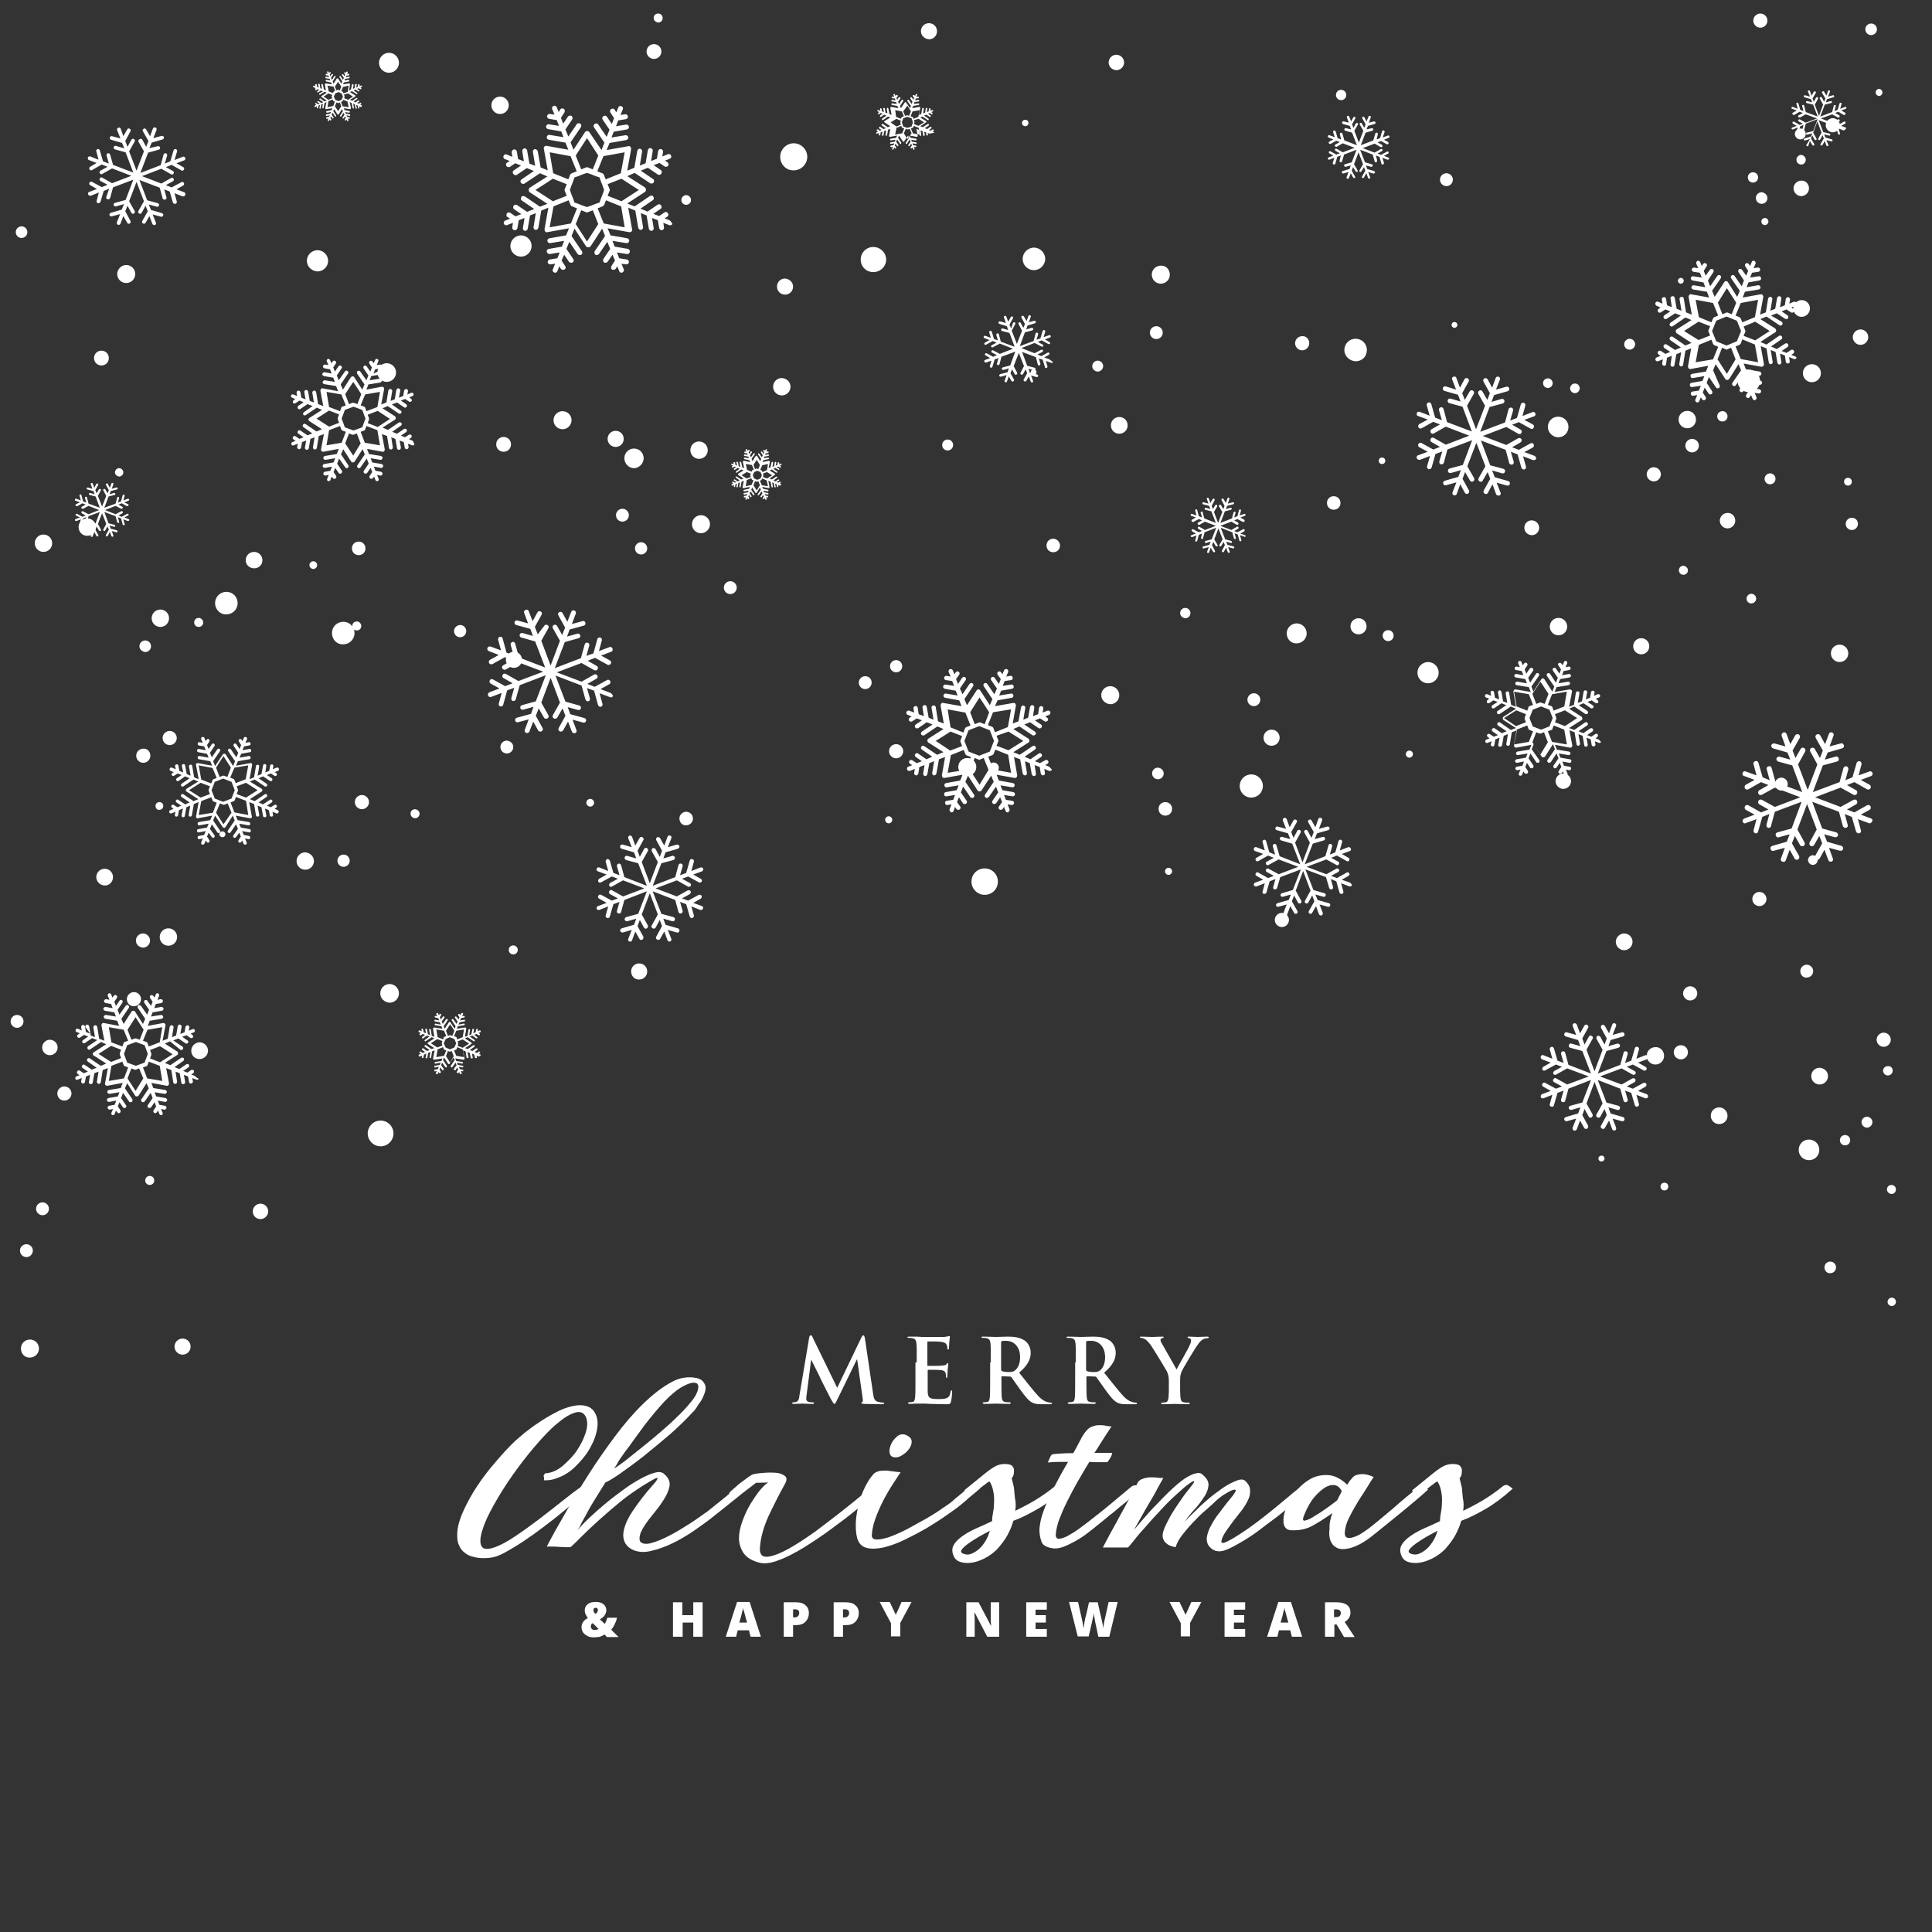 <svg version="1.1" id="Layer_1" xmlns="http://www.w3.org/2000/svg" x="0" y="0" viewBox="0 0 600 600" xml:space="preserve">
  <rect x="0" y="0" width="600" height="600" fill="#333333" stroke="none"/>
  <style>
    .st0{fill:#fff}
  </style>
  <path class="st0" d="M6.5 418.8c0-1.6 1.3-2.8 2.8-2.8 1.6 0 2.8 1.3 2.8 2.8 0 1.6-1.3 2.8-2.8 2.8-1.6.1-2.8-1.2-2.8-2.8zM45.1 366.6c0-.8.6-1.4 1.4-1.4.8 0 1.4.6 1.4 1.4s-.6 1.4-1.4 1.4c-.8 0-1.4-.6-1.4-1.4zM13.1 325.3c0-1.3 1.1-2.4 2.4-2.4 1.3 0 2.4 1.1 2.4 2.4 0 1.3-1.1 2.4-2.4 2.4-1.4 0-2.4-1.1-2.4-2.4zM118.1 308.5c0-1.6 1.3-2.9 2.9-2.9 1.6 0 2.9 1.3 2.9 2.9 0 1.6-1.3 2.9-2.9 2.9-1.6-.1-2.9-1.3-2.9-2.9zM196 301.7c0-1.4 1.1-2.5 2.5-2.5s2.5 1.1 2.5 2.5-1.1 2.5-2.5 2.5c-1.4.1-2.5-1.1-2.5-2.5zM43.3 200.7c0-1 .8-1.8 1.8-1.8s1.8.8 1.8 1.8-.8 1.8-1.8 1.8c-1-.1-1.8-.9-1.8-1.8zM66.8 187.3c0-2 1.6-3.5 3.5-3.5 2 0 3.5 1.6 3.5 3.5 0 2-1.6 3.5-3.5 3.5-1.9.1-3.5-1.5-3.5-3.5zM141 196c0-1 .9-1.9 1.9-1.9 1.1 0 1.9.9 1.9 1.9 0 1.1-.9 1.9-1.9 1.9-1.1 0-1.9-.9-1.9-1.9zM47.1 192c0-1.5 1.2-2.7 2.7-2.7 1.5 0 2.7 1.2 2.7 2.7 0 1.5-1.2 2.7-2.7 2.7-1.5 0-2.7-1.2-2.7-2.7zM6.2 388.4c0-1.1.9-2 2-2s2 .9 2 2-.9 2-2 2-2-.9-2-2zM114.2 352c0-2.2 1.8-4 4-4s4 1.8 4 4-1.8 4-4 4-4-1.8-4-4zM104.8 267.3c0-1.1.9-1.9 1.9-1.9 1.1 0 1.9.9 1.9 1.9 0 1.1-.9 1.9-1.9 1.9-1 0-1.9-.8-1.9-1.9zM211 254.2c0-1.2 1-2.1 2.1-2.1 1.2 0 2.1 1 2.1 2.1 0 1.2-1 2.1-2.1 2.1-1.2.1-2.1-.9-2.1-2.1zM193.9 142.3c0-1.7 1.4-3 3-3 1.7 0 3 1.4 3 3s-1.4 3.1-3 3.1-3-1.4-3-3.1zM267.3 80.6c0-2.2 1.8-3.9 3.9-3.9 2.2 0 4 1.8 4 3.9 0 2.2-1.8 3.9-4 3.9s-3.9-1.7-3.9-3.9zM301.7 273.8c0-2.3 1.8-4.1 4.1-4.1s4.1 1.8 4.1 4.1-1.8 4.1-4.1 4.1c-2.2 0-4.1-1.8-4.1-4.1zM412.1 156.2c0-1.2.9-2.1 2.1-2.1 1.2 0 2.1.9 2.1 2.1 0 1.2-.9 2.1-2.1 2.1-1.2 0-2.1-.9-2.1-2.1zM440.2 208.9c0-1.8 1.5-3.3 3.3-3.3 1.8 0 3.3 1.5 3.3 3.3 0 1.8-1.5 3.3-3.3 3.3-1.8 0-3.3-1.4-3.3-3.3zM385 244.1c0-2 1.6-3.6 3.6-3.6s3.6 1.6 3.6 3.6-1.6 3.6-3.6 3.6-3.6-1.6-3.6-3.6zM103.1 196.6c0-2 1.6-3.5 3.5-3.5 2 0 3.5 1.6 3.5 3.5 0 2-1.6 3.5-3.5 3.5-2 .1-3.5-1.5-3.5-3.5zM395.9 285.7c0-1.2 1-2.2 2.2-2.2 1.2 0 2.2 1 2.2 2.2 0 1.2-1 2.2-2.2 2.2-1.2 0-2.2-1-2.2-2.2zM399.6 196.7c0-1.7 1.4-3.1 3.1-3.1 1.7 0 3.1 1.4 3.1 3.1 0 1.7-1.4 3.1-3.1 3.1-1.7.1-3.1-1.3-3.1-3.1zM480.7 132.6c0-1.8 1.4-3.2 3.2-3.2 1.8 0 3.2 1.4 3.2 3.2 0 1.8-1.4 3.2-3.2 3.2-1.7 0-3.2-1.5-3.2-3.2zM29.2 111.2c0-1.3 1-2.3 2.3-2.3 1.3 0 2.3 1 2.3 2.3 0 1.3-1 2.3-2.3 2.3-1.3 0-2.3-1-2.3-2.3zM36.4 85.1c0-1.5 1.3-2.8 2.8-2.8 1.5 0 2.8 1.2 2.8 2.8 0 1.5-1.2 2.8-2.8 2.8-1.5 0-2.8-1.2-2.8-2.8zM95.3 81c0-1.8 1.5-3.3 3.3-3.3 1.8 0 3.3 1.5 3.3 3.3 0 1.8-1.5 3.3-3.3 3.3-1.8-.1-3.3-1.5-3.3-3.3zM117.7 19.5c0-1.7 1.4-3.1 3.1-3.1 1.7 0 3.1 1.4 3.1 3.1 0 1.7-1.4 3.1-3.1 3.1-1.7 0-3.1-1.4-3.1-3.1zM158.5 76.4c0-1.8 1.5-3.3 3.3-3.3s3.3 1.5 3.3 3.3c0 1.8-1.5 3.3-3.3 3.3s-3.3-1.5-3.3-3.3zM211.6 62.1c0-.8.7-1.5 1.5-1.5s1.5.7 1.5 1.5c0 .9-.7 1.5-1.5 1.5s-1.5-.6-1.5-1.5zM242.3 48.7c0-2.3 1.9-4.2 4.2-4.2 2.3 0 4.2 1.9 4.2 4.2 0 2.3-1.9 4.2-4.2 4.2-2.3.1-4.2-1.8-4.2-4.2zM447.2 55.8c0-1.1.9-2 2-2s2 .9 2 2-.9 2-2 2-2-.9-2-2zM344.3 19.4c0-1.3 1.1-2.4 2.4-2.4 1.3 0 2.4 1.1 2.4 2.4 0 1.3-1.1 2.4-2.4 2.4-1.4-.1-2.4-1.1-2.4-2.4zM317.6 80.4c0-1.9 1.6-3.5 3.5-3.5s3.5 1.6 3.5 3.5-1.6 3.5-3.5 3.5-3.5-1.5-3.5-3.5zM357.1 103.3c0-1.1.9-2 2-2s2 .9 2 2-.9 2-2 2-2-.9-2-2zM417.5 108.7c0-1.9 1.5-3.5 3.5-3.5 1.9 0 3.5 1.5 3.5 3.5s-1.5 3.5-3.5 3.5c-1.9-.1-3.5-1.6-3.5-3.5zM504.4 106.9c0-.9.8-1.7 1.7-1.7.9 0 1.7.8 1.7 1.7 0 .9-.8 1.7-1.7 1.7-1 0-1.7-.8-1.7-1.7zM539.6 118.3c0-2 1.6-3.5 3.5-3.5 2 0 3.5 1.6 3.5 3.5 0 2-1.6 3.5-3.5 3.5s-3.5-1.6-3.5-3.5zM542.4 185.9c0-.8.7-1.5 1.5-1.5s1.5.7 1.5 1.5-.7 1.5-1.5 1.5-1.5-.6-1.5-1.5zM568.6 202.9c0-1.5 1.2-2.7 2.7-2.7 1.5 0 2.7 1.2 2.7 2.7 0 1.5-1.2 2.7-2.7 2.7-1.5 0-2.7-1.2-2.7-2.7zM558.6 357.1c0-1.8 1.4-3.2 3.2-3.2 1.8 0 3.2 1.4 3.2 3.2 0 1.8-1.4 3.2-3.2 3.2-1.8 0-3.2-1.4-3.2-3.2zM414.9 29.5c0-.9.7-1.6 1.6-1.6.9 0 1.6.7 1.6 1.6 0 .9-.7 1.6-1.6 1.6-.9 0-1.6-.7-1.6-1.6zM317.4 38.2c0-.6.4-1 1-1s1 .4 1 1c0 .5-.4 1-1 1-.5 0-1-.4-1-1zM286 9.7c0-1.4 1.1-2.5 2.5-2.5s2.5 1.1 2.5 2.5-1.1 2.5-2.5 2.5c-1.4-.1-2.5-1.2-2.5-2.5z"/>
  <circle class="st0" cx="203.1" cy="16" r="2.3"/>
  <path class="st0" d="M203 5.6c0-.8.6-1.4 1.4-1.4.8 0 1.4.6 1.4 1.4 0 .8-.6 1.4-1.4 1.4-.8-.1-1.4-.7-1.4-1.4zM152.6 32.7c0-1.5 1.2-2.7 2.7-2.7 1.5 0 2.7 1.2 2.7 2.7 0 1.5-1.2 2.7-2.7 2.7-1.5 0-2.7-1.2-2.7-2.7zM197.2 170.3c0-1.1.9-1.9 1.9-1.9 1.1 0 1.9.9 1.9 1.9 0 1.1-.9 1.9-1.9 1.9-1 0-1.9-.8-1.9-1.9zM342 215.9c0-1.5 1.2-2.8 2.8-2.8 1.5 0 2.8 1.2 2.8 2.8 0 1.5-1.2 2.8-2.8 2.8-1.5-.1-2.8-1.3-2.8-2.8zM366.5 190.4c0-.9.7-1.6 1.6-1.6.9 0 1.6.7 1.6 1.6 0 .9-.7 1.6-1.6 1.6-.9-.1-1.6-.8-1.6-1.6zM419.4 194.5c0-1.4 1.1-2.5 2.5-2.5s2.5 1.1 2.5 2.5-1.1 2.5-2.5 2.5-2.5-1.1-2.5-2.5zM392.4 229.1c0-1.4 1.1-2.5 2.5-2.5s2.5 1.1 2.5 2.5-1.1 2.5-2.5 2.5-2.5-1.1-2.5-2.5zM359.8 251.2c0-1.2.9-2.1 2.1-2.1 1.2 0 2.1.9 2.1 2.1 0 1.2-.9 2.1-2.1 2.1-1.2 0-2.1-.9-2.1-2.1zM297.6 238.2c0-1.5 1.2-2.8 2.8-2.8 1.5 0 2.8 1.2 2.8 2.8 0 1.5-1.2 2.8-2.8 2.8-1.6-.1-2.8-1.3-2.8-2.8zM274.9 254.6c0-.6.5-1.1 1.1-1.1s1.1.5 1.1 1.1c0 .6-.5 1.1-1.1 1.1s-1.1-.5-1.1-1.1zM361.8 270.6c0-.6.5-1.1 1.1-1.1.6 0 1.1.5 1.1 1.1 0 .6-.5 1.1-1.1 1.1-.6 0-1.1-.5-1.1-1.1zM39.4 310.3c0-1.2 1-2.2 2.2-2.2 1.2 0 2.2 1 2.2 2.2 0 1.2-1 2.2-2.2 2.2-1.3 0-2.2-1-2.2-2.2zM68.1 259.1c0-.5.4-.9 1-.9.5 0 .9.4.9.9s-.4.9-.9.9-1-.4-1-.9zM48.3 250.3c0-.7.5-1.2 1.2-1.2s1.2.5 1.2 1.2-.5 1.2-1.2 1.2c-.7.1-1.2-.5-1.2-1.2zM29.9 272.4c0-1.5 1.2-2.6 2.6-2.6 1.5 0 2.6 1.2 2.6 2.6S34 275 32.6 275c-1.5 0-2.7-1.2-2.7-2.6zM17.8 339.6c0-1.2 1-2.2 2.2-2.2 1.2 0 2.2 1 2.2 2.2 0 1.2-1 2.2-2.2 2.2-1.2 0-2.2-.9-2.2-2.2zM42.2 292.1c0-1.2 1-2.2 2.2-2.2 1.2 0 2.2 1 2.2 2.2 0 1.2-1 2.2-2.2 2.2-1.2-.1-2.2-1-2.2-2.2zM59.4 326.3c0-1.4 1.2-2.6 2.6-2.6 1.4 0 2.6 1.2 2.6 2.6 0 1.4-1.2 2.6-2.6 2.6-1.5 0-2.6-1.1-2.6-2.6zM49.6 291c0-1.5 1.2-2.7 2.7-2.7 1.5 0 2.7 1.2 2.7 2.7 0 1.5-1.2 2.7-2.7 2.7-1.5 0-2.7-1.2-2.7-2.7zM78.5 376.2c0-1.3 1.1-2.4 2.4-2.4 1.3 0 2.4 1.1 2.4 2.4 0 1.3-1.1 2.4-2.4 2.4-1.3 0-2.4-1-2.4-2.4zM11.2 375.4c0-1.1.9-2 2-2s2 .9 2 2-.9 2-2 2-2-.9-2-2zM559.1 301.6c0-1.1.9-2 2-2s2 .9 2 2-.9 2-2 2c-1.1.1-2-.8-2-2zM586 369.4c0-.8.6-1.4 1.4-1.4.8 0 1.4.6 1.4 1.4 0 .8-.6 1.4-1.4 1.4-.7 0-1.4-.7-1.4-1.4zM578.1 348.5c0-.9.8-1.7 1.7-1.7.9 0 1.7.8 1.7 1.7 0 .9-.8 1.7-1.7 1.7-.9 0-1.7-.8-1.7-1.7zM566.6 393.6c0-1 .8-1.8 1.8-1.8s1.8.8 1.8 1.8-.8 1.8-1.8 1.8c-1 .1-1.8-.8-1.8-1.8zM35.7 146.7c0-.7.6-1.3 1.3-1.3.7 0 1.3.6 1.3 1.3 0 .7-.6 1.3-1.3 1.3-.7-.1-1.3-.6-1.3-1.3z"/>
  <circle class="st0" cx="56.7" cy="418.2" r="2.5"/>
  <path class="st0" d="M160.8 295c0 .8-.6 1.4-1.4 1.4-.8 0-1.4-.6-1.4-1.4 0-.8.6-1.4 1.4-1.4.8 0 1.4.7 1.4 1.4zM130.3 252.7c0 .8-.6 1.4-1.4 1.4-.7 0-1.4-.6-1.4-1.4 0-.8.6-1.4 1.4-1.4.8.1 1.4.7 1.4 1.4zM114.6 249.1c0 1.2-1 2.2-2.2 2.2-1.2 0-2.2-1-2.2-2.2 0-1.2 1-2.2 2.2-2.2 1.2 0 2.2 1 2.2 2.2zM184.5 249.3c0 .7-.6 1.2-1.2 1.2-.7 0-1.2-.6-1.2-1.2 0-.7.6-1.2 1.2-1.2s1.2.5 1.2 1.2zM527.1 308.5c0 1.2-1 2.2-2.2 2.2-1.2 0-2.2-1-2.2-2.2 0-1.2 1-2.2 2.2-2.2 1.2 0 2.2 1 2.2 2.2zM587.8 332.5c0 .8-.7 1.5-1.5 1.5s-1.5-.7-1.5-1.5.7-1.4 1.5-1.4c.9-.1 1.5.6 1.5 1.4zM587.2 322.9c0 1.2-1 2.2-2.2 2.2-1.2 0-2.2-1-2.2-2.2 0-1.2 1-2.2 2.2-2.2 1.2 0 2.2 1 2.2 2.2zM564.5 267.1c0 .8-.7 1.5-1.5 1.5s-1.5-.7-1.5-1.5.7-1.5 1.5-1.5c.8.1 1.5.7 1.5 1.5zM551.4 148.7c0 1-.8 1.7-1.7 1.7-1 0-1.7-.8-1.7-1.7s.8-1.7 1.7-1.7c.9 0 1.7.7 1.7 1.7zM526.7 130.3c0 1.5-1.2 2.7-2.7 2.7-1.5 0-2.7-1.2-2.7-2.7 0-1.5 1.2-2.7 2.7-2.7 1.5 0 2.7 1.2 2.7 2.7zM575.1 149.6c0 .7-.5 1.2-1.2 1.2s-1.2-.5-1.2-1.2.5-1.2 1.2-1.2 1.2.5 1.2 1.2zM536.5 129.3c0 .9-.7 1.6-1.6 1.6-.9 0-1.6-.7-1.6-1.6 0-.9.7-1.6 1.6-1.6.8-.1 1.6.7 1.6 1.6zM577 162.7c0 1-.8 1.9-1.9 1.9-1 0-1.9-.8-1.9-1.9 0-1 .8-1.9 1.9-1.9 1.1 0 1.9.8 1.9 1.9zM524.2 177.1c0 .8-.6 1.4-1.4 1.4-.8 0-1.4-.6-1.4-1.4 0-.8.6-1.4 1.4-1.4.8.1 1.4.7 1.4 1.4zM515.8 147.3c0 1.2-1 2.2-2.2 2.2-1.2 0-2.2-1-2.2-2.2 0-1.2 1-2.2 2.2-2.2 1.2 0 2.2 1 2.2 2.2zM486.7 194.6c0 1.5-1.2 2.7-2.7 2.7-1.5 0-2.7-1.2-2.7-2.7s1.2-2.7 2.7-2.7c1.5 0 2.7 1.2 2.7 2.7zM478 163.9c0 1.3-1 2.3-2.3 2.3-1.2 0-2.3-1-2.3-2.3 0-1.3 1-2.3 2.3-2.3 1.3 0 2.3 1.1 2.3 2.3zM538.9 161.7c0 1.3-1.1 2.4-2.4 2.4-1.3 0-2.4-1.1-2.4-2.4 0-1.3 1.1-2.4 2.4-2.4 1.3-.1 2.4 1 2.4 2.4zM522.9 87.2c0 .5-.4.9-.9.9s-.9-.4-.9-.9.4-.9.9-.9.9.4.9.9zM560.8 41.6c0 .9-.8 1.7-1.7 1.7-.9 0-1.7-.8-1.7-1.7 0-.9.8-1.7 1.7-1.7.9 0 1.7.8 1.7 1.7zM546 55.1c0 .9-.7 1.6-1.6 1.6-.9 0-1.6-.7-1.6-1.6 0-.9.7-1.6 1.6-1.6.9 0 1.6.7 1.6 1.6zM571.4 38.9c0 1.2-1 2.2-2.2 2.2-1.2 0-2.2-1-2.2-2.2 0-1.2 1-2.2 2.2-2.2 1.2 0 2.2 1 2.2 2.2zM584.6 28.7c0 .6-.5 1.1-1 1.1-.6 0-1.1-.5-1.1-1.1 0-.6.5-1.1 1.1-1.1.6.1 1 .5 1 1.1zM582.9 9.1c0 1-.8 1.8-1.8 1.8s-1.8-.8-1.8-1.8.8-1.8 1.8-1.8 1.8.8 1.8 1.8zM548.9 6.4c0 1.2-1 2.2-2.2 2.2-1.2 0-2.2-1-2.2-2.2 0-1.2 1-2.2 2.2-2.2 1.2 0 2.2 1 2.2 2.2zM548.9 61.5c0 1-.8 1.8-1.8 1.8s-1.8-.8-1.8-1.8.8-1.8 1.8-1.8c1 .1 1.8.9 1.8 1.8zM562.1 95.8c0 1.4-1.2 2.6-2.6 2.6-1.4 0-2.6-1.2-2.6-2.6 0-1.4 1.2-2.6 2.6-2.6 1.5 0 2.6 1.2 2.6 2.6zM560.8 49.6c0 .8-.6 1.5-1.4 1.5-.8 0-1.5-.6-1.5-1.5 0-.8.7-1.5 1.5-1.5.7.1 1.4.7 1.4 1.5zM561.8 58.5c0 1.3-1.1 2.4-2.4 2.4-1.3 0-2.4-1.1-2.4-2.4 0-1.3 1.1-2.4 2.4-2.4 1.3-.1 2.4 1 2.4 2.4zM549.2 68.8c0 .6-.5 1.1-1.1 1.1-.6 0-1.1-.5-1.1-1.1 0-.6.5-1.1 1.1-1.1.6 0 1.1.5 1.1 1.1zM588.8 404.3c0 .7-.6 1.3-1.3 1.3-.7 0-1.3-.6-1.3-1.3 0-.7.6-1.3 1.3-1.3.8 0 1.3.6 1.3 1.3zM574.6 354.1c0 .9-.7 1.6-1.6 1.6-.9 0-1.6-.7-1.6-1.6 0-.9.7-1.6 1.6-1.6.9 0 1.6.7 1.6 1.6zM567.7 334.2c0 1.4-1.1 2.6-2.6 2.6-1.4 0-2.6-1.1-2.6-2.6 0-1.4 1.1-2.6 2.6-2.6 1.5.1 2.6 1.2 2.6 2.6zM498.3 359.8c0 .5-.4.9-1 .9-.5 0-.9-.4-.9-.9s.4-.9.9-.9c.6-.1 1 .4 1 .9zM518.1 368.5c0 .7-.5 1.2-1.2 1.2s-1.2-.5-1.2-1.2.5-1.2 1.2-1.2 1.2.5 1.2 1.2zM536.5 346.5c0 1.5-1.2 2.6-2.6 2.6-1.5 0-2.6-1.2-2.6-2.6 0-1.5 1.2-2.6 2.6-2.6 1.4 0 2.6 1.2 2.6 2.6zM548.6 279.2c0 1.2-1 2.2-2.2 2.2-1.2 0-2.2-1-2.2-2.2 0-1.2 1-2.2 2.2-2.2 1.2 0 2.2 1 2.2 2.2zM524.2 326.8c0 1.2-1 2.2-2.2 2.2-1.2 0-2.2-1-2.2-2.2 0-1.2 1-2.2 2.2-2.2 1.3 0 2.2 1 2.2 2.2zM507 292.5c0 1.4-1.2 2.6-2.6 2.6-1.4 0-2.6-1.2-2.6-2.6 0-1.4 1.2-2.6 2.6-2.6 1.5 0 2.6 1.2 2.6 2.6zM516.8 327.9c0 1.5-1.2 2.7-2.7 2.7-1.5 0-2.7-1.2-2.7-2.7 0-1.5 1.2-2.7 2.7-2.7 1.5-.1 2.7 1.2 2.7 2.7zM487.9 242.6c0 1.3-1.1 2.4-2.4 2.4-1.3 0-2.4-1.1-2.4-2.4 0-1.3 1.1-2.4 2.4-2.4 1.3 0 2.4 1.1 2.4 2.4zM555.2 243.5c0 1.1-.9 2-2 2s-2-.9-2-2 .9-2 2-2 2 .9 2 2zM54.9 229.2c0 1.2-1 2.2-2.2 2.2-1.2 0-2.2-1-2.2-2.2 0-1.2 1-2.2 2.2-2.2 1.2 0 2.2 1 2.2 2.2zM7.3 317.2c0 1.1-.9 2-2 2s-2-.9-2-2 .9-2 2-2 2 .9 2 2zM46.7 234.7c0 1.2-1 2.2-2.2 2.2-1.2 0-2.2-1-2.2-2.2 0-1.2 1-2.2 2.2-2.2 1.2-.1 2.2.9 2.2 2.2zM29.8 163.7c0 1.5-1.2 2.7-2.7 2.7-1.5 0-2.7-1.2-2.7-2.7s1.2-2.7 2.7-2.7c1.5 0 2.7 1.2 2.7 2.7zM8.5 72.1c0 1-.8 1.8-1.8 1.8s-1.8-.8-1.8-1.8.8-1.8 1.8-1.8 1.8.8 1.8 1.8zM580.2 104.7c0 1.3-1.1 2.4-2.4 2.4s-2.4-1.1-2.4-2.4 1.1-2.4 2.4-2.4 2.4 1.1 2.4 2.4zM565.5 115.9c0 1.5-1.2 2.8-2.8 2.8-1.5 0-2.8-1.2-2.8-2.8 0-1.5 1.2-2.8 2.8-2.8 1.5 0 2.8 1.2 2.8 2.8zM527.6 138.4c0 1.2-1 2.1-2.1 2.1-1.2 0-2.1-1-2.1-2.1 0-1.2 1-2.1 2.1-2.1s2.1.9 2.1 2.1zM490.6 120.6c0 .8-.7 1.5-1.5 1.5s-1.5-.7-1.5-1.5.7-1.5 1.5-1.5c.9 0 1.5.7 1.5 1.5zM438.8 234.2c0 .6-.5 1.1-1.1 1.1-.6 0-1.1-.5-1.1-1.1 0-.6.5-1.1 1.1-1.1.6 0 1.1.5 1.1 1.1zM512.2 200.7c0 1.4-1.1 2.5-2.5 2.5s-2.5-1.1-2.5-2.5 1.1-2.5 2.5-2.5 2.5 1.1 2.5 2.5zM482.2 119c0 .8-.7 1.5-1.5 1.5s-1.5-.7-1.5-1.5.7-1.5 1.5-1.5 1.5.7 1.5 1.5zM430.2 143.1c0 .6-.4 1-1 1s-1-.4-1-1 .4-1 1-1 1 .4 1 1zM350.2 132.1c0 1.4-1.1 2.6-2.6 2.6-1.4 0-2.6-1.1-2.6-2.6 0-1.4 1.1-2.6 2.6-2.6s2.6 1.2 2.6 2.6zM329.2 169.4c0 1.2-.9 2.1-2.1 2.1-1.2 0-2.1-.9-2.1-2.1 0-1.2.9-2.1 2.1-2.1 1.1 0 2.1 1 2.1 2.1zM280.2 206.9c0 1-.8 1.9-1.9 1.9-1 0-1.9-.8-1.9-1.9 0-1 .8-1.9 1.9-1.9 1.1 0 1.9.9 1.9 1.9zM280.5 233.3c0 1.2-1 2.2-2.2 2.2-1.2 0-2.2-1-2.2-2.2 0-1.2 1-2.2 2.2-2.2 1.2 0 2.2 1 2.2 2.2zM310.2 238.4c0 .9-.7 1.6-1.6 1.6-.9 0-1.6-.7-1.6-1.6 0-.9.7-1.6 1.6-1.6.8 0 1.6.7 1.6 1.6zM361.4 240.2c0 1-.8 1.8-1.8 1.8s-1.8-.8-1.8-1.8.8-1.8 1.8-1.8c1 .1 1.8.8 1.8 1.8zM391.4 217.3c0 1.1-.9 2-2 2s-2-.9-2-2 .9-2 2-2 2 .9 2 2zM432.8 197.4c0 1-.8 1.7-1.7 1.7-1 0-1.7-.8-1.7-1.7 0-1 .8-1.7 1.7-1.7 1 0 1.7.8 1.7 1.7zM452.6 100.9c0 .5-.4.9-.9.9s-.9-.4-.9-.9.4-.9.9-.9.9.4.9.9zM406.6 106.6c0 1.2-1 2.2-2.2 2.2-1.2 0-2.2-1-2.2-2.2 0-1.2 1-2.2 2.2-2.2 1.2-.1 2.2.9 2.2 2.2zM363.3 85.3c0 1.6-1.3 2.8-2.8 2.8-1.6 0-2.8-1.3-2.8-2.8 0-1.6 1.3-2.8 2.8-2.8 1.6-.1 2.8 1.2 2.8 2.8zM342.6 113.7c0 .9-.8 1.7-1.7 1.7-.9 0-1.7-.8-1.7-1.7 0-.9.8-1.7 1.7-1.7.9 0 1.7.8 1.7 1.7zM321.9 115.6c0 .5-.4.9-.9.9s-.9-.4-.9-.9.4-.9.9-.9.9.4.9.9zM296 138.2c0 1-.8 1.7-1.7 1.7-1 0-1.7-.8-1.7-1.7 0-1 .8-1.7 1.7-1.7 1 0 1.7.8 1.7 1.7zM245.5 120.1c0 1.5-1.2 2.7-2.7 2.7-1.5 0-2.7-1.2-2.7-2.7 0-1.5 1.2-2.7 2.7-2.7 1.5.1 2.7 1.2 2.7 2.7zM228.8 182.5c0 1.1-.9 2-2 2s-2-.9-2-2 .9-2 2-2 2 .9 2 2zM195.3 160c0 1.1-.9 2-2 2s-2-.9-2-2 .9-2 2-2 2 .9 2 2zM177.5 130.5c0 1.5-1.2 2.8-2.8 2.8-1.5 0-2.8-1.2-2.8-2.8 0-1.5 1.2-2.8 2.8-2.8 1.6 0 2.8 1.3 2.8 2.8zM162.1 204.9c0 1.4-1.1 2.5-2.5 2.5s-2.5-1.1-2.5-2.5 1.1-2.5 2.5-2.5 2.5 1.1 2.5 2.5zM113.5 170.3c0 1.2-.9 2.1-2.1 2.1-1.2 0-2.1-.9-2.1-2.1 0-1.2.9-2.1 2.1-2.1 1.2 0 2.1.9 2.1 2.1zM81.5 174c0 1.4-1.1 2.5-2.6 2.5-1.4 0-2.6-1.1-2.6-2.5s1.1-2.6 2.6-2.6 2.6 1.2 2.6 2.6zM63.1 193.3c0 .8-.6 1.4-1.4 1.4-.8 0-1.4-.6-1.4-1.4 0-.8.6-1.4 1.4-1.4.7 0 1.4.6 1.4 1.4zM16.2 168.7c0 1.5-1.2 2.7-2.7 2.7-1.5 0-2.7-1.2-2.7-2.7 0-1.5 1.2-2.7 2.7-2.7 1.5 0 2.7 1.2 2.7 2.7zM97.5 267.4c0 1.5-1.2 2.7-2.7 2.7-1.5 0-2.7-1.2-2.7-2.7 0-1.5 1.2-2.7 2.7-2.7 1.5.1 2.7 1.3 2.7 2.7zM98.5 175.5c0 .6-.5 1.2-1.2 1.2-.6 0-1.2-.5-1.2-1.2 0-.6.5-1.2 1.2-1.2s1.2.6 1.2 1.2zM159.4 232c0 1.1-.9 2-2 2s-2-.9-2-2 .9-2 2-2c1.1.1 2 .9 2 2zM193.7 136.3c0 1.4-1.1 2.5-2.5 2.5s-2.5-1.1-2.5-2.5 1.1-2.5 2.5-2.5 2.5 1.1 2.5 2.5zM220.5 162.8c0 1.5-1.3 2.8-2.8 2.8-1.5 0-2.8-1.2-2.8-2.8 0-1.5 1.2-2.8 2.8-2.8 1.5 0 2.8 1.2 2.8 2.8zM270.7 212c0 1.1-.9 2-2 2s-2-.9-2-2 .9-2 2-2c1.2 0 2 .9 2 2zM246.3 89c0 1.4-1.1 2.5-2.5 2.5s-2.5-1.1-2.5-2.5 1.1-2.5 2.5-2.5c1.4.1 2.5 1.2 2.5 2.5zM219.8 139.8c0 1.5-1.2 2.7-2.7 2.7-1.5 0-2.7-1.2-2.7-2.7 0-1.5 1.2-2.7 2.7-2.7 1.5 0 2.7 1.2 2.7 2.7zM158.7 138c0 1.3-1 2.3-2.3 2.3-1.3 0-2.3-1-2.3-2.3 0-1.3 1-2.3 2.3-2.3 1.3 0 2.3 1 2.3 2.3zM123 115.7c0 1.6-1.3 2.9-2.9 2.9-1.6 0-2.9-1.3-2.9-2.9 0-1.6 1.3-2.9 2.9-2.9 1.6 0 2.9 1.3 2.9 2.9zM112.2 194.4c0 .8-.6 1.4-1.4 1.4-.8 0-1.4-.6-1.4-1.4 0-.8.6-1.4 1.4-1.4.8 0 1.4.7 1.4 1.4z"/>
  <g>
    <path class="st0" d="M251.3 415.4c.1-.5.2-.7.5-.7.2 0 .4.1.7.9L260 431l7.5-15.6c.2-.4.4-.7.6-.7.2 0 .4.3.5.9l2.5 16.9c.2 1.7.5 2.5 1.4 2.8.8.2 1.4.3 1.7.3.2 0 .4 0 .4.2s-.3.3-.7.3c-.7 0-4.5-.1-5.6-.1-.6-.1-.8-.1-.8-.3 0-.1.1-.2.3-.3.2-.1.2-.4.1-1.2l-1.7-12h-.1l-6 12.3c-.6 1.3-.8 1.5-1 1.5-.2 0-.5-.6-1-1.4-.7-1.3-2.8-5.5-3.2-6.3-.2-.6-1.9-3.8-2.9-5.9h-.1l-1.4 10.8c-.1.5-.1.9-.1 1.3 0 .5.4.8.8.9.5.1.9.1 1.2.1.2 0 .4.1.4.2 0 .3-.2.3-.7.3-1.2 0-2.4-.1-2.9-.1s-1.9.1-2.7.1c-.3 0-.5-.1-.5-.3 0-.1.2-.2.4-.2s.4 0 .8-.1c.8-.2 1-1.2 1.1-2.2l3-17.8zM284.7 423.1c0-4.2 0-5-.1-5.9-.1-.9-.3-1.4-1.2-1.6-.2-.1-.7-.1-1.1-.1-.3 0-.5-.1-.5-.2 0-.2.2-.2.6-.2h2.2c.7 0 1.4.1 1.7.1h6.9c.5-.1 1-.1 1.2-.2.1 0 .3-.1.4-.1s.2.1.2.3c0 .2-.1.5-.2 1.8 0 .3-.1 1.5-.1 1.8 0 .1-.1.3-.3.3-.2 0-.2-.1-.2-.4 0-.2 0-.7-.2-1-.2-.5-.5-.8-1.9-1-.5-.1-3.4-.1-3.9-.1-.1 0-.2.1-.2.3v7c0 .2 0 .3.2.3.6 0 3.8 0 4.4-.1.7-.1 1.1-.1 1.3-.4.2-.2.3-.4.4-.4.1 0 .2.1.2.2 0 .2-.1.6-.2 2 0 .6-.1 1.7-.1 1.9 0 .2 0 .5-.2.5s-.2-.1-.2-.3c0-.3 0-.6-.1-1-.1-.6-.5-1-1.5-1.1-.5-.1-3.3-.1-3.9-.1-.1 0-.2.1-.2.3v6.5c.1 1.9.5 2.3 3.3 2.3.7 0 1.9 0 2.6-.3.7-.3 1.1-.9 1.2-2 .1-.3.1-.4.3-.4.2 0 .2.2.2.5 0 .6-.2 2.5-.4 3.1-.2.7-.4.7-1.5.7-2.1 0-3.6-.1-4.8-.1-1.2-.1-2-.1-2.9-.1h-1.6c-.6 0-1.4.1-1.9.1-.4 0-.6-.1-.6-.3 0-.1.1-.2.4-.2.4 0 .7-.1 1-.1.6-.1.7-.7.8-1.5.1-1.2.1-3.3.1-5.9v-4.9zM307.7 423.1c0-4.2 0-5-.1-5.9-.1-.9-.3-1.4-1.2-1.6-.2-.1-.7-.1-1.1-.1-.3 0-.5-.1-.5-.2 0-.2.2-.2.6-.2 1.5 0 3.2.1 3.8.1.9 0 3-.1 3.9-.1 1.7 0 3.6.2 5.1 1.2.8.5 1.9 1.9 1.9 3.8 0 2-.9 3.9-3.6 6.2 2.5 3.1 4.4 5.6 6 7.3 1.5 1.6 2.7 1.8 3.1 1.9.3.1.6.1.8.1.2 0 .3.1.3.2 0 .2-.2.3-.5.3h-2.6c-1.5 0-2.2-.1-3-.5-1.2-.6-2.2-1.9-3.8-4.1-1.1-1.5-2.4-3.4-2.7-3.8-.1-.2-.3-.2-.5-.2l-2.4-.1c-.1 0-.2.1-.2.2v.4c0 2.6 0 4.8.1 5.9.1.8.2 1.4 1.1 1.5.4.1 1 .1 1.4.1.2 0 .3.1.3.2 0 .2-.2.3-.6.3-1.6 0-3.7-.1-4.1-.1-.5 0-2.3.1-3.4.1-.4 0-.6-.1-.6-.3 0-.1.1-.2.4-.2.4 0 .7-.1 1-.1.6-.1.7-.7.8-1.5.1-1.2.1-3.3.1-5.9v-4.9zm3.2 2.2c0 .3.1.4.2.5.6.2 1.4.3 2.1.3 1.1 0 1.5-.1 2-.5.8-.6 1.6-1.9 1.6-4.1 0-3.9-2.6-5.1-4.2-5.1-.7 0-1.2 0-1.5.1-.2.1-.2.2-.2.4v8.4zM334.1 423.1c0-4.2 0-5-.1-5.9-.1-.9-.3-1.4-1.2-1.6-.2-.1-.7-.1-1.1-.1-.3 0-.5-.1-.5-.2 0-.2.2-.2.6-.2 1.5 0 3.2.1 3.8.1.9 0 3-.1 3.9-.1 1.7 0 3.6.2 5.1 1.2.8.5 1.9 1.9 1.9 3.8 0 2-.9 3.9-3.6 6.2 2.5 3.1 4.4 5.6 6 7.3 1.5 1.6 2.7 1.8 3.1 1.9.3.1.6.1.8.1.2 0 .3.1.3.2 0 .2-.2.3-.5.3H350c-1.5 0-2.2-.1-3-.5-1.2-.6-2.2-1.9-3.8-4.1-1.1-1.5-2.4-3.4-2.7-3.8-.1-.2-.3-.2-.5-.2l-2.4-.1c-.1 0-.2.1-.2.2v.4c0 2.6 0 4.8.1 5.9.1.8.2 1.4 1.1 1.5.4.1 1 .1 1.4.1.2 0 .3.1.3.2 0 .2-.2.3-.6.3-1.6 0-3.7-.1-4.1-.1-.5 0-2.3.1-3.4.1-.4 0-.6-.1-.6-.3 0-.1.1-.2.4-.2.4 0 .7-.1 1-.1.6-.1.7-.7.8-1.5.1-1.2.1-3.3.1-5.9v-4.9zm3.2 2.2c0 .3.1.4.2.5.6.2 1.4.3 2.1.3 1.1 0 1.5-.1 2-.5.8-.6 1.6-1.9 1.6-4.1 0-3.9-2.6-5.1-4.2-5.1-.7 0-1.2 0-1.5.1-.2.1-.2.2-.2.4v8.4zM363 428.8c0-1.5-.3-2.1-.6-2.9-.2-.4-3.9-6.5-4.9-8-.7-1-1.4-1.7-1.9-2-.4-.2-.8-.4-1.2-.4-.2 0-.4-.1-.4-.2 0-.2.2-.2.5-.2.5 0 2.6.1 3.5.1.6 0 1.7-.1 3-.1.3 0 .4.1.4.2 0 .2-.2.2-.6.3-.2.1-.4.3-.4.5s.1.6.3.9c.4.8 4.3 7.5 4.7 8.3.3-.7 3.8-6.7 4.1-7.6.3-.6.4-1.1.4-1.4 0-.3-.1-.6-.6-.7-.2-.1-.5-.1-.5-.3 0-.2.1-.2.5-.2.9 0 1.8.1 2.6.1.6 0 2.4-.1 3-.1.3 0 .5.1.5.2 0 .2-.2.3-.5.3s-.8.1-1.2.3c-.6.3-.9.6-1.5 1.4-.9 1.1-4.8 7.6-5.3 8.8-.4 1-.4 1.9-.4 2.8v2.3c0 .4 0 1.6.1 2.8.1.8.3 1.4 1.1 1.5.4.1 1 .1 1.4.1.3 0 .4.1.4.2 0 .2-.2.3-.6.3-1.7 0-3.5-.1-4.2-.1-.7 0-2.4.1-3.5.1-.4 0-.6-.1-.6-.3 0-.1.1-.2.4-.2.4 0 .7-.1 1-.1.6-.1.8-.7.9-1.5.1-1.2.1-2.3.1-2.8v-2.4z"/>
    <g>
      <path class="st0" d="M169.9 457.5c1.7-.2 3.4-1 5-2.4s3.1-2.9 4.3-4.7c1.2-1.8 2.1-3.6 2.7-5.5.6-1.9.6-3.5.1-4.7-.6-1.5-1.8-2-3.4-1.5-1.7.5-3.6 1.7-5.7 3.5-2.2 1.8-4.4 4.2-6.8 7-2.4 2.8-4.7 5.8-6.9 8.9-2.2 3.1-4.1 6.2-5.8 9.2-1.7 3-2.9 5.6-3.6 7.9-.7 2.2-.8 3.9-.3 4.9.5 1.1 1.9 1.2 4.2.4 1.7-.6 3.8-1.7 6.3-3.4 2.4-1.6 4.9-3.4 7.4-5.3s4.9-3.8 7.3-5.7c2.4-1.9 4.4-3.5 6.2-4.6.6-.4 1.2-.5 1.8-.3.6.2 1.1.5 1.4.9-1 .7-2.3 1.7-3.9 3s-3.4 2.7-5.3 4.3c-1.9 1.6-4 3.2-6.1 4.8-2.1 1.6-4.2 3.1-6.3 4.5-2.1 1.4-4 2.5-5.8 3.5-1.8 1-3.4 1.5-4.7 1.6-1.8.2-3.3.1-4.6-.2-1.3-.3-2.3-.7-3.1-1.4-.8-.6-1.4-1.4-1.7-2.2-.4-.8-.6-1.8-.6-2.8-.1-2.3.5-4.7 1.7-7.5 1.2-2.7 2.7-5.5 4.5-8.2 1.8-2.7 3.8-5.3 6-7.8 2.1-2.5 4.1-4.6 6-6.4.6-.5 1.5-1.3 2.7-2.3 1.3-1 2.7-2.1 4.4-3.2 1.6-1.1 3.3-2.1 5.2-3.1 1.8-1 3.5-1.6 5.2-2 1.7-.4 3.2-.4 4.5 0 1.4.4 2.4 1.4 3 3 .4 1.1.5 2.3.3 3.7-.2 1.4-.6 2.9-1.3 4.4-.7 1.5-1.5 3-2.6 4.4-1.1 1.4-2.3 2.7-3.6 3.9-1.4 1.2-2.8 2.1-4.4 2.7-1.6.7-3.1 1-4.7.9.1-.4.1-.7 0-1-.1-.3-.1-.5 0-.6.1-.2.2-.3.3-.4-.1-.1.2-.2.7-.2z"/>
      <path class="st0" d="M216.5 428c1.3.3 2.1 1.1 2.5 2.2.4 1.1-.1 2.7-1.3 4.9-.5.6-.9 1.2-1.3 1.9-.4.6-.8 1.2-1.3 1.6-2 2.2-4.4 4.5-7.1 6.9-2.8 2.4-5.5 4.6-8.2 6.8-2.7 2.1-5.2 3.9-7.3 5.4-2.2 1.5-3.7 2.4-4.5 2.7-1.6 2.6-2.9 4.7-3.9 6.3-1 1.6-1.7 3-2.3 4.1-.6 1.1-1.1 1.9-1.4 2.6-.3.7-.7 1.3-1.1 1.9 1-1.2 2.2-2.5 3.8-4 1.6-1.5 3.3-3 5.1-4.5 1.8-1.5 3.7-2.9 5.6-4.3 1.9-1.4 3.7-2.5 5.4-3.4 1.7-.9 3.1-1.5 4.4-1.8 1.2-.3 2.1-.1 2.7.5 1.4 1.2 1.9 2.5 1.6 3.9-.3 1.4-1 2.9-2 4.4-1 1.6-2.3 3.2-3.6 4.8-1.4 1.7-2.5 3.3-3.3 5-.6 1.7-.5 2.8.2 3.2.7.4 1.7.5 3.1.1 1.4-.4 3-1 4.8-1.9 1.8-.9 3.6-1.9 5.3-3 1.7-1 3.2-2 4.6-3 1.3-.9 2.2-1.6 2.7-1.9 2.1-1.7 4-3.2 5.6-4.5 1.6-1.3 3-2.5 4.2-3.5.4-.3.8-.4 1.1-.3.4.1.9.5 1.6 1.1-1 .8-2 1.8-3.2 2.8-1 .8-2.2 1.8-3.6 2.9-1.4 1.1-2.9 2.3-4.4 3.5-1.5 1.2-3.4 2.5-5.5 4-2.2 1.5-4.4 2.8-6.7 3.9s-4.5 1.9-6.8 2.4c-2.2.5-4.1.3-5.7-.5-1.5-.8-2.3-1.9-2.6-3.2-.3-1.3-.1-2.6.4-4.1.5-1.5 1.3-3 2.3-4.5 1-1.5 2-2.9 3.1-4.3 1-1.3 2-2.5 2.9-3.5.9-1 1.5-1.7 1.7-2.2.3-.4.1-.5-.5-.3-.6.3-1.9 1-3.8 2.2-2.5 1.6-5 3.3-7.3 5.2-2.3 1.9-4.5 3.8-6.5 5.6-2 1.8-3.7 3.4-5.2 4.9-1.5 1.5-2.6 2.6-3.4 3.3-.1.1-.3.2-.5.2h-1.1c-.5 0-1.3-.1-2.2-.1-.9-.1-2.2-.1-3.8-.1 1.5-2.9 3.4-6.3 5.6-10.1 2.2-3.9 4.6-7.9 7.2-12 2.6-4.1 5.4-8.1 8.3-12 2.9-3.9 5.8-7.3 8.8-10.2 3-2.9 5.9-5.2 8.9-6.8 2.5-1.4 5.3-1.8 7.9-1.2zm-25.8 28.1c.3-.2.9-.6 1.9-1.3 1-.7 2.2-1.6 3.5-2.7 1.4-1.1 2.9-2.3 4.5-3.6 1.7-1.4 3.3-2.7 4.9-4.1 1.6-1.4 3.2-2.8 4.7-4.3 1.5-1.4 2.8-2.8 3.8-4 1.2-1.4 2-2.5 2.4-3.5.4-1 .6-1.8.4-2.4-.2-.6-.6-.8-1.4-.8-.8 0-1.9.4-3.2 1.1-1.9 1-3.9 2.7-6 4.9-2.1 2.3-4.1 4.7-6.1 7.3-1 1.4-2 2.7-3 4.1-1 1.4-1.9 2.7-2.8 3.8-.8 1.2-1.6 2.2-2.2 3.2-.5 1-1 1.7-1.4 2.3z"/>
      <path class="st0" d="M227.2 462.9c.5-.4 1-.9 1.6-1.4.6-.6 1.3-1.1 2-1.6s1.3-1 1.9-1.4c.6-.4 1-.6 1.4-.7.8-.2 1.9-.3 3.2-.4 1.4-.1 2.6-.1 3.8 0 1.2.1 2 .5 2.7 1 .6.5.6 1.3 0 2.4-1.9 3.4-3.6 6.8-5.2 10.2-1.5 3.4-2.4 6.6-2.6 9.7-.1 1 .1 1.8.6 2.3.5.5 1.5.6 2.8.3 1.3-.3 3.1-1 5.3-2.2 2.2-1.2 5-3 8.4-5.4 1.8-1.4 3.6-2.7 5.4-4.1 1.8-1.4 3.5-2.7 5.1-4 1.6-1.3 3-2.4 4.3-3.5 1.3-1 2.3-1.9 3-2.5.5-.3.8-.4 1.2-.3s.9.5 1.6 1.1c-.1 0-.8.6-2.2 1.9-1.4 1.2-3.3 2.8-5.6 4.6-2.3 1.9-4.8 3.8-7.7 5.9-2.8 2.1-5.7 4-8.4 5.7-2.8 1.7-5.4 3.1-7.9 4-2.5 1-4.5 1.2-6.1.8-2.3-.6-3.9-1.6-4.9-3-.9-1.4-1.4-2.9-1.4-4.6 0-1.7.4-3.5 1.1-5.4.7-1.9 1.5-3.6 2.5-5.3 1-1.6 2-3.1 3-4.3 1-1.2 1.9-2 2.5-2.3l-3.8.1-6.8 5.2c-.4-.4-.7-.7-1-.9-.3-.2-.4-.4-.5-.6-.1-.2-.1-.3 0-.5.1-.3.3-.5.7-.8z"/>
      <path class="st0" d="M279.7 457.2c-1.7 2.6-3.2 4.8-4.3 6.8-1.1 1.9-2.1 4-3 6.2-.9 2.2-1.5 4.3-1.6 6.1-.2 1.1.2 1.7 1.2 1.8 1 .1 2.3-.2 4-.7 1.7-.6 3.5-1.4 5.5-2.4l6-3.3c1.9-1.1 3.7-2.2 5.2-3.3 1.5-1 2.7-1.8 3.3-2.4 1.1-1 2.2-1.8 3.1-2.6 1-.8 1.7-1.4 2.4-1.9.4-.3.8-.4 1.2-.3.3.1.9.5 1.6 1.1-.6.5-1.3 1.1-2 1.7-.6.5-1.4 1.1-2.2 1.9-.8.7-1.8 1.5-2.8 2.3-1 .7-2.3 1.7-4.1 2.9-1.7 1.2-3.7 2.4-5.8 3.7-2.1 1.2-4.4 2.4-6.7 3.5s-4.4 1.8-6.4 2.3c-2 .4-3.7.5-5.2.1s-2.4-1.4-2.9-3c-.4-1.6-.5-3.3-.4-5.2.1-1.9.5-3.7.9-5.5.5-1.8 1.1-3.5 1.9-5.1.8-1.6 1.6-2.9 2.5-3.9.4-.6 1.1-.9 1.8-1.1.8-.2 1.5-.2 2.4-.2l2.4.3c.8.1 1.5.2 2 .2zm-1.5-4.6c-1.1 0-1.7-.4-1.9-1.3-.2-.8 0-1.8.4-2.7.4-1 1.1-1.8 1.9-2.5.8-.7 1.7-.8 2.7-.5 1.1.5 1.7 1.1 1.8 1.8.1.8-.1 1.5-.6 2.3-.5.8-1.2 1.5-2 2-.8.6-1.6.9-2.3.9z"/>
      <path class="st0" d="M315.3 469.2c2-1 4-2 6-3.2 2-1.2 4.2-2.7 6.4-4.5.5-.3.9-.4 1.3-.3s.9.5 1.7 1.1c-3 2.7-5.8 4.8-8.4 6.3-2.6 1.5-5.1 2.8-7.6 3.7-.4 1.5-1 2.9-1.8 4.4-.8 1.5-1.9 2.9-3.2 4.4-1.2 1.2-2.5 2.1-3.8 2.8-1.4.7-2.7 1.2-4.1 1.4-1.3.2-2.5.1-3.5-.2-1-.3-1.7-.9-2.1-1.8-.6-1.3-.6-2.5 0-3.5.6-1.1 1.6-2 2.9-2.9 1.3-.9 2.8-1.7 4.4-2.4 1.6-.7 3.2-1.4 4.6-2.1 0-.8.1-1.7.3-2.7.2-1 .3-2 .3-3.1.1-1.1 0-2.2-.2-3.3-.2-1.1-.5-2.1-1.1-3.1-.1-.2-.5 0-1.1.5-.6.5-1.4 1-2.2 1.7-.8.6-1.5 1.3-2.2 1.8-.7.6-1.1.9-1.3.9-.5 0-.7-.2-.8-.7-.1-.4-.2-1-.3-1.6l6.4-5.2c1.5-1.2 2.8-2.1 3.8-2.5 1-.4 2.3-.6 3.7-.3.5.1.9.3 1.1.7.3.3.4.7.4 1.1 0 .4 0 .9-.1 1.3-.1.5-.3.8-.6 1.2.2 1 .5 1.9.7 3 .1 1 .2 2 .3 3.2.3 1.2.3 2.5.1 3.9zm-7.9 6.2c-1 .5-2 1.1-3.3 1.8-1.2.7-2.3 1.4-3.3 2.1-1 .7-1.7 1.4-2.1 1.9-.4.6-.3 1 .4 1.3.8.3 1.6.4 2.4.1.8-.3 1.7-.8 2.5-1.5s1.5-1.6 2.1-2.6c.6-1 1-2.1 1.3-3.1z"/>
      <path class="st0" d="M327.9 476.3c-.1 1 .2 1.5.8 1.6.7 0 1.6-.3 2.7-.8 1.1-.6 2.4-1.4 3.8-2.4s2.8-2.1 4.2-3.2c1.4-1.1 2.7-2.1 3.9-3.1 1.2-1 2.2-1.8 2.8-2.3 1.1-1 2.2-1.8 3.1-2.6.9-.8 1.7-1.4 2.3-1.9.5-.3.9-.4 1.2-.3.4.1.9.5 1.6 1.1-.6.5-1.3 1.1-1.9 1.7-.6.5-1.4 1.1-2.2 1.9-.8.7-1.8 1.5-2.8 2.3-.7.6-1.6 1.4-2.7 2.2-1 .9-2.2 1.8-3.4 2.8-1.2 1-2.5 2-3.8 3-1.3 1-2.6 1.8-3.9 2.5-1.3.7-2.5 1.3-3.7 1.7-1.2.4-2.3.5-3.2.3-1.7-.3-2.8-.9-3.2-1.9-.4-1-.7-2.3-.7-3.9.1-1.2.3-2.7.8-4.3.5-1.6 1.2-3.4 2-5.2.8-1.8 1.8-3.7 2.8-5.6 1-1.9 2.1-3.9 3.3-5.9h-3c-1.2 0-2.3.1-3.3.2.2-.4.4-.9.7-1.6.3-.7.6-1 1-1 .6-.1 1.4-.1 2.5-.2s2.3-.1 3.7-.1c.6-1 1.2-2.1 1.8-3.3.6-1.2 1.2-2.3 1.9-3.2.6-.8 1.2-1.4 2-1.7.8-.3 1.5-.5 2.3-.5.8 0 1.5 0 2.2.2.7.1 1.2.2 1.7.2l-1.8 2.7c-1 1.5-2.1 3.4-3.5 5.5h5.3c.2 0 .2.3 0 .8s-.6 1.2-1.3 2.1h-3.1c-.9 0-1.7 0-2.5-.1-1.2 2-2.4 4-3.6 6.1-1.2 2.1-2.3 4.2-3.3 6.2s-1.8 3.9-2.5 5.7c-.6 1.7-.9 3.2-1 4.3z"/>
      <path class="st0" d="M379.3 478.8c.1.4.5.5 1.2.2s1.5-.7 2.5-1.3c1-.6 2.1-1.3 3.3-2.1 1.2-.8 2.3-1.6 3.4-2.4 1.1-.8 2.1-1.6 3-2.3.9-.7 1.5-1.2 1.9-1.5 2.1-1.7 4-3.3 5.7-4.7 1.7-1.5 3.1-2.5 4-3.2.4-.3.9-.4 1.2-.3.4.1.9.5 1.6 1.1-1 .8-2 1.8-3.2 2.8-1 .8-2.2 1.8-3.5 2.9-1.4 1.1-2.8 2.3-4.4 3.5-1.5 1.1-3.1 2.3-4.8 3.6-1.7 1.3-3.5 2.5-5.2 3.5-1.7 1-3.3 1.9-4.7 2.5-1.4.6-2.5.8-3.3.6-.3 0-.6-.1-1-.3-.4-.2-.8-.4-1.1-.8-.4-.3-.7-.8-.9-1.3-.2-.5-.3-1.2-.2-1.9.2-1.2.6-2.4 1.4-3.8.7-1.3 1.5-2.6 2.5-3.8.9-1.2 1.8-2.4 2.6-3.4s1.5-1.8 1.9-2.4c.5-.7.7-1.2.5-1.3-.2-.1-.6-.1-1.3.2-.7.3-1.5.8-2.5 1.4-1 .7-2 1.5-2.9 2.4-.3.3-1.1 1-2.2 2-1.2 1-2.4 2.1-3.7 3.5-1.3 1.3-2.5 2.7-3.7 4.2-1.2 1.5-1.9 2.8-2.3 4.1-.6-.1-1.2-.3-1.8-.5-.6-.3-1-.6-1.4-1-.4-.4-.7-1-.8-1.6-.1-.6 0-1.4.3-2.2.5-1.4 1.2-2.7 2-4.2.8-1.4 1.7-2.8 2.6-4.1.9-1.3 1.7-2.5 2.5-3.5s1.4-1.8 1.8-2.3c.5-.7.7-1 .5-1.1-.1-.1-.5.1-1.1.5-.6.4-1.3.9-2.2 1.7-.9.8-1.8 1.6-2.8 2.5a77.8 77.8 0 0 0-4.9 5c-1.7 1.8-3.2 3.5-4.5 5-1.4 1.5-2.5 2.9-3.3 3.9-.9 1.1-1.4 1.7-1.5 1.8-.1.1-.3.2-.5.2h-7.5c1.2-2.3 2.2-4.2 3.1-5.8.9-1.6 1.7-3.1 2.5-4.6.8-1.4 1.6-2.9 2.4-4.4.8-1.5 1.7-3.2 2.7-5.1.3-.7.9-1.2 1.6-1.4.7-.3 1.4-.4 2.2-.5.8 0 1.6 0 2.4.1.8.1 1.4.1 1.9.1-1 1.7-1.8 3.2-2.5 4.5-.7 1.3-1.5 2.6-2.2 3.8-.7 1.2-1.4 2.4-2.1 3.7-.7 1.2-1.5 2.6-2.3 4.1 1-1.2 2.1-2.5 3.4-4 1.3-1.5 2.6-2.9 4.1-4.4 1.4-1.5 2.8-2.9 4.2-4.2 1.4-1.3 2.7-2.4 4-3.3 1.3-.8 2.4-1.4 3.4-1.6 1-.3 1.8-.1 2.3.5 1.2 1 1.8 2.1 1.7 3.2-.1 1.1-.5 2.3-1.3 3.5-.8 1.2-1.7 2.5-2.9 3.8-1.2 1.3-2.2 2.6-3.2 4 1.4-1.5 3.1-3.1 4.9-4.9 1.9-1.7 3.7-3.3 5.6-4.6 1.8-1.4 3.5-2.4 5-3 1.5-.7 2.5-.8 3.2-.3 1 .9 1.6 1.9 1.6 2.9.1 1-.1 2.1-.6 3.1-.5 1.1-1.2 2.2-2 3.3-.9 1.1-1.7 2.2-2.6 3.3-.8 1.1-1.6 2.2-2.3 3.2-.9 1.4-1.3 2.3-1.4 3.2z"/>
      <path class="st0" d="M413.8 469.9c-2.4 1.7-4.5 3-6.5 4.1-2 1-4.2 1.4-6.7 1.2-1.2-.2-1.8-1-2-2.3-.1-1.3.1-2.8.8-4.5.6-1.7 1.6-3.4 2.9-5 1.3-1.7 2.8-3 4.5-4 1.7-1 3.6-1.4 5.6-1.3 2 .1 4 1.1 6 3 .4-.7.8-1.3 1.3-1.8.4-.6.9-1 1.5-1.2.6-.2 1.3-.3 1.9-.3.7 0 1.3.1 1.9.3.6.2 1.2.4 1.6.6-.5.7-1.1 1.7-1.9 3-.8 1.3-1.7 2.7-2.7 4.2-.9 1.5-1.8 3-2.6 4.6-.8 1.5-1.4 2.9-1.6 4.2-.3 1.5-.2 2.3.3 2.7.5.3 1.3.3 2.2 0 .9-.3 1.8-.7 2.7-1.3.9-.6 1.5-1 1.9-1.3 2.7-2.1 5.3-4.3 7.9-6.5 2.6-2.3 5.2-4.5 7.9-6.5.4-.3.8-.4 1.2-.3.3.1.9.5 1.6 1.1-2.5 2.3-5.3 4.6-8.2 7-2.9 2.4-5.7 4.6-8.4 6.8-2.9 2.4-5.4 3.8-7.7 4.4-1.7.4-3 .4-4-.1s-1.6-1.2-2-2.2c-.4-1-.5-2.3-.3-3.7-.1-1.7.3-3.3.9-4.9zm-9 1.2c-.3.9-.1 1.3.6 1.1.8-.2 1.7-.6 2.9-1.4 1.2-.7 2.4-1.5 3.8-2.5 1.3-1 2.4-1.7 3.2-2.4.2-.5.5-1 .7-1.4s.5-.9.7-1.4c-.6-1.2-1.4-1.8-2.4-1.9-1-.1-2.2.3-3.3 1.1s-2.3 1.9-3.5 3.5c-1.1 1.6-2 3.4-2.7 5.3z"/>
      <path class="st0" d="M454.4 469.2c2-1 4-2 6-3.2 2-1.2 4.2-2.7 6.4-4.5.5-.3.9-.4 1.3-.3.3.1.9.5 1.7 1.1-3 2.7-5.8 4.8-8.4 6.3-2.6 1.5-5.1 2.8-7.6 3.7-.4 1.5-1 2.9-1.8 4.4-.8 1.5-1.9 2.9-3.2 4.4-1.2 1.2-2.5 2.1-3.8 2.8-1.4.7-2.7 1.2-4.1 1.4-1.3.2-2.5.1-3.5-.2-1-.3-1.7-.9-2.1-1.8-.6-1.3-.6-2.5 0-3.5.6-1.1 1.6-2 2.9-2.9 1.3-.9 2.8-1.7 4.4-2.4 1.6-.7 3.2-1.4 4.6-2.1 0-.8.1-1.7.3-2.7.2-1 .3-2 .3-3.1.1-1.1 0-2.2-.2-3.3-.2-1.1-.5-2.1-1.1-3.1-.1-.2-.5 0-1.1.5-.6.5-1.4 1-2.2 1.7-.8.6-1.5 1.3-2.2 1.8-.7.6-1.1.9-1.3.9-.5 0-.7-.2-.8-.7-.1-.4-.2-1-.3-1.6l6.4-5.2c1.5-1.2 2.8-2.1 3.8-2.5 1-.4 2.3-.6 3.7-.3.5.1.9.3 1.1.7.3.3.4.7.4 1.1 0 .4 0 .9-.1 1.3-.1.5-.3.8-.6 1.2.2 1 .5 1.9.7 3 .1 1 .2 2 .3 3.2.3 1.2.3 2.5.1 3.9zm-8 6.2c-1 .5-2 1.1-3.3 1.8-1.2.7-2.3 1.4-3.3 2.1-1 .7-1.7 1.4-2.1 1.9-.4.6-.3 1 .4 1.3.8.3 1.6.4 2.4.1.8-.3 1.7-.8 2.5-1.5s1.5-1.6 2.1-2.6c.6-1 1.1-2.1 1.3-3.1z"/>
    </g>
    <g>
      <path class="st0" d="m188.4 508.3-.7-.7c-.4.3-.8.5-1.1.6-.3.1-.6.2-.9.2s-.7.1-1.2.1c-.8 0-1.5-.1-2-.4-.6-.3-1-.6-1.4-1.1-.3-.5-.5-1-.5-1.6 0-1.3.7-2.3 2-2.9-.3-.3-.5-.7-.7-1.1-.2-.4-.3-.8-.3-1.3 0-.8.3-1.4.9-1.9.6-.5 1.4-.7 2.5-.7 1 0 1.8.2 2.4.7.6.5.9 1.1.9 1.9 0 .5-.2 1-.5 1.5s-.8.9-1.5 1.3l1.5 1.4c.4-.6.6-1.2.8-1.9h3c-.1.7-.4 1.4-.7 2-.3.7-.7 1.3-1.1 1.7l2.3 2.3h-3.7zm-4.9-3.2c0 .3.1.6.3.8.2.2.5.3.9.3.3 0 .5 0 .7-.1.2-.1.4-.2.5-.2l-1.8-1.8c-.4.1-.6.5-.6 1zm2.2-5.1c0-.2-.1-.4-.2-.5-.1-.1-.3-.2-.5-.2s-.4.1-.5.2c-.2.1-.2.3-.2.6 0 .4.2.7.6 1.1.3-.2.5-.3.6-.6s.2-.4.2-.6zM218.2 508.3h-2.9v-4.4H212v4.4h-3v-10.7h2.9v4h3.4v-4h2.9v10.7zM233.1 508.3l-.5-2h-3.5l-.5 2h-3.2l3.5-10.8h3.9l3.5 10.8h-3.2zm-1.1-4.4-.5-1.8c-.1-.4-.2-.9-.4-1.5s-.3-1.1-.3-1.3c0 .2-.1.7-.3 1.2-.1.6-.4 1.7-.9 3.4h2.4zM251.2 500.9c0 1.2-.4 2.1-1.1 2.8-.7.7-1.7 1-3 1h-.8v3.6h-2.9v-10.7h3.7c1.4 0 2.4.3 3 .9.7.5 1.1 1.4 1.1 2.4zm-4.9 1.4h.5c.4 0 .8-.1 1-.4.3-.2.4-.6.4-1 0-.7-.4-1.1-1.2-1.1h-.7v2.5zM266.7 500.9c0 1.2-.4 2.1-1.1 2.8-.7.7-1.7 1-3 1h-.8v3.6h-2.9v-10.7h3.7c1.4 0 2.4.3 3 .9.7.5 1.1 1.4 1.1 2.4zm-4.9 1.4h.5c.4 0 .8-.1 1-.4.3-.2.4-.6.4-1 0-.7-.4-1.1-1.2-1.1h-.7v2.5zM278.2 501.5l1.8-4h3.1l-3.5 6.5v4.2h-2.9v-4.1l-3.5-6.6h3.1l1.9 4zM310.4 508.3h-3.8l-3.9-7.5h-.1c.1 1.2.1 2.1.1 2.7v4.8h-2.6v-10.7h3.8l3.9 7.4c-.1-1.1-.1-1.9-.1-2.6v-4.8h2.6v10.7zM325.1 508.3h-6.4v-10.7h6.4v2.3h-3.5v1.7h3.2v2.3h-3.2v2h3.5v2.4zM344.5 508.3h-3.4l-1-4.7c0-.2-.1-.6-.2-1.2s-.2-1.1-.2-1.5c0 .3-.1.7-.2 1.2s-.2.9-.3 1.3c-.1.4-.4 2-1.1 4.8h-3.4l-2.7-10.7h2.8l1.2 5.4c.3 1.2.4 2.1.5 2.8.1-.5.2-1.2.3-2 .2-.9.3-1.6.5-2.1l.9-4h2.7l.9 4c.2.6.3 1.4.5 2.2.2.8.3 1.5.3 1.9.1-.5.2-1.5.5-2.8l1.2-5.4h2.8l-2.6 10.8zM368.2 501.5l1.8-4h3.1l-3.5 6.5v4.2h-2.9v-4.1l-3.5-6.6h3.1l1.9 4zM386.7 508.3h-6.4v-10.7h6.4v2.3h-3.5v1.7h3.2v2.3h-3.2v2h3.5v2.4zM401.2 508.3l-.5-2h-3.5l-.5 2h-3.2l3.5-10.8h3.9l3.5 10.8h-3.2zm-1.1-4.4-.5-1.8c-.1-.4-.2-.9-.4-1.5s-.3-1.1-.3-1.3c0 .2-.1.7-.3 1.2-.1.6-.4 1.7-.9 3.4h2.4zM414.4 504.4v3.9h-2.9v-10.7h3.5c2.9 0 4.4 1.1 4.4 3.2 0 1.2-.6 2.2-1.8 2.9l3.1 4.7h-3.3l-2.3-3.9h-.7zm0-2.2h.5c1 0 1.5-.4 1.5-1.3 0-.7-.5-1.1-1.5-1.1h-.6v2.4z"/>
    </g>
  </g>
  <g>
    <path class="st0" d="m60.4 334.1-1-.4.6-.4c.3-.2.3-.5.2-.8-.2-.3-.5-.3-.8-.2l-1.2.8-1.3-.5 1.6-1.1c.3-.2.3-.5.2-.8-.2-.3-.5-.3-.8-.2l-2.2 1.5-1.5-.6 2.7-1.9c.3-.2.3-.5.2-.8-.2-.3-.5-.3-.8-.2l-3.4 2.3-1.7-.7 3.9-2.5c.2-.1.2-.3.2-.5s-.1-.4-.2-.5l-3.9-2.5 1.6-.7L56 326c.1.1.2.1.3.1.2 0 .4-.1.5-.3.2-.3.1-.6-.2-.8l-2.8-1.9 1.6-.6 2.2 1.5c.1.1.2.1.3.1.2 0 .4-.1.5-.2.2-.3.1-.6-.2-.8l-1.6-1.1 1.3-.5 1.2.8c.1.1.2.1.3.1.2 0 .4-.1.5-.2.2-.3.1-.6-.2-.8l-.5-.4 1-.4c.3-.1.4-.5.3-.7-.1-.3-.5-.4-.7-.3l-1.2.5.2-1c.1-.3-.2-.6-.5-.7-.3 0-.6.2-.7.5l-.3 1.7-1.3.5.4-2.2c.1-.3-.2-.6-.5-.7-.3-.1-.6.2-.7.5l-.5 2.9-1.3.5.5-3c.1-.3-.2-.6-.5-.7-.3-.1-.6.2-.7.5l-.6 3.7-1.6.6.9-4.8c0-.2 0-.4-.2-.5-.1-.1-.3-.2-.5-.2l-4.8.9.6-1.6 3.7-.6c.3-.1.5-.3.5-.7-.1-.3-.4-.5-.7-.5l-3.1.5.5-1.3 2.9-.5c.3-.1.5-.3.5-.7-.1-.3-.4-.5-.7-.5l-2.2.4.5-1.3 1.7-.3c.3-.1.5-.3.5-.7-.1-.3-.3-.5-.7-.5l-1 .2.5-1.2c.1-.3 0-.6-.3-.8-.3-.1-.6 0-.7.3l-.4 1-.4-.5c-.2-.3-.5-.3-.8-.2-.3.2-.3.5-.2.8l.8 1.2-.5 1.3-1.1-1.6c-.2-.3-.5-.3-.8-.2-.3.2-.3.5-.2.8l1.5 2.2-.6 1.5-1.9-2.7c-.2-.3-.5-.3-.8-.2-.3.2-.3.5-.2.8l2.3 3.4-.7 1.6-2.5-3.9c-.2-.3-.7-.3-1 0l-2.5 3.9-.7-1.6L40 313c.2-.3.1-.6-.2-.8-.3-.2-.6-.1-.8.2l-1.9 2.7-.6-1.5 1.5-2.2c.2-.3.1-.6-.1-.8-.3-.2-.6-.1-.8.2l-1.1 1.6-.5-1.3.8-1.2c.2-.3.1-.6-.2-.8-.3-.2-.6-.1-.8.2l-.4.5-.4-1c-.1-.3-.5-.4-.7-.3-.3.1-.4.5-.3.8l.5 1.2-1-.2c-.3 0-.6.2-.7.5-.1.3.2.6.5.7l1.7.3.5 1.3-2.2-.4c-.3 0-.6.2-.7.5-.1.3.2.6.5.7l2.9.5.5 1.3-3.1-.5c-.3 0-.6.2-.7.5 0 .3.2.6.5.7l3.7.6.6 1.6-4.8-.9c-.2 0-.4 0-.5.2-.1.1-.2.3-.2.5l.9 4.8-1.6-.6-.6-3.7c-.1-.3-.3-.5-.7-.5-.3.1-.5.3-.5.7l.5 3-1.3-.5-.5-2.9c-.1-.3-.3-.5-.7-.5-.3.1-.5.3-.5.7L28 321l-1.3-.5-.3-1.7c-.1-.3-.3-.5-.7-.5-.3.1-.5.3-.5.7l.2 1-1.2-.5c-.3-.1-.6 0-.7.3-.1.3 0 .6.3.7l1 .4-.6.4c-.3.2-.3.5-.1.8.1.2.3.2.5.2.1 0 .2 0 .3-.1l1.2-.8 1.3.5-1.6 1.1c-.3.2-.3.5-.2.8.1.2.3.2.5.2.1 0 .2 0 .3-.1l2.2-1.5 1.6.6-2.8 1.9c-.3.2-.3.5-.2.8.1.2.3.3.5.3.1 0 .2 0 .3-.1l3.4-2.3 1.6.7-3.9 2.5c-.2.1-.3.3-.3.5s.1.4.3.5l3.9 2.5-1.7.7-3.4-2.3c-.3-.2-.6-.1-.8.2-.2.3-.1.6.2.8l2.7 1.9-1.5.6-2.2-1.5c-.3-.2-.6-.1-.8.2-.2.3-.1.6.2.8l1.6 1.1-1.3.5-1.2-.8c-.3-.2-.6-.1-.8.2-.2.3-.1.6.1.8l.6.4-1 .4c-.3.1-.4.5-.3.7.1.3.5.5.7.3l1.3-.5-.2 1c-.1.3.2.6.5.7h.1c.3 0 .5-.2.6-.5l.3-1.7 1.3-.5-.4 2.2c-.1.3.2.6.5.7h.1c.3 0 .5-.2.6-.5l.5-2.9 1.3-.5-.5 3.1c-.1.3.2.6.5.7h.1c.3 0 .5-.2.6-.5l.6-3.8 1.6-.6-.9 4.8c0 .2 0 .4.2.5.1.1.3.2.5.2l4.8-.9-.6 1.6-3.7.6c-.3.1-.5.3-.5.7.1.3.4.5.7.5l3.1-.5-.5 1.3-2.9.5c-.3.1-.5.3-.5.7.1.3.3.5.7.5l2.2-.4-.5 1.3-1.7.3c-.3.1-.5.3-.5.7.1.3.4.5.7.5l1-.2-.5 1.2c-.1.3 0 .6.3.7h.2c.2 0 .4-.1.5-.3l.4-1.1.4.5c.1.2.3.3.5.3.1 0 .2 0 .3-.1.3-.2.3-.5.2-.8l-.8-1.2.5-1.3 1.1 1.6c.1.2.3.2.5.2.1 0 .2 0 .3-.1.3-.2.3-.5.1-.8l-1.5-2.2.6-1.6 1.9 2.7c.1.2.3.2.5.2.1 0 .2 0 .3-.1.3-.2.3-.5.2-.8l-2.3-3.4.7-1.6 2.5 3.9c.1.2.3.2.5.2s.4-.1.5-.2l2.5-3.9.7 1.6-2.3 3.4c-.2.3-.1.6.2.8.1.1.2.1.3.1.2 0 .4-.1.5-.2l1.9-2.7.6 1.6-1.5 2.2c-.2.3-.1.6.2.8.1.1.2.1.3.1.2 0 .4-.1.5-.2l1.1-1.6.5 1.3-.8 1.2c-.2.3-.1.6.2.8.1.1.2.1.3.1.2 0 .4-.1.5-.3l.4-.5.4 1.1c.1.2.3.3.5.3h.2c.3-.1.4-.4.3-.7l-.5-1.2 1 .2c.3.1.6-.2.7-.5.1-.3-.2-.6-.5-.7l-1.7-.3-.5-1.3 2.2.4c.3.1.6-.2.7-.5.1-.3-.2-.6-.5-.7l-2.9-.5-.5-1.3 3.1.5c.3.1.6-.2.7-.5.1-.3-.2-.6-.5-.7l-3.7-.6-.6-1.6 4.8.9c.2 0 .4 0 .5-.2.1-.1.2-.3.2-.5l-.9-4.8 1.6.6.6 3.8c0 .3.3.5.6.5h.1c.3-.1.5-.3.5-.7l-.5-3.1 1.3.5.5 2.9c0 .3.3.5.6.5h.1c.3-.1.5-.3.5-.7l-.4-2.2 1.3.5.3 1.7c0 .3.3.5.6.5h.1c.3-.1.5-.3.5-.7l-.2-1 1.3.5c.3.1.6 0 .7-.3-.9-.4-1-.8-1.3-.9zm-10.7-9.2 3.9 2.5-3.9 2.5-3.1-1.2.4-1.1v-.4l-.4-1.1 3.1-1.2zm-3.8 2.4-.3.8-.4 1.1-.3.8-.8.3-1.1.4-.8.3-.8-.3-1.1-.4-.8-.3-.3-.8-.4-1.1-.3-.8.3-.8.4-1.1.3-.8.8-.3 1.1-.4.8-.3.8.3 1.1.4.8.3.3.8.4 1.1.3.8zm4.5-8.3-.8 4.7-3.4 1.3-.4-1.1c-.1-.2-.2-.3-.3-.3l-1.1-.4 1.4-3.4 4.6-.8zm-8.3-3.1 2.5 3.9-1.2 3.1-1.1-.4h-.4l-1.1.4-1.2-3.1 2.5-3.9zm-8.3 3.1 4.6.8 1.4 3.4-1.1.4c-.2 0-.3.2-.3.3L38 325l-3.4-1.3-.8-4.7zm-3.2 8.3 3.9-2.5 3.1 1.2-.4 1.1v.4l.4 1.1-3.1 1.2-3.9-2.5zm3.2 8.4.8-4.7 3.4-1.3.4 1.1c.1.1.2.3.3.3l1.1.4-1.3 3.4-4.7.8zm8.3 3.1-2.5-3.9 1.2-3.1 1 .4h.4l1-.4 1.3 3.1-2.4 3.9zm8.3-3.1-4.7-.8-1.3-3.4 1.1-.4c.2 0 .3-.2.3-.3l.4-1.1 3.4 1.3.8 4.7zM112.3 32.7l-.4-.2.2-.2c.1-.1.1-.2.1-.3-.1-.1-.2-.1-.3-.1l-.5.3-.5-.2.6-.4c.1-.1.1-.2.1-.3-.1-.1-.2-.1-.3-.1l-.9.6-.6-.3 1.1-.7c.1-.1.1-.2.1-.3-.1-.1-.2-.1-.3-.1l-1.3.9-.7-.3 1.6-1c.1 0 .1-.1.1-.2s0-.1-.1-.2l-1.6-1 .6-.3 1.4.9h.1c.1 0 .1 0 .2-.1s0-.2-.1-.3l-1.1-.7.6-.3.9.6h.1c.1 0 .1 0 .2-.1s0-.2-.1-.3l-.6-.4.5-.2.5.3h.1c.1 0 .1 0 .2-.1s0-.2-.1-.3l-.2-.1.4-.2c.1 0 .2-.2.1-.3 0-.1-.2-.2-.3-.1l-.5.2.1-.4c0-.1-.1-.2-.2-.3-.1 0-.2.1-.3.2l-.1.7-.5.2.2-.9c0-.1-.1-.2-.2-.3-.1 0-.2.1-.3.2l-.2 1.2-.5.2.2-1.2c0-.1-.1-.2-.2-.3-.1 0-.2.1-.3.2l-.3 1.5-.6.3.3-1.9c0-.1 0-.1-.1-.2s-.1-.1-.2-.1l-1.9.3.3-.6 1.5-.3c.1 0 .2-.1.2-.3 0-.1-.1-.2-.3-.2l-1.2.2.2-.5 1.2-.2c.1 0 .2-.1.2-.3 0-.1-.1-.2-.3-.2l-.9.2.2-.5.7-.1c.1 0 .2-.1.2-.3 0-.1-.1-.2-.3-.2l-.4.1.2-.5c0-.1 0-.3-.1-.3s-.2 0-.3.1l-.2.4-.1-.2c-.1-.1-.2-.1-.3-.1-.1.1-.1.2-.1.3l.3.5-.2.5-.4-.6c-.1-.1-.2-.1-.3-.1-.1.1-.1.2-.1.3l.6.9-.3.6-.7-1.1c-.1-.1-.2-.1-.3-.1-.1.1-.1.2-.1.3l.9 1.4-.3.7-1-1.6c-.1-.1-.3-.1-.4 0l-1 1.6-.3-.7.9-1.4c.1-.1 0-.2-.1-.3-.1-.1-.2 0-.3.1l-.7 1.1-.3-.6.6-.9c.1-.1 0-.2-.1-.3-.1-.1-.2 0-.3.1l-.4.6-.2-.5.3-.5c.1-.1 0-.2-.1-.3s-.2 0-.3.1l-.1.2-.2-.4c0-.1-.2-.2-.3-.1-.1 0-.2.2-.1.3l.2.5-.4-.1c-.1 0-.2.1-.3.2 0 .1.1.2.2.3l.7.1.2.5-.9-.2c-.1 0-.2.1-.3.2 0 .1.1.2.2.3l1.2.2.2.5-1.2-.2c-.1 0-.2.1-.3.2 0 .1.1.2.2.3l1.5.3.3.6-1.9-.3c-.1 0-.1 0-.2.1 0 .1-.1.1-.1.2l.3 1.9-.6-.3-.3-1.5c0-.1-.1-.2-.3-.2-.1 0-.2.1-.2.3l.2 1.2-.5-.2-.2-1.2c0-.1-.1-.2-.3-.2-.1 0-.2.1-.2.3l.2.9-.5-.2-.1-.7c0-.1-.1-.2-.3-.2-.1 0-.2.1-.2.3l.1.4-.5-.2c-.1 0-.2 0-.3.1 0 .1 0 .3.1.3l.4.2.3.4c-.1.1-.1.2-.1.3 0 .1.1.1.2.1h.1l.5-.3.5.2-.6.4c-.1.1-.1.2-.1.3 0 .1.1.1.2.1h.1l.9-.6.6.3-1.1.6c-.1.1-.1.2-.1.3 0 .1.1.1.2.1h.1l1.4-.9.7.3-1.6 1c-.1 0-.1.1-.1.2s0 .2.1.2l1.6 1-.7.3-1.3-.9c-.1-.1-.2 0-.3.1-.1.1 0 .2.1.3l1.1.7-.6.3-.9-.6c-.1-.1-.2 0-.3.1-.1.1 0 .2.1.3l.6.4-.5.2-.6-.4c-.1-.1-.2 0-.3.1-.1.1 0 .2.1.3l.2.2-.4.2c-.1 0-.2.2-.1.3 0 .1.2.2.3.1l.5-.2-.1.4c0 .1.1.2.2.3.1 0 .2-.1.2-.2l.1-.7.5-.2-.2.9c0 .1.1.2.2.3.1 0 .2-.1.2-.2l.2-1.2.5-.2-.2 1.2c0 .1.1.2.2.3.1 0 .2-.1.2-.2l.3-1.5.6-.3-.4 1.9c0 .1 0 .1.1.2s.1.1.2.1l1.9-.3-.2.6-1.5.3c-.1 0-.2.1-.2.3 0 .1.1.2.3.2l1.2-.2-.2.5-1.2.2c-.1 0-.2.1-.2.3 0 .1.1.2.3.2l.9-.2-.2.5-.7.1c-.1 0-.2.1-.2.3 0 .1.1.2.3.2l.4-.1-.2.5c0 .1 0 .2.1.3h.1c.1 0 .2-.1.2-.1l.2-.4.1.2c0 .1.1.1.2.1h.1c.1-.1.1-.2.1-.3l-.3-.5.2-.5.4.6c0 .1.1.1.2.1h.1c.1-.1.1-.2.1-.3l-.6-.9.3-.6.7 1.1c0 .1.1.1.2.1h.1c.1-.1.1-.2.1-.3l-.9-1.4.3-.6 1 1.6c0 .1.1.1.2.1s.1 0 .2-.1l1-1.6.3.6-.9 1.4c-.1.1 0 .2.1.3h.1c.1 0 .1 0 .2-.1l.7-1.1.3.6-.6.9c-.1.1 0 .2.1.3h.1c.1 0 .1 0 .2-.1l.4-.6.2.5-.3.5c-.1.1 0 .2.1.3h.1c.1 0 .1 0 .2-.1l.1-.2.2.4c0 .1.1.1.2.1h.1c.1 0 .2-.2.1-.3l-.2-.5.4.1c.1 0 .2-.1.3-.2 0-.1-.1-.2-.2-.3l-.7-.1-.2-.5.9.2c.1 0 .2-.1.3-.2 0-.1-.1-.2-.2-.3l-1.2-.2-.2-.5 1.2.2c.1 0 .2-.1.3-.2 0-.1-.1-.2-.2-.3l-1.5-.3-.2-.6 1.9.3c.1 0 .1 0 .2-.1 0-.1.1-.1.1-.2l-.4-1.9.6.3.3 1.5c0 .1.1.2.2.2s.2-.1.2-.3l-.2-1.2.5.2.2 1.2c0 .1.1.2.2.2s.2-.1.2-.3l-.2-.9.5.2.1.7c0 .1.1.2.2.2s.2-.1.2-.3l-.1-.4.5.2c.1 0 .2 0 .3-.1.2-.3.1-.4 0-.4zm-4.2-3.7 1.5 1-1.5 1-1.2-.5.1-.5v-.2l-.2-.4 1.3-.4zm-1.6 1-.1.3-.2.4-.1.3-.3.1-.4.2-.3.1-.3-.1-.4-.2-.3-.1-.1-.3-.2-.4-.1-.3.1-.3.2-.4.1-.3.3-.1.4-.2.3-.1.3.1.4.2.3.1.1.3.2.4.1.3zm1.8-3.4-.3 1.9-1.3.5-.2-.4c0-.1-.1-.1-.1-.1l-.4-.2.5-1.3 1.8-.4zm-3.3-1.2 1 1.5-.5 1.2-.4-.2h-.2l-.4.2-.5-1.2 1-1.5zm-3.3 1.2 1.9.3.5 1.3-.4.2c-.1 0-.1.1-.1.1l-.2.4-1.3-.5-.4-1.8zm-1.2 3.4 1.5-1 1.2.5-.2.4v.2l.2.4-1.2.5-1.5-1zm1.2 3.3.3-1.9 1.3-.5.2.4c0 .1.1.1.1.1l.4.2-.5 1.3-1.8.4zm3.3 1.2-1-1.5.5-1.2.4.2h.2l.4-.2.5 1.2-1 1.5zm3.3-1.2-1.9-.3-.5-1.3.4-.2c.1 0 .1-.1.1-.1l.2-.4 1.3.5.4 1.8zM242.6 150.4l-.4-.2.2-.2c.1-.1.1-.2.1-.3-.1-.1-.2-.1-.3-.1l-.5.3-.5-.2.7-.4c.1-.1.1-.2.1-.3-.1-.1-.2-.1-.3-.1l-.9.6-.6-.3 1.1-.8c.1-.1.1-.2.1-.3-.1-.1-.2-.1-.3-.1l-1.4.9-.7-.3 1.6-1.1c.1 0 .1-.1.1-.2s0-.2-.1-.2l-1.6-1 .7-.3 1.4 1h.1c.1 0 .1 0 .2-.1s0-.3-.1-.3l-1.1-.8.6-.3.9.6h.1c.1 0 .1 0 .2-.1s0-.3-.1-.3l-.7-.4.5-.2.5.3h.1c.1 0 .1 0 .2-.1s0-.3-.1-.3l-.2-.2.4-.2c.1 0 .2-.2.1-.3 0-.1-.2-.2-.3-.1l-.5.2.1-.4c0-.1-.1-.2-.2-.3-.1 0-.2.1-.3.2l-.1.7-.5.2.2-.9c0-.1-.1-.2-.2-.3-.1 0-.2.1-.3.2l-.2 1.2-.5.2.2-1.3c0-.1-.1-.2-.2-.3-.1 0-.2.1-.3.2l-.3 1.5-.6.3.4-2c0-.1 0-.2-.1-.2-.1-.1-.1-.1-.2-.1l-2 .4.3-.6 1.5-.3c.1 0 .2-.1.2-.3 0-.1-.1-.2-.3-.2l-1.3.2.2-.5 1.2-.2c.1 0 .2-.1.2-.3 0-.1-.1-.2-.3-.2l-.9.2.2-.5.7-.1c.1 0 .2-.1.2-.3 0-.1-.1-.2-.3-.2l-.4.1.2-.5c0-.1 0-.3-.1-.3s-.3 0-.3.1l-.2.4-.2-.2c-.1-.1-.2-.1-.3-.1-.1.1-.1.2-.1.3l.3.5-.2.5-.4-.7c-.1-.1-.2-.1-.3-.1-.1.1-.1.2-.1.3l.6.9-.3.6-.8-1.1c-.1-.1-.2-.1-.3-.1-.1.1-.1.2-.1.3l1 1.4-.3.7-1-1.6c-.1-.1-.3-.1-.4 0l-1 1.6-.3-.7 1-1.4c.1-.1 0-.3-.1-.3-.1-.1-.3 0-.3.1l-.8 1.1-.3-.6.6-.9c.1-.1 0-.3-.1-.3-.1-.1-.3 0-.3.1l-.4.7-.2-.5.3-.5c.1-.1 0-.3-.1-.3-.1-.1-.3 0-.3.1l-.2.2-.2-.4c0-.1-.2-.2-.3-.1-.1 0-.2.2-.1.3l.2.5-.4-.1c-.1 0-.2.1-.3.2 0 .1.1.2.2.3l.7.1.2.5-.9-.2c-.1 0-.2.1-.3.2 0 .1.1.2.2.3l1.2.2.2.5-1.3-.2c-.1 0-.2.1-.3.2 0 .1.1.2.2.3l1.5.3.3.6-2-.4c-.1 0-.1 0-.2.1 0 .1-.1.1-.1.2l.4 2-.6-.3-.3-1.5c0-.1-.1-.2-.3-.2-.1 0-.2.1-.2.3l.2 1.3-.5-.2-.2-1.2c0-.1-.1-.2-.3-.2-.1 0-.2.1-.2.3l.2.9-.5-.2-.1-.7c0-.1-.1-.2-.3-.2-.1 0-.2.1-.2.3l.1.4-.5-.2c-.1 0-.3 0-.3.1s0 .3.1.3l.4.2-.2.2c-.1.1-.1.2-.1.3 0 .1.1.1.2.1h.1l.5-.3.5.2-.6.4c-.1.1-.1.2-.1.3 0 .1.1.1.2.1h.1l.9-.6.6.3-1.1.8c-.1.1-.1.2-.1.3 0 .1.1.1.2.1h.1l1.4-1 .7.3-1.6 1c-.1 0-.1.1-.1.2s0 .2.1.2l1.6 1.1-.7.3-1.4-.9c-.1-.1-.3 0-.3.1-.1.1 0 .3.1.3l1.1.8-.6.3-.9-.6c-.1-.1-.3 0-.3.1-.1.1 0 .3.1.3l.7.4-.5.2-.5-.3c-.1-.1-.3 0-.3.1-.1.1 0 .3.1.3l.2.2-.4.2c-.1 0-.2.2-.1.3 0 .1.2.2.3.1l.5-.2-.1.4c0 .1.1.2.2.3.1 0 .2-.1.2-.2l.1-.7.5-.2-.2.9c0 .1.1.2.2.3.1 0 .2-.1.2-.2l.2-1.2.5-.2-.2 1.3c0 .1.1.2.2.3.1 0 .2-.1.2-.2l.3-1.6.7-.3-.4 2c0 .1 0 .2.1.2.1.1.1.1.2.1l2-.4-.3.6-1.5.3c-.1 0-.2.1-.2.3 0 .1.1.2.3.2l1.3-.2-.2.5-1.2.2c-.1 0-.2.1-.2.3 0 .1.1.2.3.2l.9-.2-.2.5-.7.1c-.1 0-.2.1-.2.3 0 .1.1.2.3.2l.4-.1-.2.5c0 .1 0 .3.1.3h.1c.1 0 .2-.1.2-.1l.2-.4.2.2c0 .1.1.1.2.1h.1c.1-.1.1-.2.1-.3l-.3-.5.2-.5.4.6c0 .1.1.1.2.1h.1c.1-.1.1-.2.1-.3l-.6-.9.3-.6.8 1.1c0 .1.1.1.2.1h.1c.1-.1.1-.2.1-.3l-1-1.4.3-.7 1 1.6c0 .1.1.1.2.1s.2 0 .2-.1l1-1.6.3.7-1 1.4c-.1.1 0 .3.1.3h.1c.1 0 .1 0 .2-.1l.8-1.1.3.6-.6.9c-.1.1 0 .3.1.3h.1c.1 0 .1 0 .2-.1l.4-.6.2.5-.3.5c-.1.1 0 .3.1.3h.1c.1 0 .1 0 .2-.1l.2-.2.2.4c0 .1.1.1.2.1h.1c.1 0 .2-.2.1-.3l-.2-.5.4.1c.1 0 .2-.1.3-.2 0-.1-.1-.2-.2-.3l-.7-.1-.2-.5.9.2c.1 0 .2-.1.3-.2 0-.1-.1-.2-.2-.3l-1.2-.2-.2-.5 1.3.2c.1 0 .2-.1.3-.2 0-.1-.1-.2-.2-.3l-1.5-.3-.3-.6 2 .4c.1 0 .1 0 .2-.1 0-.1.1-.1.1-.2l-.4-2 .7.3.3 1.6c0 .1.1.2.2.2s.2-.1.2-.3l-.2-1.3.5.2.2 1.2c0 .1.1.2.2.2s.2-.1.2-.3l-.2-.9.5.2.1.7c0 .1.1.2.2.2s.2-.1.2-.3l-.1-.4.5.2c.1 0 .3 0 .3-.1.4-.1.3-.3.2-.3zm-4.4-3.8 1.6 1-1.6 1-1.3-.5.2-.4v-.2l-.2-.4 1.3-.5zm-1.6 1-.1.3-.2.4-.1.3-.3.1-.4.2-.3.1-.3-.1-.4-.2-.3-.1-.1-.3-.2-.4-.1-.3.1-.3.2-.4.1-.3.3-.1.4-.2.3-.1.3.1.4.2.3.1.1.3.2.4.1.3zm1.9-3.5-.3 1.9-1.4.6-.2-.4c0-.1-.1-.1-.1-.1l-.4-.2.6-1.4 1.8-.4zm-3.5-1.3 1 1.6-.5 1.3-.4-.2h-.2l-.4.2-.5-1.3 1-1.6zm-3.4 1.3 1.9.3.6 1.4-.4.2c-.1 0-.1.1-.1.1l-.2.4-1.4-.6-.4-1.8zm-1.3 3.5 1.6-1 1.3.5-.2.4v.2l.2.4-1.3.5-1.6-1zm1.3 3.4.3-1.9 1.4-.6.2.4c0 .1.1.1.1.1l.4.2-.6 1.4-1.8.4zm3.4 1.3-1-1.6.5-1.3.4.2h.2l.4-.2.5 1.3-1 1.6zm3.5-1.3-1.9-.3-.6-1.4.4-.2c.1 0 .1-.1.1-.1l.2-.4 1.4.6.4 1.8zM496.5 229.7l-1-.4.5-.4c.3-.2.3-.5.2-.8-.2-.3-.5-.3-.8-.1l-1.2.8-1.3-.5 1.6-1.1c.3-.2.3-.5.2-.8-.2-.3-.5-.3-.8-.2l-2.2 1.5-1.5-.6 2.7-1.8c.3-.2.3-.5.1-.8-.2-.3-.5-.3-.8-.1l-3.3 2.3-1.6-.6 3.9-2.5c.2-.1.2-.3.2-.5s-.1-.4-.2-.5l-3.9-2.5 1.6-.7 3.4 2.3c.1.1.2.1.3.1.2 0 .4-.1.5-.2.2-.3.1-.6-.1-.8l-2.7-1.8 1.5-.6 2.2 1.5c.1.1.2.1.3.1.2 0 .4-.1.5-.2.2-.3.1-.6-.2-.8l-1.6-1 1.3-.5 1.2.8c.1.1.2.1.3.1.2 0 .4-.1.5-.2.2-.3.1-.6-.2-.8l-.5-.4 1-.4c.3-.1.4-.4.3-.7-.1-.3-.4-.4-.7-.3l-1.2.5.2-1c.1-.3-.2-.6-.5-.6s-.6.2-.6.5l-.3 1.7-1.3.5.4-2.2c.1-.3-.2-.6-.5-.6-.3-.1-.6.2-.6.5l-.5 2.9-1.3.5.5-3c.1-.3-.2-.6-.5-.6s-.6.2-.6.5l-.6 3.7-1.5.6.9-4.7c0-.2 0-.4-.2-.5-.1-.1-.3-.2-.5-.2l-4.7.8.6-1.5 3.7-.6c.3-.1.5-.3.5-.6-.1-.3-.3-.5-.6-.5l-3 .5.5-1.3 2.9-.5c.3-.1.5-.3.5-.6-.1-.3-.3-.5-.6-.5l-2.2.4.5-1.3 1.7-.3c.3-.1.5-.3.5-.6-.1-.3-.3-.5-.6-.5l-1 .2.5-1.2c.1-.3 0-.6-.3-.7-.3-.1-.6 0-.7.3l-.4 1-.4-.5c-.2-.3-.5-.3-.8-.2-.3.2-.3.5-.1.8l.8 1.2-.5 1.3-1.1-1.6c-.2-.3-.5-.3-.8-.1-.3.2-.3.5-.1.8l1.5 2.2-.6 1.5-1.8-2.7c-.2-.3-.5-.3-.8-.2-.3.2-.3.5-.2.8l2.3 3.3-.6 1.6-2.5-3.9c-.2-.3-.7-.3-.9 0l-2.5 3.9-.6-1.6 2.3-3.3c.2-.3.1-.6-.1-.8-.3-.2-.6-.1-.8.2l-1.8 2.7-.6-1.5 1.5-2.2c.2-.3.1-.6-.2-.8-.3-.2-.6-.1-.8.1l-1.1 1.6-.5-1.3.8-1.2c.2-.3.1-.6-.2-.8-.3-.2-.6-.1-.8.2l-.4.5-.4-1c-.1-.3-.4-.4-.7-.3-.3.1-.4.4-.3.7l.5 1.2-1-.2c-.3 0-.6.2-.6.5-.1.3.2.6.5.6l1.7.3.5 1.3-2.2-.4c-.3 0-.6.2-.6.5-.1.3.2.6.5.6l2.9.5.5 1.3-3-.5c-.3 0-.6.2-.6.5-.1.3.2.6.5.6l3.7.6.6 1.5-4.7-.8c-.2 0-.4 0-.5.2-.1.1-.2.3-.2.5l.8 4.7-1.5-.6-.6-3.7c0-.3-.3-.5-.6-.5-.3.1-.5.3-.5.6l.5 3-1.3-.5-.5-2.9c-.1-.3-.3-.5-.6-.5s-.5.3-.5.6l.4 2.2-1.3-.5-.3-1.7c-.1-.3-.3-.5-.6-.5-.3.1-.5.3-.5.6l.2 1-1.2-.5c-.3-.1-.6 0-.7.3-.1.3 0 .6.3.7l1 .4-.5.4c-.3.2-.3.5-.2.8.1.2.3.2.5.2.1 0 .2 0 .3-.1l1.2-.8 1.3.5-1.6 1c-.3.2-.3.5-.2.8.1.2.3.2.5.2.1 0 .2 0 .3-.1l2.2-1.5 1.5.6-2.7 1.8c-.3.2-.3.5-.1.8.1.2.3.2.5.2.1 0 .2 0 .3-.1l3.4-2.3 1.6.7-3.9 2.5c-.2.1-.2.3-.2.5s.1.4.2.5l3.9 2.5-1.6.6-3.3-2.3c-.3-.2-.6-.1-.8.1-.2.3-.1.6.1.8l2.7 1.8-1.5.6-2.2-1.5c-.3-.2-.6-.1-.8.2-.2.3-.1.6.2.8l1.6 1.1-1.3.5-1.2-.8c-.3-.2-.6-.1-.8.1-.2.3-.1.6.2.8l.5.4-1 .4c-.3.1-.4.4-.3.7.1.3.4.4.7.3l1.2-.5-.2 1c-.1.3.2.6.5.6h.1c.3 0 .5-.2.5-.5l.3-1.7 1.3-.5-.4 2.2c-.1.3.2.6.5.6h.1c.3 0 .5-.2.6-.5l.5-2.9 1.3-.5-.5 3c-.1.3.2.6.5.6h.1c.3 0 .5-.2.5-.5l.6-3.7 1.6-.6-.9 4.7c0 .2 0 .4.2.5.1.1.3.2.5.2l4.7-.9-.6 1.5-3.7.6c-.3.1-.5.3-.5.6s.3.5.6.5l3-.5-.5 1.3-2.9.5c-.3.1-.5.3-.5.6.1.3.3.5.6.5l2.2-.4-.5 1.3-1.7.3c-.3.1-.5.3-.5.6.1.3.3.5.6.5l1-.2-.5 1.2c-.1.3 0 .6.3.7h.2c.2 0 .4-.1.5-.3l.4-1 .4.5c.1.2.3.2.5.2.1 0 .2 0 .3-.1.3-.2.3-.5.2-.8l-.8-1.2.5-1.3 1 1.5c.1.2.3.2.5.2.1 0 .2 0 .3-.1.3-.2.3-.5.2-.8l-1.5-2.2.6-1.5 1.8 2.7c.1.2.3.2.5.2.1 0 .2 0 .3-.1.3-.2.3-.5.1-.8l-2.3-3.3.6-1.6 2.5 3.9c.1.2.3.2.5.2s.4-.1.5-.2l2.5-3.9.6 1.6-2.3 3.3c-.2.3-.1.6.2.8.1.1.2.1.3.1.2 0 .4-.1.5-.2l1.8-2.7.6 1.5-1.5 2.2c-.2.3-.1.6.1.8.1.1.2.1.3.1.2 0 .4-.1.5-.2l1-1.5.5 1.3-.8 1.2c-.2.3-.1.6.1.8.1.1.2.1.3.1.2 0 .4-.1.5-.2l.4-.5.4 1c.1.2.3.3.5.3h.2c.3-.1.4-.4.3-.7l-.5-1.2 1 .2c.3.1.6-.2.6-.5.1-.3-.2-.6-.5-.6l-1.7-.3-.5-1.3 2.2.4c.3.1.6-.2.6-.5.1-.3-.2-.6-.5-.6l-2.9-.5-.5-1.3 3 .5c.3.1.6-.2.6-.5.1-.3-.2-.6-.5-.6l-3.7-.6-.6-1.5 4.7.9c.2 0 .4 0 .5-.2.1-.1.2-.3.2-.5l-.9-4.7 1.6.6.6 3.7c0 .3.3.5.5.5h.1c.3-.1.5-.3.5-.6l-.5-3 1.3.5.5 2.9c0 .3.3.5.5.5h.1c.3-.1.5-.3.5-.6l-.4-2.2 1.3.5.3 1.7c0 .3.3.5.6.5h.1c.3-.1.5-.3.5-.6l-.2-1 1.2.5c.3.1.6 0 .7-.3-.3-.3-.5-.6-.7-.7zm-10.5-9.1 3.8 2.4-3.8 2.5-3.1-1.2.4-1v-.4l-.4-1.1 3.1-1.2zm-3.8 2.4-.3.8-.4 1-.3.8-.8.3-1 .4-.8.3-.8-.3-1-.4-.8-.3-.3-.8-.4-1-.3-.8.3-.8.4-1 .3-.8.8-.3 1-.4.8-.3.8.3 1 .4.8.3.3.8.4 1 .3.8zm4.4-8.2-.8 4.6-3.3 1.3-.4-1.1c-.1-.2-.2-.3-.3-.3l-1.1-.4 1.3-3.3 4.6-.8zm-8.2-3.1 2.5 3.8-1.2 3.1-1.1-.4h-.4l-1.1.4-1.2-3.1 2.5-3.8zm-8.2 3.1 4.6.8 1.3 3.3-1.1.4c-.2 0-.3.2-.3.3l-.4 1.1-3.3-1.3-.8-4.6zm-3.1 8.2 3.8-2.4 3 1.2-.4 1.1v.4l.4 1-3.1 1.2-3.7-2.5zm3.1 8.2.8-4.6 3.3-1.3.4 1.1c.1.1.2.3.3.3l1.1.4-1.3 3.3-4.6.8zm8.2 3.1-2.5-3.8 1.2-3.1 1 .4h.4l1-.4 1.2 3.1-2.3 3.8zm8.2-3.1-4.6-.8-1.3-3.3 1.1-.4c.2 0 .3-.2.3-.3l.4-1.1 3.3 1.3.8 4.6zM149.2 327.5l-.5-.2.3-.2c.1-.1.2-.3.1-.4-.1-.1-.3-.2-.4-.1l-.6.4-.7-.3.8-.6c.1-.1.2-.3.1-.4-.1-.1-.3-.2-.4-.1l-1.2.8-.8-.3 1.4-1c.1-.1.2-.3.1-.4-.1-.1-.3-.2-.4-.1l-1.7 1.2-.9-.3 2-1.3c.1 0 .1-.1.1-.2s0-.2-.1-.2l-2-1.3.8-.4 1.8 1.2s.1.1.2.1.2 0 .2-.1c.1-.1.1-.3-.1-.4l-1.4-1 .8-.3 1.1.8c.1 0 .1.1.2.1s.2 0 .2-.1c.1-.1.1-.3-.1-.4l-.8-.6.7-.3.6.4h.2c.1 0 .2 0 .2-.1.1-.1.1-.3-.1-.4l-.3-.2.5-.2c.2-.1.2-.2.2-.4-.1-.2-.2-.2-.4-.2l-.6.3.1-.5c0-.2-.1-.3-.2-.3-.2 0-.3.1-.3.2l-.2.9-.7.3.2-1.1c0-.2-.1-.3-.2-.3-.2 0-.3.1-.3.2l-.3 1.5-.7.3.3-1.6c0-.2-.1-.3-.2-.3-.2 0-.3.1-.3.2l-.3 1.9-.8.3.4-2.5c0-.1 0-.2-.1-.3-.1-.1-.2-.1-.3-.1l-2.5.4.3-.8 1.9-.3c.2 0 .3-.2.2-.3 0-.2-.2-.3-.3-.2l-1.6.3.3-.7 1.5-.3c.2 0 .3-.2.2-.3 0-.2-.2-.3-.3-.2l-1.2.2.3-.7.9-.2c.2 0 .3-.2.2-.3 0-.2-.2-.3-.3-.2l-.5.1.3-.6c.1-.2 0-.3-.2-.4-.1-.1-.3 0-.4.2l-.2.5-.2-.3c-.1-.1-.3-.2-.4-.1-.1.1-.2.3-.1.4l.4.6-.3.7-.6-.8c-.1-.1-.3-.2-.4-.1-.1.1-.2.3-.1.4l.8 1.1-.3.8-1-1.4c-.1-.1-.3-.2-.4-.1-.1.1-.2.3-.1.4l1.2 1.8-.3.8-1.3-2c-.1-.2-.4-.2-.5 0l-1.3 2-.3-.8 1.2-1.8c.1-.1.1-.3-.1-.4-.1-.1-.3-.1-.4.1l-1 1.4-.3-.8.8-1.1c.1-.1.1-.3-.1-.4-.1-.1-.3-.1-.4.1l-.6.8-.3-.7.4-.6c.1-.1.1-.3-.1-.4-.1-.1-.3-.1-.4.1l-.2.3-.2-.5c-.1-.2-.2-.2-.4-.2-.2.1-.2.2-.2.4l.3.6-.5-.1c-.2 0-.3.1-.3.2 0 .2.1.3.2.3l.9.2.3.7-1.2-.2c-.2 0-.3.1-.3.2 0 .2.1.3.2.3l1.5.3.3.7-1.6-.3c-.2 0-.3.1-.3.2 0 .2.1.3.2.3l1.9.3.3.8-2.5-.4c-.1 0-.2 0-.3.1-.1.1-.1.2-.1.3l.4 2.5-.8-.3-.3-1.9c0-.2-.2-.3-.3-.2-.2 0-.3.2-.2.3l.3 1.6-.7-.3-.3-1.5c0-.2-.2-.3-.3-.2-.2 0-.3.2-.2.3l.2 1.1-.7-.3-.2-.9c0-.2-.2-.3-.3-.2-.2 0-.3.2-.2.3l.1.5-.6-.3c-.1-.1-.3 0-.4.2-.1.2 0 .3.2.4l.5.2-.3.2c-.1.1-.2.3-.1.4.1.1.1.1.2.1h.2l.6-.4.7.3-.8.6c-.1.1-.2.3-.1.4.1.1.2.1.2.1.1 0 .1 0 .2-.1l1.1-.8.8.3-1.4 1c-.1.1-.2.3-.1.4.1.1.1.1.2.1s.1 0 .2-.1l1.8-1.2.8.4-2 1.3c-.1.1-.1.2-.1.2 0 .1 0 .2.1.2l2 1.3-.9.3-1.7-1.2c-.1-.1-.3-.1-.4.1-.1.1-.1.3.1.4l1.4 1-.8.3-1.1-.8c-.1-.1-.3-.1-.4.1-.1.1-.1.3.1.4l.8.6-.7.3-.6-.4c-.1-.1-.3-.1-.4.1-.1.1-.1.3.1.4l.3.2-.5.2c-.2.1-.2.2-.2.4.1.2.2.2.4.2l.7-.3-.1.5c0 .2.1.3.2.3s.3-.1.3-.2l.2-.9.7-.3-.2 1.2c0 .2.1.3.2.3s.3-.1.3-.2l.3-1.5.7-.3-.3 1.6c0 .2.1.3.2.3s.3-.1.3-.2l.3-1.9.8-.3-.5 2.5c0 .1 0 .2.1.3.1.1.2.1.3.1l2.5-.4-.3.8-1.9.3c-.2 0-.3.2-.2.3 0 .2.2.3.3.2l1.6-.3-.3.7-1.5.3c-.2 0-.3.2-.2.3 0 .2.2.3.3.2l1.1-.2-.3.7-.9.2c-.2 0-.3.2-.2.3 0 .2.2.3.3.2l.5-.1-.3.6c-.1.2 0 .3.2.4h.1c.1 0 .2-.1.3-.2l.2-.5.2.3c.1.1.2.1.2.1.1 0 .1 0 .2-.1s.2-.3.1-.4l-.4-.6.3-.7.5.8c.1.1.1.1.2.1s.1 0 .2-.1.2-.3.1-.4l-.8-1.1.3-.8 1 1.4c.1.1.1.1.2.1s.1 0 .2-.1.2-.3.1-.4l-1.2-1.8.3-.8 1.3 2c.1.1.2.1.2.1.1 0 .2 0 .2-.1l1.3-2 .3.8-1.2 1.8c-.1.1-.1.3.1.4.1 0 .1.1.2.1s.2 0 .2-.1l1-1.4.3.8-.8 1.1c-.1.1-.1.3.1.4.1 0 .1.1.2.1s.2 0 .2-.1l.5-.8.3.7-.4.6c-.1.1-.1.3.1.4.1 0 .1.1.2.1s.2 0 .2-.1l.2-.3.2.5c0 .1.2.2.3.2h.1c.2-.1.2-.2.2-.4l-.3-.6.5.1c.2 0 .3-.1.3-.2 0-.2-.1-.3-.2-.3l-.9-.2-.3-.7 1.1.2c.2 0 .3-.1.3-.2 0-.2-.1-.3-.2-.3l-1.5-.3-.3-.7 1.6.3c.2 0 .3-.1.3-.2 0-.2-.1-.3-.2-.3l-1.9-.3-.3-.8 2.5.4c.1 0 .2 0 .3-.1.1-.1.1-.2.1-.3l-.5-2.5.8.3.3 1.9c0 .1.1.2.3.2h.1c.2 0 .3-.2.2-.3l-.3-1.6.7.3.3 1.5c0 .1.1.2.3.2h.1c.2 0 .3-.2.2-.3l-.2-1.2.7.3.2.9c0 .1.1.2.3.2h.1c.2 0 .3-.2.2-.3l-.1-.5.6.3c.1.1.3 0 .4-.2.4-.1.4-.3.2-.4zm-5.5-4.7 2 1.3-2 1.3-1.6-.6.2-.6v-.2l-.2-.6 1.6-.6zm-2 1.2-.2.4-.2.5-.2.4-.4.2-.6.2-.4.2-.4-.2-.5-.2-.4-.2-.2-.4-.2-.5-.2-.4.2-.4.2-.5.2-.4.4-.2.5-.2.4-.2.4.2.6.2.4.2.2.4.2.5.2.4zm2.4-4.3-.4 2.4-1.7.7-.2-.6c0-.1-.1-.1-.2-.2l-.6-.2.7-1.7 2.4-.4zm-4.3-1.6 1.3 2-.6 1.6-.6-.2h-.2l-.6.2-.6-1.6 1.3-2zm-4.3 1.6 2.4.4.7 1.7-.6.2c-.1 0-.1.1-.2.2l-.2.6-1.7-.7-.4-2.4zm-1.7 4.3 2-1.3 1.6.6-.2.6v.2l.2.6-1.6.6-2-1.3zm1.7 4.3.4-2.4 1.7-.7.2.6c0 .1.1.1.2.2l.6.2-.7 1.7-2.4.4zm4.3 1.7-1.3-2 .6-1.6.5.2h.2l.5-.2.6 1.6-1.1 2zm4.3-1.7-2.4-.4-.7-1.7.6-.2c.1 0 .1-.1.2-.2l.2-.6 1.7.7.4 2.4zM128 136.8l-1-.4.6-.4c.3-.2.3-.5.2-.8-.2-.3-.5-.3-.8-.2l-1.2.8-1.3-.5 1.6-1.1c.3-.2.3-.5.2-.8-.2-.3-.5-.3-.8-.2l-2.2 1.5-1.5-.6 2.7-1.9c.3-.2.3-.5.2-.8-.2-.3-.5-.3-.8-.2l-3.4 2.3-1.7-.7 3.9-2.5c.2-.1.2-.3.2-.5s-.1-.4-.2-.5l-3.9-2.5 1.6-.7 3.4 2.3c.1.1.2.1.3.1.2 0 .4-.1.5-.2.2-.3.1-.6-.2-.8l-2.7-1.9 1.6-.6 2.2 1.5c.1.1.2.1.3.1.2 0 .4-.1.5-.3.2-.3.1-.6-.2-.8l-1.6-1.1 1.3-.5 1.2.8c.1.1.2.1.3.1.2 0 .4-.1.5-.2.2-.3.1-.6-.2-.8l-.5-.4 1-.4c.3-.1.4-.5.3-.7-.1-.3-.5-.4-.7-.3l-1.2.5.2-1c.1-.3-.2-.6-.5-.7-.3 0-.6.2-.7.5l-.3 1.7-1.3.5.4-2.2c.1-.3-.2-.6-.5-.7-.3-.1-.6.2-.7.5l-.5 2.9-1.3.5.5-3c.1-.3-.2-.6-.5-.7-.3-.1-.6.2-.7.5l-.6 3.7-1.6.6.9-4.8c0-.2 0-.4-.2-.5-.1-.1-.3-.2-.5-.2l-4.8.9.6-1.6 3.7-.6c.3-.1.5-.3.5-.7-.1-.3-.4-.5-.7-.5l-3.1.5.5-1.3 2.9-.5c.3-.1.5-.3.5-.7-.1-.3-.4-.5-.7-.5l-2 .9.5-1.3 1.7-.3c.3-.1.5-.3.5-.7-.1-.3-.3-.5-.7-.5l-1 .2.5-1.2c.1-.3 0-.6-.3-.7-.3-.1-.6 0-.7.3l-.4 1-.4-.5c-.2-.3-.5-.3-.8-.2-.3.2-.3.5-.2.8l.8 1.2-.5 1.3-1.1-1.6c-.2-.3-.5-.3-.8-.2-.3.2-.3.5-.2.8l1.5 2.2-.6 1.5-1.9-2.7c-.2-.3-.5-.3-.8-.2-.3.2-.3.5-.2.8l2.3 3.4-.7 1.6-2.5-3.9c-.2-.3-.7-.3-1 0l-2.5 3.9-.7-1.6 2.3-3.4c.2-.3.1-.6-.2-.8-.3-.2-.6-.1-.8.2l-1.9 2.7-.6-1.5 1.5-2.2c.2-.3.1-.6-.2-.8-.3-.2-.6-.1-.8.2l-1.1 1.6-.5-1.3.8-1.2c.2-.3.1-.6-.2-.8-.3-.2-.6-.1-.8.2l-.4.5-.4-1c-.1-.3-.5-.4-.7-.3-.3.1-.4.5-.3.7l.5 1.2-1-.2c-.3 0-.6.2-.7.5-.1.3.2.6.5.7l1.7.3.5 1.3-2.2-.4c-.3 0-.6.2-.7.5-.1.3.2.6.5.7l2.9.5.5 1.3-3.1-.5c-.3 0-.6.2-.7.5-.1.3.2.6.5.7l3.7.6.6 1.6-4.8-.9c-.2 0-.4 0-.5.2-.1.1-.2.3-.2.5l.9 4.8-1.6-.6-.6-3.7c-.1-.3-.3-.5-.7-.5-.3.1-.5.3-.5.7l.5 3-1.3-.5-.5-2.9c-.1-.3-.3-.5-.7-.5-.3.1-.5.3-.5.7l.4 2.2-1.3-.5-.3-1.7c-.1-.3-.3-.5-.7-.5-.3.1-.5.3-.5.7l.2 1-1.2-.5c-.3-.1-.6 0-.7.3-.1.3 0 .6.3.7l1 .4-.5.4c-.3.2-.3.5-.2.8.1.2.3.2.5.2.1 0 .2 0 .3-.1l1.2-.8 1.3.5-1.6 1.1c-.3.2-.3.5-.2.8.1.2.3.3.5.3.1 0 .2 0 .3-.1l2.2-1.5 1.6.6-2.7 1.9c-.3.2-.3.5-.2.8.1.2.3.2.5.2.1 0 .2 0 .3-.1l3.4-2.3 1.6.7-3.9 2.5c-.2.1-.3.3-.3.5s.1.4.3.5l3.9 2.5-1.7.7-3.4-2.3c-.3-.2-.6-.1-.8.2-.2.3-.1.6.2.8l2.7 1.9-1.5.6-2.2-1.5c-.3-.2-.6-.1-.8.2-.2.3-.1.6.2.8l1.6 1.1-1.3.5-1.2-.8c-.3-.2-.6-.1-.8.2-.2.3-.1.6.2.8l.6.4-1 .4c-.3.1-.4.5-.3.7.1.3.5.5.7.3l1.3-.5-.2 1c-.1.3.2.6.5.7h.1c.3 0 .5-.2.6-.5l.3-1.7 1.3-.5-.4 2.2c-.1.3.2.6.5.7h.1c.3 0 .5-.2.6-.5l.5-2.9 1.3-.5-.5 3.1c-.1.3.2.6.5.7h.1c.3 0 .5-.2.6-.5l.6-3.7 1.6-.6-.9 4.8c0 .2 0 .4.2.5.1.1.3.2.5.2l4.8-.9-.6 1.6-3.7.6c-.3.1-.5.3-.5.7.1.3.3.5.7.5l3-.5-.5 1.3-2.9.5c-.3.1-.5.3-.5.7.1.3.3.5.7.5l2.2-.4-.5 1.3-1.7.3c-.3.1-.5.3-.5.7.1.3.4.5.7.5l1-.2-.5 1.2c-.1.3 0 .6.3.7h.2c.2 0 .4-.1.5-.3l.4-1.1.4.5c.1.2.3.2.5.2.1 0 .2 0 .3-.1.3-.2.3-.5.2-.8l-.8-1.2.5-1.3 1.1 1.6c.1.2.3.2.5.2.1 0 .2 0 .3-.1.3-.2.3-.5.2-.8l-1.5-2.2.6-1.6 1.9 2.7c.1.2.3.3.5.3.1 0 .2 0 .3-.1.3-.2.3-.5.2-.8l-2.3-3.4.7-1.6 2.5 3.9c.1.2.3.2.5.2s.4-.1.5-.2l2.5-3.9.7 1.6-2.3 3.4c-.2.3-.1.6.2.8.1.1.2.1.3.1.2 0 .4-.1.5-.3l1.9-2.7.6 1.6-1.5 2.2c-.2.3-.1.6.2.8.1.1.2.1.3.1.2 0 .4-.1.5-.2l1.1-1.6.5 1.3-.8 1.2c-.2.3-.1.6.2.8.1.1.2.1.3.1.2 0 .4-.1.5-.2l.4-.5.4 1.1c.1.2.3.3.5.3h.2c.3-.1.4-.4.3-.7l-.5-1.2 1 .2c.3.1.6-.2.7-.5.1-.3-.2-.6-.5-.7l-1.7-.3-.5-1.3 2.2.4c.3.1.6-.2.7-.5.1-.3-.2-.6-.5-.7l-2.9-.5-.5-1.3 3 .5c.3.1.6-.2.7-.5.1-.3-.2-.6-.5-.7l-3.7-.6-.6-1.6 4.8.9c.2 0 .4 0 .5-.2.1-.1.2-.3.2-.5l-.9-4.8 1.6.6.6 3.7c0 .3.3.5.6.5h.1c.3-.1.5-.3.5-.7l-.5-3.1 1.3.5.5 2.9c0 .3.3.5.6.5h.1c.3-.1.5-.3.5-.7l-.4-2.2 1.3.5.3 1.7c0 .3.3.5.6.5h.1c.3-.1.5-.3.5-.7l-.2-1 1.3.5c.3.1.6 0 .7-.3-.3-.7-.4-1.1-.7-1.2zm-10.7-9.2 3.8 2.5-3.8 2.5-3.1-1.2.4-1.1v-.4l-.4-1.1 3.1-1.2zm-3.8 2.4-.3.8-.4 1.1-.3.8-.8.3-1.1.4-.8.3-.8-.3-1.1-.4-.8-.3-.3-.8-.4-1.1-.3-.8.3-.8.4-1.1.3-.8.8-.3 1.1-.4.8-.3.8.3 1.1.4.8.3.3.8.4 1.1.3.8zm4.5-8.3-.8 4.7-3.4 1.3-.4-1.1c-.1-.2-.2-.3-.3-.3l-1.1-.4 1.4-3.4 4.6-.8zm-8.3-3.1 2.5 3.8-1.2 3.1-1.1-.4h-.4l-1.1.4-1.2-3.1 2.5-3.8zm-8.3 3.1 4.6.8 1.4 3.4-1.1.4c-.2 0-.3.2-.3.3l-.4 1.1-3.4-1.3-.8-4.7zm-3.1 8.3 3.9-2.5 3.1 1.2-.4 1.1v.4l.4 1.1-3.1 1.2-3.9-2.5zm3.1 8.3.8-4.7 3.4-1.3.4 1.1c.1.1.2.3.3.3l1.1.4-1.3 3.4-4.7.8zm8.3 3.2-2.5-3.8 1.2-3.1 1 .4h.4l1-.4 1.2 3.1-2.3 3.8zm8.3-3.2-4.7-.8-1.3-3.4 1.1-.4c.2 0 .3-.2.3-.3l.4-1.1 3.4 1.3.8 4.7zM325.8 238.1l-1.2-.5.7-.4c.3-.2.4-.6.2-.9-.2-.3-.6-.4-.9-.2l-1.6.9-1.6-.6 1.9-1.3c.3-.2.4-.6.2-.9-.2-.3-.6-.4-.9-.2l-2.6 1.8-1.8-.8 3.2-2.2c.3-.2.4-.6.2-.9-.2-.3-.6-.4-.9-.2l-4 2.7-2-.8 4.7-3c.2-.1.3-.3.3-.6 0-.2-.1-.4-.3-.6l-4.7-3 1.9-.8 4 2.7c.1.1.2.1.4.1s.4-.1.6-.3c.2-.3.1-.7-.2-.9l-3.3-2.2 1.8-.7 2.6 1.8c.1.1.2.1.4.1s.4-.1.6-.3c.2-.3.1-.7-.2-.9l-1.9-1.3 1.6-.6 1.4.9c.1.1.2.1.4.1s.4-.1.6-.3c.2-.3.1-.7-.2-.9l-.6-.4 1.2-.5c.3-.1.5-.5.4-.9-.1-.3-.5-.5-.9-.4l-1.5.6.2-1.2c.1-.4-.2-.7-.5-.8-.4-.1-.7.2-.8.5l-.3 2-1.6.6.4-2.6c.1-.4-.2-.7-.5-.8-.4-.1-.7.2-.8.5l-.6 3.4-1.5.6.6-3.6c.1-.4-.2-.7-.5-.8-.4-.1-.7.2-.8.5l-.8 4.4-1.8.7 1-5.6c0-.2-.1-.4-.2-.6-.2-.2-.4-.2-.6-.2l-5.7 1 .8-1.8 4.4-.8c.4-.1.6-.4.5-.8-.1-.4-.4-.6-.8-.5l-3.6.6.6-1.5 3.4-.6c.4-.1.6-.4.5-.8-.1-.4-.4-.6-.8-.5l-2.6.4.6-1.5 2-.3c.4-.1.6-.4.5-.8-.1-.4-.4-.6-.8-.5l-1.2.2.6-1.4c.1-.3 0-.7-.4-.9-.3-.1-.7 0-.9.4l-.5 1.2-.4-.6c-.2-.3-.6-.4-.9-.2-.3.2-.4.6-.2.9l1 1.4-.6 1.5-1.3-1.9c-.2-.3-.6-.4-.9-.2-.3.2-.4.6-.2.9l1.8 2.6-.8 1.8-2.2-3.2c-.2-.3-.6-.4-.9-.2-.3.2-.4.6-.2.9l2.7 4-.8 1.9-3-4.6c-.2-.4-.9-.4-1.1 0l-3 4.6-.8-1.9 2.7-4c.2-.3.1-.7-.2-.9-.3-.2-.7-.1-.9.2l-2.2 3.2-.8-1.8 1.8-2.6c.2-.3.1-.7-.2-.9-.3-.2-.7-.1-.9.2l-1.3 1.9-.6-1.5 1-1.4c.2-.3.1-.7-.2-.9-.3-.2-.7-.1-.9.2l-.4.6-.5-1.2c-.1-.3-.5-.5-.9-.4-.3.1-.5.5-.4.9l.6 1.4-1.2-.2c-.4-.1-.7.2-.8.5-.1.4.2.7.5.8l2 .3.6 1.5-2.6-.4c-.4-.1-.7.2-.8.5-.1.4.2.7.5.8l3.4.6.6 1.5-3.6-.6c-.4-.1-.7.2-.8.5-.1.4.2.7.5.8l4.4.8.7 1.8-5.7-1c-.2-.1-.4 0-.6.2-.1.2-.2.4-.2.6l1 5.6-1.8-.7-.7-4.4c-.1-.4-.4-.6-.8-.5-.4.1-.6.4-.5.8l.6 3.6-1.5-.6-.6-3.4c-.1-.4-.4-.6-.8-.5s-.6.4-.5.8l.4 2.6-1.6-.6-.3-2c-.1-.4-.4-.6-.8-.5-.4.1-.6.4-.5.8l.2 1.2-1.5-.6c-.3-.1-.7 0-.9.4-.1.4 0 .8.4.9l1.2.5-.6.4c-.3.2-.4.6-.2.9.1.2.3.3.6.3.1 0 .3 0 .4-.1l1.4-.9 1.6.6-1.9 1.3c-.3.2-.4.6-.2.9.1.2.3.3.6.3.1 0 .3 0 .4-.1l2.6-1.8 1.8.7-3.3 2.2c-.3.2-.4.6-.2.9.1.2.3.3.6.3.1 0 .3 0 .4-.1l4-2.7 1.9.8-4.7 3c-.2.1-.3.3-.3.6 0 .2.1.5.3.6l4.7 3-2 .8-4-2.7c-.3-.2-.7-.1-.9.2-.2.3-.1.7.2.9l3.2 2.2-1.8.8-2.6-1.8c-.3-.2-.7-.1-.9.2-.2.3-.1.7.2.9l1.9 1.3-1.6.6-1.4-.9c-.3-.2-.7-.1-.9.2-.2.3-.1.7.2.9l.7.4-1.2.5c-.4.1-.5.5-.4.9.1.3.5.5.9.4l1.5-.6-.2 1.2c-.1.4.2.7.5.8h.1c.3 0 .6-.2.7-.6l.3-2 1.6-.6-.4 2.6c-.1.4.2.7.5.8h.1c.3 0 .6-.2.7-.6l.6-3.4 1.5-.6-.6 3.6c-.1.4.2.7.5.8h.1c.3 0 .6-.2.7-.6l.8-4.4 1.9-.7-1 5.7c0 .2.1.4.2.6.2.2.4.2.6.2l5.6-1-.7 1.8-4.4.8c-.4.1-.6.4-.5.8.1.4.4.6.8.5l3.6-.6-.6 1.5-3.4.6c-.4.1-.6.4-.5.8.1.4.4.6.8.5l2.6-.4-.6 1.5-2 .3c-.4.1-.6.4-.5.8.1.4.4.6.8.5l1.2-.2-.6 1.5c-.1.3 0 .7.4.9.1.1.2.1.2.1.3 0 .5-.2.6-.4l.5-1.3.4.6c.1.2.3.3.6.3.1 0 .3 0 .4-.1.3-.2.4-.6.2-.9l-1-1.4.6-1.5 1.2 1.8c.1.2.3.3.6.3.1 0 .3 0 .4-.1.3-.2.4-.6.2-.9l-1.8-2.6.7-1.8 2.2 3.2c.1.2.3.3.6.3.1 0 .3 0 .4-.1.3-.2.4-.6.2-.9l-2.7-4 .8-1.9 3 4.6c.1.2.3.3.6.3s.4-.1.6-.3l3-4.6.8 1.9-2.7 4c-.2.3-.1.7.2.9.1.1.2.1.4.1s.4-.1.6-.3l2.2-3.2.7 1.8-1.8 2.6c-.2.3-.1.7.2.9.1.1.2.1.4.1s.4-.1.6-.3l1.2-1.8.6 1.5-1 1.4c-.2.3-.1.7.2.9.1.1.2.1.4.1s.4-.1.6-.3l.4-.6.5 1.3c.1.2.3.4.6.4.1 0 .2 0 .2-.1.3-.1.5-.5.4-.9l-.6-1.5 1.2.2c.4.1.7-.2.8-.5.1-.4-.2-.7-.5-.8l-2-.3-.6-1.5 2.6.4c.4.1.7-.2.8-.5.1-.4-.2-.7-.5-.8l-3.4-.6-.6-1.5 3.6.6c.4.1.7-.2.8-.5.1-.4-.2-.7-.5-.8l-4.4-.8-.7-1.8 5.6 1c.2 0 .4 0 .6-.2.1-.2.2-.4.2-.6l-1-5.7 1.9.7.8 4.4c.1.3.3.6.7.6h.1c.4-.1.6-.4.5-.8l-.6-3.6 1.5.6.6 3.4c.1.3.3.6.7.6h.1c.4-.1.6-.4.5-.8l-.4-2.6 1.6.6.3 2c.1.3.3.6.7.6h.1c.4-.1.6-.4.5-.8l-.2-1.2 1.5.6c.3.1.7 0 .9-.4-.4-.3-.6-.7-.9-.9zm-12.6-10.9 4.6 2.9-4.6 2.9-3.7-1.4.5-1.3c.1-.1.1-.3 0-.5l-.5-1.3 3.7-1.3zm-4.5 2.9-.4 1-.5 1.3-.4 1-1 .4-1.3.5-1 .4-1-.4-1.3-.5-1-.4-.4-1-.5-1.3-.4-1 .4-1 .5-1.3.4-1 1-.4 1.3-.5 1-.4 1 .4 1.3.5 1 .4.4 1 .5 1.3.4 1zm5.3-9.8-1 5.5-4 1.6-.5-1.3c-.1-.2-.2-.3-.4-.4l-1.3-.5 1.6-4 5.6-.9zm-9.8-3.7 3 4.6-1.4 3.7-1.3-.5c-.2-.1-.3-.1-.5 0l-1.3.5-1.4-3.7 2.9-4.6zm-9.9 3.7 5.5 1 1.6 4-1.3.5c-.2.1-.3.2-.4.4l-.5 1.3-4-1.6-.9-5.6zm-3.7 9.8 4.6-2.9 3.6 1.4-.5 1.3c-.1.2-.1.3 0 .5l.5 1.3-3.7 1.4-4.5-3zm3.7 9.9 1-5.5 4-1.6.5 1.3c.1.2.2.3.4.4l1.3.5-1.6 4-5.6.9zm9.9 3.7-3-4.6 1.5-3.7 1.2.5c.1 0 .2.1.2.1s.2 0 .2-.1l1.2-.5 1.5 3.7-2.8 4.6zm9.8-3.7-5.5-1-1.6-4 1.3-.5c.2-.1.3-.2.4-.4l.5-1.3 4 1.6.9 5.6zM207.9 68.4l-1.5-.6.8-.5c.4-.2.5-.7.2-1.1-.2-.4-.7-.5-1.1-.2l-1.6 1.1-1.8-.7 2.2-1.5c.4-.2.5-.7.2-1.1-.2-.4-.7-.5-1.1-.2l-3.1 2.1-2.2-.9 3.8-2.6c.4-.2.5-.7.2-1.1-.2-.4-.7-.5-1.1-.2l-4.7 3.2-2.3-.9 5.5-3.6c.2-.1.3-.4.3-.7 0-.3-.1-.5-.3-.7l-5.5-3.5 2.3-1 4.8 3.2c.1.1.3.1.4.1.3 0 .5-.1.7-.3.2-.4.2-.9-.2-1.1L199 53l2.2-.9 3.1 2.1c.1.1.3.1.4.1.3 0 .5-.1.7-.4.2-.4.2-.9-.2-1.1l-2.2-1.5 1.8-.7 1.6 1.1c.1.1.3.1.4.1.3 0 .5-.1.7-.3.2-.4.1-.9-.2-1.1l-.8-.5 1.5-.6c.4-.2.6-.6.4-1-.2-.4-.6-.6-1-.4l-1.7.7.2-1.4c.1-.4-.2-.8-.6-.9-.4-.1-.8.2-.9.6l-.4 2.4-1.8.7.5-3.1c.1-.4-.2-.8-.6-.9-.4-.1-.8.2-.9.6l-.7 4.1-1.8.7.7-4.3c.1-.4-.2-.8-.6-.9-.4-.1-.8.2-.9.7l-.9 5.2-2.2.9 1.2-6.7c0-.3-.1-.5-.2-.7-.2-.2-.4-.3-.7-.2l-6.7 1.2.9-2.2 5.2-.9c.4-.1.7-.5.6-.9-.1-.4-.5-.7-.9-.6l-4.3.7.7-1.8 4.1-.7c.4-.1.7-.5.6-.9-.1-.4-.5-.7-.9-.6l-3.1.5.7-1.8 2.4-.4c.4-.1.7-.5.6-.9-.1-.4-.5-.7-.9-.6l-1.4.2.7-1.7c.2-.4 0-.9-.4-1-.4-.2-.9 0-1 .4l-.6 1.5-.5-.8c-.2-.4-.7-.5-1.1-.2-.4.2-.5.7-.2 1.1l1.1 1.7-.7 1.8-1.5-2.2c-.2-.4-.7-.5-1.1-.2-.4.2-.5.7-.2 1.1l2.1 3.1-.9 2.2-2.6-3.8c-.2-.4-.7-.5-1.1-.2-.4.2-.5.7-.2 1.1l3.2 4.7-.9 2.3L183 41c-.3-.4-1-.4-1.3 0l-3.6 5.5-.9-2.3 3.2-4.7c.2-.4.2-.9-.2-1.1-.4-.2-.9-.2-1.1.2l-2.6 3.8-.9-2.2 2.1-3.1c.2-.4.1-.9-.2-1.1-.4-.2-.9-.1-1.1.2l-1.5 2.2-.7-1.8 1.1-1.7c.2-.4.1-.9-.2-1.1-.4-.2-.9-.2-1.1.2l-.5.8-.6-1.5c-.2-.4-.6-.6-1-.4-.4.2-.6.6-.4 1l.7 1.7-1.4-.2c-.4-.1-.8.2-.9.6-.1.4.2.8.6.9l2.4.4.7 1.8-3.1-.5c-.4-.1-.8.2-.9.6-.1.4.2.8.6.9l4.1.7.7 1.8-4.3-.7c-.4-.1-.8.2-.9.6-.1.4.2.8.6.9l5.2.9.9 2.2-6.7-1.2c-.3-.1-.5 0-.7.2-.2.2-.3.4-.2.7l1.2 6.7-2.2-.9-.9-5c-.1-.4-.5-.7-.9-.7-.4.1-.7.5-.6.9l.7 4.3-1.8-.7-.7-4.1c-.1-.4-.5-.7-.9-.6-.4.1-.7.5-.6.9l.5 3.1-1.8-.7-.4-2.4c-.1-.4-.5-.7-.9-.6-.4.1-.7.5-.7.9l.2 1.4-1.7-.7c-.4-.2-.9 0-1 .4-.2.4 0 .9.4 1l1.5.6-.8.5c-.4.2-.5.7-.2 1.1.2.2.4.3.7.3.2 0 .3 0 .4-.1l1.6-1.1 1.8.7-2.2 1.5c-.4.2-.5.7-.2 1.1.2.2.4.4.7.4.2 0 .3 0 .4-.1l3.1-2.1 2.2.9-3.8 2.6c-.4.2-.5.7-.2 1.1.2.2.4.3.7.3.2 0 .3 0 .4-.1l4.8-3.2 2.3 1-5.5 3.5c-.2.2-.3.4-.3.7 0 .3.1.5.3.7l5.5 3.6-2.3.9L163 61c-.4-.2-.9-.2-1.1.2-.2.4-.2.9.2 1.1l3.8 2.6-2.2.9-3.1-2.1c-.4-.2-.9-.2-1.1.2-.2.4-.2.9.2 1.1l2.2 1.5-1.8.7-1.6-1.1c-.4-.2-.9-.2-1.1.2-.2.4-.2.9.2 1.1l.8.5-1.5.6c-.4.2-.6.6-.4 1 .2.4.6.6 1 .4l1.8-.7-.2 1.4c-.1.4.2.8.7.9h.1c.4 0 .7-.3.8-.7l.4-2.4 1.8-.7-.5 3.1c-.1.4.2.8.6.9h.1c.4 0 .7-.3.8-.7l.7-4.1 1.8-.7-.7 4.3c-.1.4.2.8.6.9h.1c.4 0 .7-.3.8-.7l.9-5.3 2.2-.9-1.2 6.7c0 .3.1.5.2.7.2.2.4.3.7.2l6.7-1.2-.9 2.2-5.2.9c-.4.1-.7.5-.6.9.1.4.5.7.9.6l4.3-.7-.7 1.8-4.1.7c-.4.1-.7.5-.6.9.1.4.5.7.9.7l3.1-.5-.7 1.8-2.4.4c-.4.1-.7.5-.6.9.1.4.5.7.9.6l1.4-.2-.7 1.7c-.2.4 0 .9.4 1 .1.1.2.1.3.1.3 0 .6-.2.7-.5l.6-1.5.5.8c.2.2.4.3.7.3.2 0 .3 0 .4-.1.4-.2.5-.7.2-1.1l-1.1-1.7.8-1.8 1.5 2.2c.2.2.4.3.7.3.2 0 .3 0 .4-.1.4-.2.5-.7.2-1.1l-2.1-3.1.9-2.2 2.6 3.8c.2.2.4.3.7.3.2 0 .3 0 .4-.1.4-.2.5-.7.2-1.1l-3.2-4.7.9-2.3 3.6 5.5c.2.2.4.3.7.3.3 0 .5-.1.7-.3L187 71l.9 2.3-3.2 4.7c-.2.4-.1.9.2 1.1.1.1.3.1.4.1.3 0 .5-.1.7-.3l2.6-3.8.9 2.2-2.1 3.1c-.2.4-.1.9.2 1.1.1.1.3.1.4.1.3 0 .5-.1.7-.3l1.5-2.2.8 1.8-1.1 1.7c-.2.4-.2.9.2 1.1.1.1.3.1.4.1.3 0 .5-.1.7-.3l.5-.8.6 1.5c.1.3.4.5.7.5.1 0 .2 0 .3-.1.4-.2.6-.6.4-1l-.7-1.7 1.4.2c.4.1.8-.2.9-.6.1-.4-.2-.8-.6-.9l-2.4-.4-.7-1.8 3.1.5c.4.1.8-.2.9-.7.1-.4-.2-.8-.6-.9l-4.1-.7-.7-1.8 4.3.7c.4.1.8-.2.9-.6.1-.4-.2-.8-.6-.9l-5.2-.9-.9-2.2 6.7 1.2c.3 0 .5 0 .7-.2.2-.2.3-.4.2-.7l-1.2-6.7 2.2.9.9 5.3c.1.4.4.7.8.7h.1c.4-.1.7-.5.6-.9l-.7-4.3 1.8.7.7 4.1c.1.4.4.7.8.7h.1c.4-.1.7-.5.6-.9l-.5-3.1 1.8.7.4 2.4c.1.4.4.7.8.7h.1c.4-.1.7-.5.6-.9l-.2-1.4 1.8.7c.4.2.9 0 1-.4-.3-.4-.5-.9-.9-1.1zM193 55.5l5.4 3.5-5.4 3.5-4.3-1.7.6-1.5c.1-.2.1-.4 0-.6l-.6-1.5 4.3-1.7zm-5.4 3.5-.4 1.2-.6 1.5-.4 1.2-1.2.4-1.5.6-1.2.4-1.2-.4-1.5-.6-1.2-.4-.4-1.2-.6-1.5-.4-1.2.4-1.2.6-1.5.4-1.2 1.2-.4 1.5-.6 1.2-.4 1.2.4 1.5.6 1.2.4.4 1.2.6 1.5.4 1.2zm6.4-11.7-1.2 6.5-4.7 1.9-.6-1.5c-.1-.2-.3-.4-.5-.4l-1.5-.6 1.9-4.7 6.6-1.2zm-11.7-4.4 3.5 5.4-1.7 4.3-1.5-.6c-.2-.1-.4-.1-.6 0l-1.5.6-1.7-4.3 3.5-5.4zm-11.6 4.4 6.5 1.2 1.9 4.7-1.5.6c-.2.1-.4.2-.5.4l-.6 1.5-4.7-1.9-1.1-6.5zM166.3 59l5.4-3.5 4.3 1.7-.6 1.5c-.1.2-.1.4 0 .6l.6 1.5-4.3 1.7-5.4-3.5zm4.4 11.6 1.2-6.5 4.7-1.9.6 1.5c.1.2.3.4.5.4l1.5.6-1.9 4.7-6.6 1.2zm11.6 4.4-3.5-5.4 1.7-4.3 1.5.6c.1 0 .2.1.3.1.1 0 .2 0 .3-.1l1.5-.6 1.7 4.3-3.5 5.4zm11.7-4.4-6.5-1.2-1.9-4.7 1.5-.6c.2-.1.4-.3.5-.4l.6-1.5 4.7 1.9 1.1 6.5zM290.1 41.1l-.5-.2.3-.2c.1-.1.1-.2.1-.4-.1-.1-.2-.1-.4-.1l-.5.4-.6-.2.7-.5c.1-.1.1-.2.1-.4-.1-.1-.2-.1-.4-.1l-1 .7-.7-.3 1.2-.8c.1-.1.1-.2.1-.4-.1-.1-.2-.1-.4-.1l-1.5 1-.8-.3 1.8-1.2c.1 0 .1-.1.1-.2s0-.2-.1-.2l-1.8-1.1.7-.3 1.6 1.1h.1c.1 0 .2 0 .2-.1.1-.1 0-.3-.1-.4l-1.3-.9.7-.3 1 .7h.1c.1 0 .2 0 .2-.1.1-.1.1-.3-.1-.4l-.7-.5.6-.2.5.4h.1c.1 0 .2 0 .2-.1.1-.1 0-.3-.1-.4l-.3-.2.5-.2c.1-.1.2-.2.1-.3-.1-.1-.2-.2-.3-.1l-.6.2.1-.5c0-.1-.1-.3-.2-.3s-.3.1-.3.2l-.1.8-.6.2.2-1c0-.1-.1-.3-.2-.3s-.3.1-.3.2l-.2 1.3-.6.2.2-1.4c0-.1-.1-.3-.2-.3s-.3.1-.3.2l-.3 1.7-.7.3.4-2.2c0-.1 0-.2-.1-.2-.1-.1-.1-.1-.2-.1l-2.2.4.3-.7 1.7-.3c.1 0 .2-.2.2-.3 0-.1-.2-.2-.3-.2l-1.4.2.2-.6 1.3-.2c.1 0 .2-.2.2-.3 0-.1-.2-.2-.3-.2l-1 .2.2-.6.8-.1c.1 0 .2-.2.2-.3 0-.1-.2-.2-.3-.2l-.5.1.2-.6c.1-.1 0-.3-.1-.3-.1-.1-.3 0-.3.1l-.2.5-.2-.2c-.1-.1-.2-.1-.4-.1-.1.1-.2.2-.1.4l.4.5-.2.6-.5-.7c-.1-.1-.2-.1-.4-.1-.1.1-.1.2-.1.4l.7 1-.3.7-.8-1.2c-.1-.1-.2-.2-.4-.1-.1.1-.1.2-.1.4l1.1 1.5-.3.7-1.2-1.8c-.1-.1-.3-.1-.4 0l-1.2 1.8-.3-.7 1-1.5c.1-.1 0-.3-.1-.4-.1-.1-.3 0-.4.1l-.8 1.2-.3-.7.7-1c.1-.1 0-.3-.1-.4-.1-.1-.3 0-.4.1l-.5.7-.2-.6.4-.5c.1-.1 0-.3-.1-.4-.1-.1-.3 0-.4.1l-.2.2-.2-.5c-.1-.1-.2-.2-.3-.1-.1.1-.2.2-.1.3l.2.6-.5-.1c-.1 0-.3.1-.3.2s.1.3.2.3l.8.1.2.6-1-.2c-.1 0-.3.1-.3.2s.1.3.2.3l1.3.2.2.6-1.4-.2c-.1 0-.3.1-.3.2s.1.3.2.3l1.7.3.3.7-2.2-.4c-.1 0-.2 0-.2.1-.1.1-.1.1-.1.2l.4 2.2-.7-.3-.3-1.7c0-.1-.2-.2-.3-.2-.1 0-.2.2-.2.3l.2 1.4-.6-.2-.2-1.3c0-.1-.2-.2-.3-.2-.1 0-.2.2-.2.3l.2 1-.6-.2-.1-.8c0-.1-.2-.2-.3-.2-.1 0-.2.2-.2.3l.1.5-.6-.2c-.1-.1-.3 0-.3.1-.1.1 0 .3.1.3l.5.2-.3.2c-.1.1-.1.2-.1.4 0 .1.1.1.2.1h.1l.5-.4.6.2-.7.5c-.1.1-.1.2-.1.4 0 .1.1.1.2.1h.1l1-.7.7.3-1.3.9c-.1.1-.1.2-.1.4.1.1.1.1.2.1h.1l1.6-1.1.7.3-1.8 1.1c-.1.1-.1.1-.1.2s0 .2.1.2l1.8 1.2-.8.3-1.5-1c-.1-.1-.3 0-.4.1-.1.1 0 .3.1.4l1.2.8-.7.3-1-.7c-.1-.1-.3 0-.4.1-.1.1 0 .3.1.4l.7.5-.6.2-.5-.4c-.1-.1-.3 0-.4.1-.1.1 0 .3.1.4l.3.2-.5.2c-.1.1-.2.2-.1.3.1.1.2.2.3.1l.6-.2-.1.5c0 .1.1.3.2.3s.2-.1.3-.2l.1-.8.6-.2-.2 1c0 .1.1.3.2.3s.2-.1.3-.2l.2-1.3.6-.2-.2 1.4c0 .1.1.3.2.3s.2-.1.3-.2l.3-1.7.7-.3-.4 2.2c0 .1 0 .2.1.2.1.1.1.1.2.1l2.2-.4-.3.7-1.7.3c-.1 0-.2.2-.2.3 0 .1.2.2.3.2l1.4-.2-.2.6-1.3.2c-.1 0-.2.2-.2.3 0 .1.2.2.3.2l1-.2-.2.6-.8.1c-.1 0-.2.2-.2.3 0 .1.2.2.3.2l.5-.1-.2.6c-.1.1 0 .3.1.3h.1c.1 0 .2-.1.2-.2l.2-.5.2.2c.1.1.1.1.2.1h.1c.1-.1.1-.2.1-.4l-.4-.5.2-.6.5.7c0 .1.1.1.2.1h.1c.1-.1.1-.2.1-.4l-.7-1 .3-.7.9 1.3c0 .1.1.1.2.1h.1c.1-.1.1-.2.1-.4l-1-1.5.3-.7 1.2 1.8c.1.1.1.1.2.1s.2 0 .2-.1l1.2-1.8.3.7-1 1.5c-.1.1 0 .3.1.4h.1c.1 0 .2 0 .2-.1l.8-1.3.3.7-.7 1c-.1.1 0 .3.1.4h.1c.1 0 .2 0 .2-.1l.5-.7.2.6-.4.5c-.1.1 0 .3.1.4h.1c.1 0 .2 0 .2-.1l.2-.2.2.5c0 .1.1.2.2.2h.1c.1 0 .2-.2.1-.3l-.2-.6.5.1c.1 0 .3-.1.3-.2s-.1-.3-.2-.3l-.8-.1-.2-.6 1 .2c.1 0 .3-.1.3-.2s-.1-.3-.2-.3l-1.3-.2-.2-.6 1.4.2c.1 0 .3-.1.3-.2s-.1-.3-.2-.3l-1.7-.3-.3-.7 2.2.4c.1 0 .2 0 .2-.1.1-.1.1-.1.1-.2l-.4-2.2.7.3.3 1.7c0 .1.1.2.3.2.1 0 .2-.2.2-.3l-.2-1.4.6.2.2 1.3c0 .1.1.2.3.2.1 0 .2-.2.2-.3l-.2-1 .6.2.1.8c0 .1.1.2.3.2.1 0 .2-.2.2-.3l-.1-.5.6.2c.1.1.3 0 .3-.1 1.3-.1 1.3-.3 1.1-.3zm-4.8-4.2L287 38l-1.8 1.1-1.4-.6.2-.5v-.2l-.2-.5 1.5-.4zm-1.8 1.1-.1.4-.2.5-.1.4-.4.1-.5.2-.4.1-.4-.1-.5-.2-.4-.1-.1-.4-.2-.5-.1-.4.1-.4.2-.5.1-.4.4-.1.5-.2.4-.1.4.1.5.2.4.1.1.4.2.5.1.4zm2.1-3.8-.4 2.1-1.5.6-.2-.5c0-.1-.1-.1-.2-.1l-.5-.2.6-1.5 2.2-.4zm-3.8-1.4 1.1 1.8-.6 1.4-.5-.2h-.2l-.5.2-.6-1.4 1.3-1.8zm-3.8 1.4 2.1.4.6 1.5-.5.2c-.1 0-.1.1-.2.1l-.2.5-1.5-.6-.3-2.1zm-1.4 3.8 1.8-1.1 1.4.6-.2.5v.2l.2.5-1.4.6-1.8-1.3zm1.4 3.8.4-2.1 1.5-.6.2.5c0 .1.1.1.2.1l.5.2-.6 1.5-2.2.4zm3.8 1.4-1.1-1.8.6-1.4.5.2h.2l.5-.2.6 1.4-1.3 1.8zm3.8-1.4-2.1-.4-.6-1.5.5-.2c.1 0 .1-.1.2-.1l.2-.5 1.5.6.3 2.1zM86.3 251.6l-1-.4.5-.4c.2-.2.3-.5.1-.7-.2-.2-.5-.3-.7-.1l-1.1.7-1.2-.5 1.5-1c.2-.2.3-.5.1-.7-.2-.2-.5-.3-.7-.1l-2.1 1.4-1.4-.6 2.5-1.7c.2-.2.3-.5.1-.7-.2-.2-.5-.3-.7-.1l-3.1 2.1-1.5-.6 3.7-2.4c.1-.1.2-.3.2-.4 0-.2-.1-.3-.2-.4l-3.7-2.3 1.5-.6 3.1 2.1c.1.1.2.1.3.1.2 0 .3-.1.4-.2.2-.2.1-.6-.1-.7l-2.5-1.7 1.4-.6 2.1 1.4c.1.1.2.1.3.1.2 0 .3-.1.4-.2.2-.2.1-.6-.1-.7l-1.5-1 1.2-.5 1.1.7c.1.1.2.1.3.1.2 0 .3-.1.4-.2.2-.2.1-.6-.1-.7l-.5-.3 1-.4c.3-.1.4-.4.3-.7-.1-.3-.4-.4-.7-.3l-1.2.5.2-.9c0-.3-.1-.6-.4-.6-.3 0-.6.1-.6.4l-.3 1.6-1.2.5.3-2c0-.3-.1-.6-.4-.6-.3 0-.6.1-.6.4l-.5 2.7-1.2.5.5-2.8c0-.3-.1-.6-.4-.6-.3 0-.6.1-.6.4l-.6 3.5-1.4.6.8-4.4c0-.2 0-.3-.1-.5-.1-.1-.3-.2-.5-.1l-4.4.8.6-1.4 3.5-.6c.3 0 .5-.3.4-.6 0-.3-.3-.5-.6-.4l-2.8.5.5-1.2 2.7-.5c.3 0 .5-.3.4-.6 0-.3-.3-.5-.6-.4l-2.1.4.5-1.2 1.6-.3c.3 0 .5-.3.4-.6 0-.3-.3-.5-.6-.4l-1 .2.5-1.1c.1-.3 0-.6-.3-.7-.3-.1-.6 0-.7.3l-.4 1-.3-.5c-.2-.2-.5-.3-.7-.1-.2.2-.3.5-.1.7l.7 1.1-.5 1.2-1-1.5c-.2-.2-.5-.3-.7-.1-.2.2-.3.5-.1.7l1.4 2.1-.6 1.4-1.7-2.5c-.2-.2-.5-.3-.7-.1-.2.2-.3.5-.1.7l2.1 3.1-.6 1.5-2.3-3.6c-.2-.3-.7-.3-.9 0l-2.4 3.6-.6-1.5 2.1-3.1c.2-.2.1-.6-.1-.7-.2-.2-.6-.1-.7.1l-1.7 2.5-.6-1.4 1.4-2.1c.2-.2.1-.6-.1-.7-.2-.2-.6-.1-.7.1l-1 1.5-.5-1.2.7-1.1c.2-.2.1-.6-.1-.7-.2-.2-.6-.1-.7.1l-.3.5-.4-1c-.1-.3-.4-.4-.7-.3-.3.1-.4.4-.3.7l.5 1.1-1-.2c-.3 0-.6.1-.6.4 0 .3.1.6.4.6l1.6.3.5 1.2-2.1-.4c-.3 0-.6.1-.6.4 0 .3.1.6.4.6l2.7.5.5 1.2-2.8-.5c-.3 0-.6.1-.6.4 0 .3.1.6.4.6l3.5.6.6 1.4-4.4-.8c-.2 0-.3 0-.5.1-.1.1-.2.3-.1.5l.8 4.4-1.4-.6-.6-3.5c0-.3-.3-.5-.6-.4-.3 0-.5.3-.4.6l.5 2.8-1.2-.5-.5-2.7c-.1-.3-.3-.5-.6-.4-.3.1-.5.3-.4.6l.4 2-1.2-.5-.3-1.6c0-.3-.3-.5-.6-.4-.3 0-.5.3-.4.6l.2.9-1.2-.5c-.3-.1-.6 0-.7.3-.1.3 0 .6.3.7l1 .4-.5.3c-.2.2-.3.5-.1.7.1.1.3.2.4.2.1 0 .2 0 .3-.1l1.1-.7 1.2.5-1.5 1c-.2.2-.3.5-.1.7.1.1.3.2.4.2.1 0 .2 0 .3-.1l2-1.4 1.4.6-2.5 1.7c-.2.2-.3.5-.1.7.1.1.3.2.4.2.1 0 .2 0 .3-.1l3.1-2.1 1.5.6-3.7 2.3c-.1.1-.2.3-.2.4 0 .2.1.4.2.4l3.7 2.4-1.5.6-3.1-2.1c-.2-.2-.6-.1-.7.1-.2.2-.1.6.1.7l2.5 1.7-1.4.6-2.1-1.4c-.2-.2-.6-.1-.7.1-.2.2-.1.6.1.7l1.5 1-1.2.5-1.1-.7c-.2-.2-.6-.1-.7.1-.2.2-.1.6.1.7l.5.4-1 .4c-.3.1-.4.4-.3.7.1.3.4.4.7.3l1.2-.5-.2.9c0 .3.1.6.4.6h.1c.3 0 .5-.2.5-.4l.3-1.6 1.2-.5-.4 2.1c0 .3.1.6.4.6h.1c.3 0 .5-.2.5-.4l.5-2.7 1.2-.5-.5 2.8c0 .3.1.6.4.6h.1c.3 0 .5-.2.5-.4l.6-3.5 1.5-.6-.8 4.4c0 .2 0 .3.1.5.1.1.3.2.5.1l4.4-.8-.6 1.4-3.5.6c-.3 0-.5.3-.4.6 0 .3.3.5.6.4l2.8-.5-.5 1.2-2.7.5c-.3 0-.5.3-.4.6 0 .3.3.5.6.4l2.1-.4-.5 1.2-1.6.3c-.3 0-.5.3-.4.6 0 .3.3.5.6.4l1-.2-.5 1.2c-.1.3 0 .6.3.7h.2c.2 0 .4-.1.5-.3l.4-1 .3.5c.1.2.3.2.4.2.1 0 .2 0 .3-.1.2-.2.3-.5.1-.7l-.7-1.1.5-1.2 1 1.4c.1.1.3.2.4.2.1 0 .2 0 .3-.1.2-.2.3-.5.1-.7l-1.4-2 .6-1.4 1.7 2.5c.1.2.3.2.4.2.1 0 .2 0 .3-.1.2-.2.3-.5.1-.7l-2.1-3.1.6-1.5 2.4 3.6c.1.1.3.2.4.2.2 0 .3-.1.4-.2l2.3-3.6.6 1.5-2.1 3.1c-.2.2-.1.6.1.7.1.1.2.1.3.1.2 0 .3-.1.4-.2l1.7-2.5.6 1.4-1.4 2c-.2.2-.1.6.1.7.1.1.2.1.3.1.2 0 .3-.1.4-.2l1-1.4.5 1.2-.7 1.1c-.2.2-.1.6.1.7.1.1.2.1.3.1.2 0 .3-.1.4-.2l.3-.5.4 1c.1.2.3.3.5.3h.2c.3-.1.4-.4.3-.7l-.5-1.2 1 .2c.3.1.6-.1.6-.4 0-.3-.1-.6-.4-.6l-1.6-.3-.5-1.2 2.1.4c.3.1.6-.1.6-.4 0-.3-.1-.6-.4-.6l-2.7-.5-.5-1.2 2.8.5c.3.1.6-.1.6-.4 0-.3-.1-.6-.4-.6l-3.5-.6-.6-1.4 4.4.8c.2 0 .3 0 .5-.1.1-.1.2-.3.1-.5l-.8-4.4 1.5.6.6 3.5c0 .3.3.4.5.4h.1c.3 0 .5-.3.4-.6l-.5-2.8 1.2.5.5 2.7c0 .3.3.4.5.4h.1c.3 0 .5-.3.4-.6l-.4-2.1 1.2.5.3 1.6c0 .3.3.4.5.4h.1c.3 0 .5-.3.4-.6l-.2-.9 1.2.5c.3.1.6 0 .7-.3.2-.2 0-.5-.2-.7zm-9.9-8.5 3.6 2.3-3.6 2.3-2.9-1.1.4-1v-.4l-.4-1 2.9-1.1zm-3.5 2.3-.3.8-.4 1-.3.8-.8.3-1 .4-.8.3-.8-.3-1-.4-.8-.3-.3-.8-.4-1-.3-.8.3-.8.4-1 .3-.8.8-.3 1-.4.8-.3.8.3 1 .4.8.3.3.8.4 1 .3.8zm4.2-7.7-.8 4.3-3.1 1.2-.4-1c-.1-.1-.2-.3-.3-.3l-1-.4 1.3-3.1 4.3-.7zm-7.7-2.9 2.3 3.6-1.1 2.9-1-.4h-.4l-1 .4-1.1-2.9 2.3-3.6zm-7.7 2.9 4.3.8 1.3 3.1-1 .4c-.1 0-.3.1-.3.3l-.4 1-3.1-1.2-.8-4.4zm-3 7.7 3.6-2.3 2.9 1.1-.4 1v.4l.4 1-2.9 1.1-3.6-2.3zm3 7.7.8-4.3 3.1-1.2.4 1c.1.1.2.3.3.3l1 .4-1.2 3.1-4.4.7zm7.7 2.9-2.3-3.6 1.2-2.9 1 .4h.4l1-.4 1.2 2.9-2.5 3.6zm7.7-2.9-4.3-.8-1.2-3.1 1-.4c.1 0 .3-.2.3-.3l.4-1 3.1 1.2.7 4.4zM557.5 110.7l-1.2-.5.6-.4c.3-.2.4-.6.2-.9-.2-.3-.6-.4-.9-.2l-1.4.9-1.5-.6 1.8-1.2c.3-.2.4-.6.2-.9-.2-.3-.6-.4-.9-.2l-2.6 1.7-1.8-.8 3.2-2.2c.3-.2.4-.6.2-.9-.2-.3-.6-.4-.9-.2l-3.9 2.7-1.9-.8 4.6-3c.2-.1.3-.3.3-.6 0-.2-.1-.4-.3-.6l-4.6-2.9 1.9-.8 4 2.7c.1.1.2.1.4.1s.4-.1.5-.3c.2-.3.1-.7-.2-.9L550 98l1.8-.7 2.6 1.7c.1.1.2.1.4.1s.4-.1.5-.3c.2-.3.1-.7-.2-.9l-1.8-1.2 1.5-.6 1.4.9c.1.1.2.1.4.1s.4-.1.5-.3c.2-.3.1-.7-.2-.9l-.6-.4 1.2-.5c.3-.1.5-.5.4-.9-.1-.3-.5-.5-.8-.4l-1.4.6.2-1.2c.1-.4-.2-.7-.5-.8-.3-.1-.7.2-.8.5l-.3 2-1.5.6.4-2.6c.1-.4-.2-.7-.5-.8-.3-.1-.7.2-.8.5l-.6 3.4-1.5.6.6-3.5c.1-.4-.2-.7-.5-.8-.3-.1-.7.2-.8.5l-.7 4.3-1.8.7 1-5.5c0-.2-.1-.4-.2-.6-.2-.2-.4-.2-.6-.2l-5.6 1 .7-1.8 4.3-.7c.4-.1.6-.4.5-.8s-.4-.6-.8-.5l-3.5.6.6-1.5 3.4-.6c.4-.1.6-.4.5-.8-.1-.4-.4-.6-.8-.5l-2.6.4.6-1.5 2-.3c.4-.1.6-.4.5-.8-.1-.4-.4-.6-.8-.5l-1.2.2.6-1.4c.1-.3 0-.7-.4-.9-.3-.1-.7 0-.8.4l-.5 1.2-.4-.6c-.2-.3-.6-.4-.9-.2-.3.2-.4.6-.2.9l.9 1.4-.6 1.5-1.3-1.8c-.2-.3-.6-.4-.9-.2-.3.2-.4.6-.2.9l1.7 2.6-.7 1.8-2.2-3.2c-.2-.3-.6-.4-.9-.2-.3.2-.4.6-.2.9l2.7 3.9-.8 1.9-2.9-4.6c-.2-.4-.9-.4-1.1 0l-3 4.6-.8-1.9 2.7-3.9c.2-.3.1-.7-.2-.9-.3-.2-.7-.1-.9.2l-2.2 3.2-.7-1.8 1.7-2.6c.2-.3.1-.7-.2-.9-.3-.2-.7-.1-.9.2l-1.3 1.8-.6-1.5.9-1.4c.2-.3.1-.7-.2-.9-.3-.2-.7-.1-.9.2l-.4.6-.5-1.2c-.1-.3-.5-.5-.8-.4-.3.1-.5.5-.4.9l.6 1.4-1.2-.2c-.3-.1-.7.2-.8.5-.1.4.2.7.5.8l2 .3.6 1.5-2.6-.4c-.4-.1-.7.2-.8.5-.1.4.2.7.5.8l3.4.6.6 1.5-3.5-.6c-.4-.1-.7.2-.8.5-.1.4.2.7.5.8l4.3.7.7 1.8-5.6-1c-.2-.1-.4 0-.6.2-.1.2-.2.4-.2.6l1 5.5-1.8-.7-.7-4.3c-.1-.4-.4-.6-.8-.5-.4.1-.6.4-.5.8l.6 3.5-1.5-.6-.6-3.4c-.1-.4-.4-.6-.8-.5-.4.1-.6.4-.5.8l.4 2.6-1.5-.6-.3-2c-.1-.4-.4-.6-.8-.5-.4.1-.6.4-.5.8l.2 1.2-1.4-.6c-.3-.1-.7 0-.8.4-.1.3 0 .7.4.9l1.2.5-.6.4c-.3.2-.4.6-.2.9.1.2.3.3.5.3.1 0 .3 0 .4-.1l1.4-.9 1.5.6-1.8 1.2c-.3.2-.4.6-.2.9.1.2.3.3.5.3.1 0 .3 0 .4-.1l2.6-1.7 1.8.7-3.2 2.2c-.3.2-.4.6-.2.9.1.2.3.3.5.3.1 0 .3 0 .4-.1l3.9-2.7 1.9.8-4.6 2.9c-.2.1-.3.3-.3.6 0 .2.1.4.3.6l4.6 3-1.9.8-3.9-2.7c-.3-.2-.7-.1-.9.2-.2.3-.1.7.2.9l3.2 2.2-1.8.8-2.6-1.7c-.3-.2-.7-.1-.9.2-.2.3-.1.7.2.9l1.8 1.2-1.5.6-1.4-.9c-.3-.2-.7-.1-.9.2-.2.3-.1.7.2.9l.6.4-1.2.5c-.3.1-.5.5-.4.8.1.3.5.5.8.4l1.5-.6-.2 1.2c-.1.4.2.7.5.8h.1c.3 0 .6-.2.6-.5l.3-2 1.5-.6-.4 2.6c-.1.4.2.7.5.8h.1c.3 0 .6-.2.6-.5l.6-3.4 1.5-.6-.6 3.6c-.1.4.2.7.5.8h.1c.3 0 .6-.2.6-.5l.7-4.4 1.8-.7-1 5.6c0 .2.1.4.2.6.2.2.4.2.6.2l5.5-1-.7 1.8-4.3.7c-.4.1-.6.4-.5.8.1.4.4.6.8.5l3.5-.6-.6 1.5-3.4.6c-.4.1-.6.4-.5.8.1.4.4.6.8.5l2.6-.4-.6 1.5-2 .3c-.4.1-.6.4-.5.8.1.4.4.6.8.5l1.2-.2-.6 1.4c-.1.3 0 .7.4.8.1.1.2.1.2.1.3 0 .5-.2.6-.4l.5-1.2.4.6c.1.2.3.3.5.3.1 0 .3 0 .4-.1.3-.2.4-.6.2-.9l-.9-1.4.6-1.5 1.2 1.8c.1.2.3.3.5.3.1 0 .3 0 .4-.1.3-.2.4-.6.2-.9l-1.7-2.6.7-1.8 2.2 3.2c.1.2.3.3.5.3.1 0 .3 0 .4-.1.3-.2.4-.6.2-.9l-2-4.6.8-1.9 3 4.6c.1.2.3.3.6.3.2 0 .4-.1.6-.3l2.9-4.6.8 1.9-2.7 3.9c-.2.3-.1.7.2.9.1.1.2.1.4.1s.4-.1.5-.3l2.2-3.2.7 1.8-1.7 2.6c-.2.3-.1.7.2.9.1.1.2.1.4.1s.4-.1.5-.3l1.2-1.8.6 1.5-.9 1.4c-.2.3-.1.7.2.9.1.1.2.1.4.1s.4-.1.5-.3l.4-.6.5 1.2c.1.2.3.4.6.4.1 0 .2 0 .2-.1.3-.1.5-.5.4-.8l-.6-1.4 1.2.2c.4.1.7-.2.8-.5.1-.4-.2-.7-.5-.8l-2-.3-.6-1.5 2.6.4c.4.1.7-.2.8-.5.1-.4-.2-.7-.5-.8l-3.4-.6-.6-1.5 3.5.6c.4.1.7-.2.8-.5.1-.4-.2-.7-.5-.8l-4.3-.7-.7-1.8 5.5 1c.2 0 .4 0 .6-.2.1-.2.2-.4.2-.6l-1-5.6 1.8.7.7 4.4c.1.3.3.5.6.5h.1c.4-.1.6-.4.5-.8l-.6-3.6 1.5.6.6 3.4c.1.3.3.5.6.5h.1c.4-.1.6-.4.5-.8l-.4-2.6 1.5.6.3 2c.1.3.3.5.6.5h.1c.4-.1.6-.4.5-.8l-.2-1.2 1.5.6c.3.1.7 0 .8-.4.1.1 0-.3-.4-.4zm-12.4-10.8 4.5 2.9-4.5 2.9-3.6-1.4.5-1.2c.1-.1.1-.3 0-.5l-.5-1.2 3.6-1.5zm-4.4 2.9-.4 1-.5 1.2-.4 1-1 .4-1.2.5-1 .4-1-.4-1.2-.5-1-.4-.4-1-.5-1.2-.4-1 .4-1 .5-1.2.4-1 1-.4 1.2-.5 1-.4 1 .4 1.2.5 1 .4.4 1 .5 1.2.4 1zm5.3-9.7-1 5.4-3.9 1.6-.5-1.2c-.1-.2-.2-.3-.4-.4L539 98l1.6-3.9 5.4-1zm-9.7-3.6 2.9 4.5-1.4 3.6-1.2-.5c-.2-.1-.3-.1-.5 0l-1.2.5-1.4-3.6 2.8-4.5zm-9.7 3.6 5.4 1 1.6 3.9-1.2.5c-.2.1-.3.2-.4.4l-.5 1.2-3.9-1.6-1-5.4zm-3.6 9.7 4.5-2.9 3.6 1.4-.5 1.2c-.1.2-.1.3 0 .5l.5 1.2-3.6 1.4-4.5-2.8zm3.6 9.7 1-5.4 3.9-1.6.5 1.3c.1.2.2.3.4.4l1.2.5-1.6 3.9-5.4.9zm9.7 3.6-2.9-4.5 1.4-3.6 1.2.5c.1 0 .2.1.2.1.1 0 .2 0 .2-.1l1.2-.5 1.4 3.6-2.7 4.5zm9.7-3.6-5.4-1-1.6-3.9 1.2-.5c.2-.1.3-.2.4-.4l.5-1.3 3.9 1.6 1 5.5zM189.6 215.2l-3.1-1.2 2.7-1.5c.4-.2.5-.7.3-1-.2-.4-.7-.5-1-.3l-3.8 2.1-2.3-.9 2.8-1.6c.4-.2.5-.7.3-1-.2-.4-.7-.5-1-.3l-3.9 2.2-7.7-2.9 7.7-2.9 3.9 2.2c.1.1.2.1.4.1.3 0 .5-.1.7-.4.2-.4.1-.8-.3-1l-2.8-1.6 2.3-.9 3.8 2.1c.1.1.2.1.4.1.3 0 .5-.1.7-.4.2-.4.1-.8-.3-1l-2.7-1.5 3.1-1.2c.4-.1.6-.6.4-1-.1-.4-.6-.6-1-.4l-3.2 1.2.9-3.3c.1-.4-.1-.8-.5-.9-.4-.1-.8.1-.9.5l-1.2 4.4-2.2.8.9-3.2c.1-.4-.1-.8-.5-.9-.4-.1-.8.1-.9.5l-1.2 4.3-8.1 3.1 3.1-8.1 4.3-1.2c.4-.1.6-.5.5-.9-.1-.4-.5-.6-.9-.5l-3.2.9.8-2.2 4.4-1.2c.4-.1.6-.5.5-.9-.1-.4-.5-.7-.9-.5l-3.3.9 1.2-3.2c.2-.4 0-.8-.4-1-.4-.2-.8 0-1 .4l-1.2 3.1-1.5-2.7c-.2-.4-.7-.5-1-.3-.4.2-.5.7-.3 1l2.1 3.8-.9 2.3-1.6-2.8c-.2-.4-.7-.5-1-.3-.4.2-.5.7-.3 1l2.2 3.9-2.9 7.7-2.9-7.7 2.2-3.9c.2-.4.1-.8-.3-1-.4-.2-.8-.1-1 .3l-2 2.6-.9-2.3 2.1-3.8c.2-.4.1-.8-.3-1-.4-.2-.8-.1-1 .3l-1.5 2.7-1.2-3.1c-.1-.4-.6-.6-1-.4-.4.2-.6.6-.4 1l1.2 3.2-3.3-.9c-.4-.1-.8.1-.9.5-.1.4.1.8.5.9l4.4 1.2.8 2.2-3.2-.9c-.4-.1-.8.1-.9.5-.1.4.1.8.5.9l4.3 1.2 3.1 8.1-8.1-3.1-1.2-4.3c-.1-.4-.5-.7-.9-.5-.4.1-.6.5-.5.9l.9 3.2-2.2-.8-1.2-4.4c-.1-.4-.5-.7-.9-.5-.4.1-.6.5-.5.9l.9 3.3-3.2-1.2c-.4-.1-.8 0-1 .4-.2.4 0 .8.4 1l3.1 1.2-2.7 1.5c-.4.2-.5.7-.3 1 .1.3.4.4.7.4.1 0 .3 0 .4-.1l3.8-2.1 2.3.9-2.8 1.6c-.4.2-.5.7-.3 1 .1.2.4.4.7.4.1 0 .3 0 .4-.1l3.9-2.2 7.7 2.9-7.7 2.9-3.9-2.2c-.4-.2-.8-.1-1 .3-.2.4-.1.8.3 1l2.8 1.6-2.3.9-3.8-2.1c-.4-.2-.8-.1-1 .3-.2.4-.1.8.3 1l2.7 1.5-3.1 1.2c-.4.2-.6.6-.4 1 .1.3.4.5.7.5.1 0 .2 0 .3-.1l3.2-1.2-.9 3.3c-.1.4.1.8.5.9h.2c.3 0 .6-.2.7-.6l1.2-4.4 2.2-.8-.9 3.2c-.1.4.1.8.5.9h.2c.3 0 .6-.2.7-.6l1.2-4.3 8.1-3.1-3.1 8.1-4.3 1.2c-.4.1-.6.5-.5.9.1.4.5.6.9.5l3.2-.9-.8 2.2-4.4 1.2c-.4.1-.6.5-.5.9.1.4.5.6.9.5l3.3-.9-1.2 3.2c-.2.4 0 .8.4 1 .4.2.8 0 1-.4l1.2-3.1 1.5 2.7c.1.3.4.4.7.4.1 0 .3 0 .4-.1.4-.2.5-.7.3-1l-2.1-3.8.9-2.3 1.6 2.8c.1.3.4.4.7.4.1 0 .3 0 .4-.1.4-.2.5-.7.3-1l-2.2-3.9 2.9-7.7 2.9 7.7-2.2 3.9c-.2.4-.1.8.3 1 .1.1.2.1.4.1.3 0 .5-.1.7-.4l1.6-2.8.9 2.3-2.1 3.8c-.2.4-.1.8.3 1 .1.1.2.1.4.1.3 0 .5-.1.7-.4l1.5-2.7 1.2 3.1c.1.3.4.5.7.5h.3c.4-.2.6-.6.4-1l-1.2-3.2 3.3.9c.4.1.8-.1.9-.5.1-.4-.1-.8-.5-.9l-4.4-1.2-.8-2.2 3.2.9c.4.1.8-.1.9-.5.1-.4-.1-.8-.5-.9l-4.3-1.2-3.1-8.1 8.1 3.1 1.2 4.3c.1.3.4.6.7.6h.2c.4-.1.6-.5.5-.9l-.9-3.2 2.2.8 1.2 4.4c.1.3.4.6.7.6h.2c.4-.1.6-.5.5-.9l-.9-3.3 3.2 1.2c.1 0 .2.1.3.1.3 0 .6-.2.7-.5-.2-.3-.4-.7-.8-.9zM57.2 59.7l-2.4-.9 2.1-1.2c.3-.2.4-.5.2-.8-.2-.3-.5-.4-.8-.2l-3 1.6-1.8-.7 2.2-1.2c.3-.2.4-.5.2-.8-.2-.3-.5-.4-.8-.2l-3 1.7-6-2.3 6-2.3 3 1.7c.1.1.2.1.3.1.2 0 .4-.1.5-.3.2-.3.1-.6-.2-.8l-2.2-1.2 1.8-.7 3 1.7c.1.1.2.1.3.1.2 0 .4-.1.5-.3.2-.3.1-.7-.2-.8l-2.1-1.2 2.4-.9c.3-.1.5-.5.3-.8-.1-.3-.5-.5-.8-.3l-2.5 1L55 47c.1-.3-.1-.6-.4-.7-.3-.1-.6.1-.7.4l-1 3.4-1.7.7.7-2.5c.1-.3-.1-.6-.4-.7-.3-.1-.6.1-.7.4l-.9 3.3-6.3 2.4 2.4-6.3 3.3-.9c.3-.1.5-.4.4-.7-.1-.3-.4-.5-.7-.4l-2.6.6.7-1.7 3.4-1c.3-.1.5-.4.4-.7-.1-.3-.4-.5-.7-.4l-2.6.7 1-2.5c.1-.3 0-.7-.3-.8-.3-.1-.7 0-.8.3l-.9 2.4-1.2-2.1c-.2-.3-.5-.4-.8-.2-.3.2-.4.5-.2.8l1.7 3-.7 1.8-1.2-2.2c-.2-.3-.5-.4-.8-.2-.4.2-.5.5-.4.8l1.7 3-2.3 6-2.3-6 1.7-3c.2-.3.1-.6-.2-.8-.3-.2-.6-.1-.8.2l-1.2 2.2-.7-1.8 1.6-3c.2-.3.1-.6-.2-.8-.3-.2-.7-.1-.8.2l-1.2 2.1-.8-2.3c-.1-.3-.5-.5-.8-.3-.3.1-.5.5-.3.8l1 2.5-2.6-.7c-.3-.1-.6.1-.7.4-.1.3.1.6.4.7l3.4 1 .7 1.7-2.6-.8c-.3-.1-.6.1-.7.4-.1.3.1.6.4.7l3.3.9 2.4 6.3-6.3-2.4-.9-3.2c-.1-.3-.4-.5-.7-.4-.3.1-.5.4-.4.7l.7 2.5-1.8-.7-1-3.4c-.1-.3-.4-.5-.7-.4-.3.1-.5.4-.4.7l.7 2.6-2.5-1c-.3-.1-.7 0-.8.3-.1.3 0 .7.3.8l2.4.9-2 1.2c-.3.2-.4.5-.2.8.1.2.3.3.5.3.1 0 .2 0 .3-.1l3-1.7 1.8.7-2.2 1.2c-.3.2-.4.5-.2.8.1.2.3.3.5.3.1 0 .2 0 .3-.1l3-1.7 6 2.3-6 2.3-3-1.7c-.3-.2-.7-.1-.8.2-.2.3-.1.6.2.8l2.2 1.2-1.8.7-3-1.6c-.3-.2-.6-.1-.8.2-.2.3-.1.6.2.8l2.1 1.2-2.4.9c-.3.1-.5.5-.3.8.1.2.3.4.6.4h.2l2.5-1-.7 2.6c-.1.3.1.6.4.7h.2c.3 0 .5-.2.6-.4l1-3.4 1.7-.7-.9 2.6c-.1.3.1.6.4.7h.2c.3 0 .5-.2.6-.4l.9-3.3 6.3-2.4-2.4 6.3-3.3.9c-.3.1-.5.4-.4.7.1.3.4.5.7.4l2.5-.7-.7 1.7-3.4 1c-.3.1-.5.4-.4.7.1.3.4.5.7.4l2.6-.7-1 2.5c-.1.3 0 .7.3.8.3.1.7 0 .8-.3l.9-2.4 1.2 2.1c.1.2.3.3.5.3.1 0 .2 0 .3-.1.3-.2.4-.5.2-.8l-1.6-3 .7-1.7 1.2 2.2c.1.2.3.3.5.3.1 0 .2 0 .3-.1.3-.2.4-.5.2-.8l-1.7-3 2.3-6 2.3 6-1.7 3c-.2.3-.1.6.2.8.1.1.2.1.3.1.2 0 .4-.1.5-.3l1.2-2.2.7 1.7-1.7 3c-.2.3-.1.6.2.8.1 0 .2.1.3.1.2 0 .4-.1.5-.3l1.2-2.1.9 2.4c.1.2.3.4.6.4h.2c.3-.1.5-.5.3-.8l-1-2.5 2.6.7c.3.1.6-.1.7-.4.1-.3-.1-.6-.4-.7l-3.4-1-.7-1.7 2.5.7c.3.1.6-.1.7-.4.1-.3-.1-.6-.4-.7l-3.3-.9-2.4-6.3 6.3 2.4.9 3.3c.1.3.3.4.6.4h.2c.3-.1.5-.4.4-.7l-.7-2.5 1.7.7 1 3.4c.1.3.3.4.6.4h.2c.3-.1.5-.4.4-.7l-.7-2.6 2.5 1h.2c.2 0 .5-.1.6-.4.2-.4 0-.8-.3-.9zM581.1 254.2l-3.2-1.2 2.7-1.5c.4-.2.5-.7.3-1.1-.2-.4-.7-.5-1.1-.3l-3.9 2.2-2.3-.9 2.8-1.6c.4-.2.5-.7.3-1.1-.2-.4-.7-.5-1.1-.3l-4 2.2-7.9-3 7.9-3 4 2.2c.1.1.3.1.4.1.3 0 .5-.1.7-.4.2-.4.1-.9-.3-1.1l-2.8-1.6 2.3-.9 3.9 2.2c.1.1.3.1.4.1.3 0 .5-.1.7-.4.2-.4.1-.9-.3-1.1l-2.7-1.5 3.2-1.2c.4-.2.6-.6.4-1-.2-.4-.6-.6-1-.4l-3.3 1.2.9-3.4c.1-.4-.1-.8-.5-1-.4-.1-.8.1-1 .5l-1.3 4.5-2.2.9.9-3.3c.1-.4-.1-.8-.5-1-.4-.1-.8.1-1 .5l-1.2 4.4-8.3 3.1 3.1-8.3 4.4-1.2c.4-.1.7-.5.5-1-.1-.4-.5-.7-1-.5l-3.3.9.9-2.2 4.5-1.3c.4-.1.7-.5.5-1-.1-.4-.5-.7-1-.5l-3.4.9 1.2-3.3c.2-.4 0-.9-.4-1-.4-.2-.9 0-1 .4l-1.2 3.2-1.5-2.7c-.2-.4-.7-.5-1.1-.3-.4.2-.5.7-.3 1.1l2.2 3.9-.9 2.3-1.6-2.8c-.2-.4-.7-.5-1.1-.3-.4.2-.5.7-.3 1.1l2.2 4-3 7.9-3-7.9 2.2-4c.2-.4.1-.8-.3-1.1-.4-.2-.9-.1-1.1.3l-1.6 2.8-.9-2.3 2.2-3.9c.2-.4.1-.9-.3-1.1-.4-.2-.9-.1-1.1.3l-1.5 2.7-1.2-3.2c-.2-.4-.6-.6-1-.4-.4.2-.6.6-.5 1l1.2 3.3-3.4-.9c-.4-.1-.8.1-1 .5-.1.4.1.8.5 1l4.5 1.3.9 2.2-3.3-.9c-.4-.1-.8.1-1 .5-.1.4.1.8.5 1l4.4 1.2 3.1 8.3-8.3-3.1-1.2-4.4c-.1-.4-.5-.7-1-.5-.4.1-.7.5-.5 1l.9 3.3-2.2-.9-1.3-4.5c-.1-.4-.5-.7-1-.5-.4.1-.7.5-.5 1l.9 3.4-3.3-1.2c-.4-.2-.9 0-1 .4-.2.4 0 .9.5 1l3.2 1.2-2.7 1.5c-.4.2-.5.7-.3 1.1.1.3.4.4.7.4.1 0 .3 0 .4-.1l3.9-2.2 2.3.9-2.8 1.6c-.4.2-.5.7-.3 1.1.1.3.4.4.7.4.1 0 .3 0 .4-.1l4-2.2 7.9 3-7.9 3-4-2.2c-.4-.2-.9-.1-1.1.3-.2.4-.1.9.3 1.1l2.8 1.6-2.3.9-3.9-2.2c-.4-.2-.9-.1-1.1.3-.2.4-.1.9.3 1.1l2.7 1.5-3.2 1.2c-.4.2-.6.6-.5 1 .1.3.4.5.7.5.1 0 .2 0 .3-.1l3.3-1.2-.9 3.4c-.1.4.1.8.5 1h.2c.3 0 .7-.2.7-.6l1.3-4.5 2.2-.9-.9 3.3c-.1.4.1.8.5 1h.2c.3 0 .7-.2.7-.6l1.2-4.4 8.3-3.1-3.1 8.3-4.4 1.2c-.4.1-.7.5-.5 1 .1.4.5.7 1 .5l3.3-.9-.9 2.3-4.5 1.3c-.4.1-.7.5-.5 1 .1.4.5.7 1 .5l3.4-.9-1.2 3.3c-.2.4 0 .9.5 1 .4.2.9 0 1-.5l1.2-3.2 1.5 2.7c.1.3.4.4.7.4.1 0 .3 0 .4-.1.4-.2.5-.7.3-1.1l-2.2-3.9.9-2.3 1.6 2.8c.1.3.4.4.7.4.1 0 .3 0 .4-.1.4-.2.5-.7.3-1.1l-2.2-4 3-7.9 3 7.9-2.2 4c-.2.4-.1.8.3 1.1.1.1.3.1.4.1.3 0 .5-.1.7-.4l1.6-2.8.9 2.3-2.2 3.9c-.2.4-.1.9.3 1.1.1.1.3.1.4.1.3 0 .5-.1.7-.4l1.5-2.7 1.2 3.2c.1.3.4.5.7.5h.3c.4-.2.6-.6.4-1l-1.2-3.3 3.4.9c.4.1.8-.1 1-.5.1-.4-.1-.8-.5-1l-4.5-1.3-.9-2.3 3.3.9c.4.1.8-.1 1-.5.1-.4-.1-.8-.5-1l-4.4-1.2-3.1-8.3 8.3 3.1 1.2 4.4c.1.3.4.6.8.6h.2c.4-.1.7-.5.5-1l-.9-3.3 2.2.9 1.3 4.5c.1.3.4.6.8.6h.2c.4-.1.7-.5.5-1l-.9-3.4 3.3 1.2c.1 0 .2.1.3.1.3 0 .6-.2.7-.5.4-.4.2-.8-.2-1zM218 281.4l-2.7-1 2.3-1.3c.3-.2.4-.6.3-.9-.2-.3-.6-.4-.9-.3l-3.3 1.8-1.9-.7 2.4-1.3c.3-.2.4-.6.3-.9-.2-.3-.6-.4-.9-.3l-3.4 1.9-6.6-2.5 6.6-2.5 3.4 1.9c.1.1.2.1.3.1.2 0 .5-.1.6-.3.2-.3.1-.7-.3-.9l-2.4-1.3 1.9-.7 3.3 1.8c.1.1.2.1.3.1.2 0 .5-.1.6-.3.2-.3.1-.7-.3-.9l-2.3-1.3 2.7-1c.3-.1.5-.5.4-.8-.1-.3-.5-.5-.9-.4l-2.8 1.1.8-2.9c.1-.3-.1-.7-.5-.8-.4-.1-.7.1-.8.5l-1.1 3.8-1.9.7.8-2.8c.1-.4-.1-.7-.5-.8-.4-.1-.7.1-.8.5l-1 3.7-7 2.7 2.7-7 3.7-1c.3-.1.6-.5.5-.8-.1-.4-.5-.6-.8-.5l-2.8.8.7-1.9 3.8-1.1c.3-.1.6-.5.5-.8-.1-.3-.5-.6-.8-.5l-2.8.8 1.1-2.8c.1-.3 0-.7-.4-.8-.3-.1-.7 0-.8.4l-1 2.7-1.3-2.3c-.2-.3-.6-.4-.9-.3-.3.2-.4.6-.3.9l1.8 3.3-.7 1.9-1.3-2.4c-.2-.3-.6-.4-.9-.3-.3.2-.4.6-.3.9l1.9 3.4-2.5 6.6-2.5-6.6 1.9-3.4c.2-.3.1-.7-.3-.9-.3-.2-.7-.1-.9.3l-1.3 2.4-.7-1.9 1.8-3.3c.2-.3.1-.7-.3-.9-.3-.2-.7-.1-.9.3l-1.3 2.3-1-2.7c-.1-.3-.5-.5-.8-.4-.3.1-.5.5-.4.8l1.1 2.8-2.8-.8c-.4-.1-.7.1-.8.5-.1.3.1.7.5.8l3.8 1.1.7 1.9-2.8-.8c-.4-.1-.7.1-.8.5-.1.3.1.7.5.8l3.7 1 2.7 7-7-2.7-1-3.7c-.1-.3-.5-.6-.8-.5-.3.1-.6.5-.5.8l.8 2.8-1.9-.7-1.1-3.8c-.1-.3-.5-.6-.8-.5-.3.1-.6.5-.5.8l.8 2.9-2.8-1.1c-.3-.1-.7 0-.8.4-.1.3 0 .7.4.8l2.7 1-2.3 1.3c-.3.2-.4.6-.3.9.1.2.3.3.6.3.1 0 .2 0 .3-.1l3.3-1.8 1.9.7-2.4 1.3c-.3.2-.4.6-.3.9.1.2.3.3.6.3.1 0 .2 0 .3-.1l3.4-1.9 6.6 2.5-6.6 2.5-3.4-1.9c-.3-.2-.7-.1-.9.3-.2.3-.1.7.3.9l2.4 1.3-1.9.7-3.3-1.8c-.3-.2-.7-.1-.9.3-.2.3-.1.7.3.9l2.3 1.3-2.7 1c-.3.1-.5.5-.4.8.1.3.3.4.6.4h.2l2.8-1.1-.8 2.8c-.1.3.1.7.5.8h.2c.3 0 .6-.2.6-.5l1.1-3.8 1.9-.7-.8 2.8c-.1.4.1.7.5.8h.2c.3 0 .6-.2.6-.5l1-3.7 7-2.7-2.7 7-3.7 1c-.3.1-.6.5-.5.8.1.3.4.6.8.5l2.8-.8-.7 1.9-3.8 1.1c-.3.1-.6.5-.5.8.1.3.4.5.8.5l2.8-.8-1.1 2.8c-.1.3 0 .7.4.8.3.1.7 0 .8-.4l1-2.7 1.3 2.3c.1.2.3.3.6.3.1 0 .2 0 .3-.1.3-.2.4-.6.3-.9l-1.8-3.3.7-1.9 1.3 2.4c.1.2.3.3.6.3.1 0 .2 0 .3-.1.3-.2.4-.6.3-.9l-1.9-3.4 2.5-6.6 2.5 6.6-1.9 3.4c-.2.3-.1.7.3.9.1.1.2.1.3.1.2 0 .5-.1.6-.3l1.3-2.4.7 1.9-1.8 3.3c-.2.3-.1.7.3.9.1.1.2.1.3.1.2 0 .5-.1.6-.3l1.3-2.3 1 2.7c.1.3.3.4.6.4h.2c.3-.1.5-.5.4-.8l-1.1-2.8 2.8.8c.4.1.7-.1.8-.5.1-.3-.1-.7-.5-.8l-3.8-1.1-.7-1.9 2.8.8c.4.1.7-.1.8-.5.1-.3-.1-.7-.5-.8l-3.7-1-2.7-7 7 2.7 1 3.7c.1.3.3.5.6.5h.2c.3-.1.6-.5.5-.8l-.8-2.8 1.9.7 1.1 3.8c.1.3.3.5.6.5h.2c.3-.1.6-.5.5-.8l-.8-2.8 2.8 1.1h.2c.3 0 .5-.2.6-.4.2-.3 0-.7-.3-.8zM386.6 166.2l-1.4-.5 1.2-.7c.2-.1.2-.3.1-.5s-.3-.2-.5-.1l-1.7.9-1-.4 1.2-.7c.2-.1.2-.3.1-.5s-.3-.2-.5-.1l-1.7 1-3.4-1.3 3.4-1.3 1.7 1h.2c.1 0 .2-.1.3-.2.1-.2 0-.4-.1-.5l-1.2-.7 1-.4 1.7.9h.2c.1 0 .2-.1.3-.2.1-.2 0-.4-.1-.5l-1.2-.7 1.4-.5c.2-.1.3-.3.2-.4-.1-.2-.3-.3-.4-.2l-1.4.5.4-1.5c0-.2-.1-.4-.2-.4-.2 0-.4.1-.4.2l-.5 1.9-1 .4.4-1.4c.1-.2-.1-.4-.2-.4-.2 0-.4.1-.4.2l-.5 1.9-3.6 1.4 1.4-3.6 1.9-.5c.2-.1.3-.2.2-.4 0-.2-.2-.3-.4-.2l-1.4.4.4-1 1.9-.5c.2-.1.3-.2.2-.4 0-.2-.2-.3-.4-.2l-1.5.4.5-1.4c.1-.2 0-.4-.2-.4-.2-.1-.4 0-.4.2l-.5 1.4-.7-1.2c-.1-.2-.3-.2-.5-.1s-.2.3-.1.5l.9 1.7-.4 1-.7-1.2c-.1-.2-.3-.2-.5-.1s-.2.3-.1.5l1 1.7-1.3 3.4-1.3-3.4 1-1.7c.1-.2 0-.4-.1-.5-.2-.1-.4 0-.5.1l-.7 1.2-.4-1 .9-1.7c.1-.2 0-.4-.1-.5-.2-.1-.4 0-.5.1l-.7 1.2-.5-1.4c-.1-.2-.3-.3-.4-.2-.2.1-.3.3-.2.4l.5 1.4-1.5-.4c-.2-.1-.4.1-.4.2 0 .2.1.4.2.4l1.9.5.4 1-1.4-.4c-.2 0-.4.1-.4.2 0 .2.1.4.2.4l1.9.5 1.4 3.6-3.6-1.4-.5-1.9c0-.2-.2-.3-.4-.2-.2.1-.3.2-.2.4l.4 1.4-1-.4-.5-1.9c0-.2-.2-.3-.4-.2-.2.1-.3.2-.2.4l.4 1.5-1.4-.5c-.2-.1-.4 0-.4.2-.1.2 0 .4.2.4l1.4.5-1.2.7c-.2.1-.2.3-.1.5.1.1.2.2.3.2h.2l1.7-.9 1 .4-1.2.7c-.2.1-.2.3-.1.5.1.1.2.2.3.2h.2l1.7-1 3.4 1.3-3.4 1.3-1.7-1c-.2-.1-.4 0-.5.1-.1.2 0 .4.1.5l1.2.7-1 .4-1.7-.9c-.2-.1-.4 0-.5.1-.1.2 0 .4.1.5l1.2.7-1.4.5c-.2.1-.3.3-.2.4.1.1.2.2.3.2h.1l1.4-.5-.4 1.5c-.1.2.1.4.2.4h.1c.1 0 .3-.1.3-.2l.5-1.9 1-.4-.3 1.3c0 .2.1.4.2.4h.1c.1 0 .3-.1.3-.2l.5-1.9 3.6-1.4-1.4 3.6-1.9.5c-.2.1-.3.2-.2.4 0 .2.2.3.4.2l1.4-.4-.4 1-1.9.5c-.2.1-.3.2-.2.4 0 .2.2.3.4.2l1.5-.4-.5 1.4c-.1.2 0 .4.2.4.2.1.4 0 .4-.2l.5-1.4.7 1.2c.1.1.2.2.3.2h.2c.2-.1.2-.3.1-.5l-.9-1.7.4-1 .7 1.2c.1.1.2.2.3.2h.2c.2-.1.2-.3.1-.5l-1-1.7 1.3-3.4 1.3 3.4-1 1.7c-.1.2 0 .4.1.5h.2c.1 0 .2-.1.3-.2l.7-1.2.4 1-.9 1.7c-.1.2 0 .4.1.5h.2c.1 0 .2-.1.3-.2l.7-1.2.5 1.4c.1.1.2.2.3.2h.1c.2-.1.3-.3.2-.4l-.5-1.4 1.5.4c.2.1.4-.1.4-.2.1-.2-.1-.4-.2-.4l-1.9-.5-.4-1 1.4.4c.2.1.4-.1.4-.2 0-.2-.1-.4-.2-.4l-1.9-.5-1.4-3.6 3.6 1.4.5 1.9c0 .1.2.2.3.2h.1c.2-.1.3-.2.2-.4l-.4-1.4 1 .4.5 1.9c0 .1.2.2.3.2h.1c.2 0 .3-.2.2-.4l-.4-1.5 1.4.5h.1c.1 0 .3-.1.3-.2 0 0-.1-.2-.3-.3zM325.9 111.6l-1.6-.6 1.4-.8c.2-.1.3-.4.2-.5-.1-.2-.4-.3-.5-.2l-2 1.1-1.2-.5 1.5-.8c.2-.1.3-.4.2-.5-.1-.2-.4-.3-.5-.2l-2.1 1.1-4.1-1.6 4.1-1.6 2.1 1.1c.1 0 .1.1.2.1s.3-.1.4-.2c.1-.2 0-.4-.2-.5l-1.5-.8 1.2-.5 2 1.1c.1 0 .1.1.2.1s.3-.1.4-.2c.1-.2 0-.4-.2-.5l-1.4-.8 1.6-.6c.2-.1.3-.3.2-.5-.1-.2-.3-.3-.5-.2l-1.7.6.5-1.7c.1-.2-.1-.4-.3-.5-.2-.1-.4.1-.5.3l-.7 2.3-1.2.4.5-1.7c.1-.2-.1-.4-.3-.5-.2-.1-.4.1-.5.3l-.6 2.3-4.3 1.6 1.6-4.3 2.3-.6c.2-.1.3-.3.3-.5-.1-.2-.3-.3-.5-.3l-1.7.5.4-1.2 2.3-.7c.2-.1.3-.3.3-.5-.1-.2-.3-.3-.5-.3l-1.7.5.6-1.7c.1-.2 0-.4-.2-.5-.2-.1-.4 0-.5.2l-.6 1.6-.8-1.4c-.1-.2-.4-.3-.6-.2-.2.1-.3.4-.2.5l1.1 2-.5 1.2-.8-1.5c-.1-.2-.4-.3-.5-.2-.2.1-.3.4-.2.5l1.1 2.1-1.6 4.1-1.6-4.1 1.1-2.1c.1-.2 0-.4-.2-.5-.2-.1-.4 0-.5.2l-.6 1.7-.5-1.2 1.1-2c.1-.2 0-.4-.2-.5-.2-.1-.4 0-.5.2l-.8 1.4-.6-1.6c-.1-.2-.3-.3-.5-.2-.2.1-.3.3-.2.5l.6 1.7-1.8-.5c-.2-.1-.4.1-.5.3-.1.2.1.4.3.5l2.3.7.4 1.2-1.7-.5c-.2-.1-.4.1-.5.3-.1.2.1.4.3.5l2.3.6 1.6 4.3-4.3-1.6-.6-2.3c-.1-.2-.3-.3-.5-.3-.2.1-.3.3-.3.5l.5 1.7-1.2-.4-.7-2.3c-.1-.2-.3-.3-.5-.3-.2.1-.3.3-.3.5l.5 1.7-1.7-.6c-.2-.1-.4 0-.5.2-.1.2 0 .4.2.5l1.6.6-1.4.8c-.2.1-.3.4-.2.5.1.1.2.2.4.2.1 0 .1 0 .2-.1l2-1.1 1.2.5-1.5.8c-.2.1-.3.4-.2.5.1.1.2.2.4.2.1 0 .1 0 .2-.1l2.1-1.1 4.1 1.6-4.1 1.6-2.1-1.1c-.2-.1-.4 0-.5.2-.1.2 0 .4.2.5l1.5.8-1.2.5-2-1.1c-.2-.1-.4 0-.5.2-.1.2 0 .4.2.5l1.4.8-1.6.6c-.2.1-.3.3-.2.5.1.2.2.3.4.3h.1l1.7-.6-.5 1.7c-.1.2.1.4.3.5h.1c.2 0 .3-.1.4-.3l.7-2.3 1.2-.4-.5 1.7c-.1.2.1.4.3.5h.1c.2 0 .3-.1.4-.3l.6-2.3 4.3-1.6-1.6 4.3-2.3.6c-.2.1-.3.3-.3.5.1.2.3.3.5.3l1.7-.5-.4 1.2-2.3.6c-.2.1-.3.3-.3.5.1.2.3.3.5.3l1.8-.5-.6 1.7c-.1.2 0 .4.2.5.2.1.4 0 .5-.2l.6-1.6.8 1.4c.1.1.2.2.4.2.1 0 .1 0 .2-.1.2-.1.3-.4.2-.5l-1.1-2 .5-1.2.8 1.5c.1.1.2.2.4.2.1 0 .1 0 .2-.1.2-.1.3-.4.2-.5l-1.1-2.1 1.6-4.1 1.6 4.1-1.1 2.1c-.1.2 0 .4.2.5.1 0 .1.1.2.1s.3-.1.4-.2l.8-1.5.5 1.2-1.1 2c-.1.2 0 .4.2.5.1 0 .1.1.2.1s.3-.1.4-.2l.8-1.4.6 1.6c.1.2.2.3.4.3h.1c.2-.1.3-.3.2-.5l-.6-1.7 1.7.5c.2.1.4-.1.5-.3.1-.2-.1-.4-.3-.5l-2.3-.6-.4-1.2 1.7.5c.2.1.4-.1.5-.3.1-.2-.1-.4-.3-.5l-2.3-.6-1.6-4.3 4.3 1.6.6 2.3c0 .2.2.3.4.3h.1c.2-.1.3-.3.3-.5l-.5-1.7 1.2.4.7 2.3c0 .2.2.3.4.3h.1c.2-.1.3-.3.3-.5l-.5-1.7 1.7.6h.1c.2 0 .3-.1.4-.3-.8-.5-.9-.7-1.1-.8zM419.2 274.1l-2.5-.9 2.1-1.2c.3-.2.4-.5.2-.8-.2-.3-.5-.4-.8-.2l-3 1.7-1.8-.7 2.2-1.2c.3-.2.4-.5.2-.8-.2-.3-.5-.4-.8-.2l-3.1 1.7-6.1-2.3 6.1-2.3 3.1 1.7c.1.1.2.1.3.1.2 0 .4-.1.5-.3.2-.3.1-.7-.2-.8l-2.2-1.2 1.8-.7 3 1.7c.1.1.2.1.3.1.2 0 .4-.1.5-.3.2-.3.1-.7-.2-.8l-2.1-1.2 2.5-.9c.3-.1.5-.5.3-.8-.1-.3-.5-.5-.8-.4l-2.6 1 .7-2.6c.1-.3-.1-.7-.4-.7-.3-.1-.7.1-.7.4l-1 3.5-1.7.7.7-2.5c.1-.3-.1-.7-.4-.8-.3-.1-.7.1-.7.4l-1 3.4-6.4 2.5 2.5-6.4 3.4-1c.3-.1.5-.4.4-.7-.1-.3-.4-.5-.7-.4l-2.5.7.7-1.8 3.5-1c.3-.1.5-.4.4-.7-.1-.3-.4-.5-.7-.4l-2.6.7 1-2.6c.1-.3 0-.7-.4-.8-.3-.1-.7 0-.8.4l-.9 2.5-1.2-2.1c-.2-.3-.5-.4-.8-.2-.3.2-.4.5-.2.8l1.7 3-.7 1.8-1.2-2.2c-.2-.3-.5-.4-.8-.2-.3.2-.4.5-.2.8l1.7 3.1-2.3 6.1-2.3-6.1 1.7-3.1c.2-.3.1-.7-.2-.8-.3-.2-.7-.1-.8.2l-1.2 2.2-.7-1.8 1.7-3c.2-.3.1-.7-.2-.8-.3-.2-.7-.1-.8.2l-1.2 2.1-.9-2.5c-.1-.3-.5-.5-.8-.4-.3.1-.5.5-.4.8l1 2.6-2.6-.7c-.3-.1-.7.1-.7.4-.1.3.1.7.4.7l3.5 1 .7 1.8-2.5-.7c-.3-.1-.7.1-.7.4-.1.3.1.7.4.7l3.4 1 2.5 6.4-6.4-2.5-1-3.4c-.1-.3-.4-.5-.7-.4-.3.1-.5.4-.4.8l.7 2.5-1.8-.7-1-3.5c-.1-.3-.4-.5-.7-.4-.3.1-.5.4-.4.7l.7 2.6-2.6-1c-.3-.1-.7 0-.8.4-.1.3 0 .7.4.8l2.5.9-2.1 1.2c-.3.2-.4.5-.2.8.1.2.3.3.5.3.1 0 .2 0 .3-.1l3-1.7 1.8.7-2.2 1.2c-.3.2-.4.5-.2.8.1.2.3.3.5.3.1 0 .2 0 .3-.1l3.1-1.7 6.1 2.3-6.1 2.3-3.1-1.7c-.3-.2-.7-.1-.8.2-.2.3-.1.7.2.8l2.2 1.2-1.8.7-3-1.7c-.3-.2-.7-.1-.8.2-.2.3-.1.7.2.8l2.1 1.2-2.5.9c-.3.1-.5.5-.4.8.1.2.3.4.6.4h.2l2.6-1-.7 2.6c-.1.3.1.7.4.7h.2c.3 0 .5-.2.6-.4l1-3.5 1.8-.7-.7 2.5c-.1.3.1.7.4.7h.2c.3 0 .5-.2.6-.4l1-3.4 6.4-2.4-2.5 6.4-3.4 1c-.3.1-.5.4-.4.7.1.3.4.5.7.4l2.5-.7-.7 1.7-3.5 1c-.3.1-.5.4-.4.7.1.3.4.5.7.4l2.6-.7-1 2.6c-.1.3 0 .7.4.8.3.1.7 0 .8-.4l.9-2.5 1.2 2.1c.1.2.3.3.5.3.1 0 .2 0 .3-.1.3-.2.4-.5.2-.8l-1.7-3 .7-1.8 1.2 2.2c.1.2.3.3.5.3.1 0 .2 0 .3-.1.3-.2.4-.5.2-.8l-1.7-3.1 2.3-6.1 2.3 6.1-1.7 3.1c-.2.3-.1.7.2.8.1.1.2.1.3.1.2 0 .4-.1.5-.3l1.2-2.2.7 1.8-1.7 3c-.2.3-.1.7.2.8.1.1.2.1.3.1.2 0 .4-.1.5-.3l1.2-2.1.9 2.5c.1.2.3.4.6.4h.2c.3-.1.5-.5.4-.8l-1-2.6 2.6.7c.3.1.7-.1.7-.4.1-.3-.1-.7-.4-.7l-3.5-1-.7-1.7 2.5.7c.3.1.7-.1.7-.4.1-.3-.1-.7-.4-.7l-3.4-1-2.5-6.4 6.4 2.4 1 3.4c.1.3.3.4.6.4h.2c.3-.1.5-.4.4-.7l-.7-2.5 1.7.7 1 3.5c.1.3.3.4.6.4h.2c.3-.1.5-.4.4-.7l-.7-2.6 2.6 1h.2c.2 0 .5-.2.6-.4-.2-.3-.4-.7-.7-.8zM573.2 39.6l-1.4-.5 1.2-.7c.2-.1.2-.3.1-.5s-.3-.2-.5-.1l-1.7 1-1-.4 1.3-.7c.2-.1.2-.3.1-.5s-.3-.2-.5-.1l-1.8 1-3.5-1.3 3.5-1.3 1.8 1h.2c.1 0 .2-.1.3-.2.1-.2 0-.4-.1-.5l-1.3-.7 1-.4 1.7 1h.2c.1 0 .2-.1.3-.2.1-.2 0-.4-.1-.5l-1.2-.7 1.4-.5c.2-.1.3-.3.2-.4-.1-.2-.3-.3-.4-.2l-1.5.6.4-1.5c.1-.2-.1-.4-.2-.4-.2 0-.4.1-.4.2l-.6 2-1 .4.4-1.5c.1-.2-.1-.4-.2-.4-.2 0-.4.1-.4.2l-.5 2-3.7 1.4 1.4-3.7 2-.5c.2-.1.3-.2.2-.4-.1-.2-.2-.3-.4-.2l-1.5.4.4-1 2-.6c.2-.1.3-.2.2-.4-.1-.2-.2-.3-.4-.2l-1.5.4.6-1.5c.1-.2 0-.4-.2-.4-.2-.1-.4 0-.4.2l-.5 1.4-.7-1.2c-.1-.2-.3-.2-.5-.1s-.2.3-.1.5l1 1.7-.4 1-.7-1.3c-.1-.2-.3-.2-.5-.1s-.2.3-.1.5l1 1.8-1.3 3.5-1.3-3.5 1-1.8c.1-.2 0-.4-.1-.5s-.4 0-.5.1l-.7 1.3-.4-1 1-1.7c.1-.2 0-.4-.1-.5-.2-.1-.4 0-.5.1l-.7 1.2-.5-1.4c-.1-.2-.3-.3-.4-.2-.2.1-.3.3-.2.4l.6 1.5-1.5-.4c-.2-.1-.4.1-.4.2-.1.2.1.4.2.4l2 .6.4 1-1.5-.4c-.2-.1-.4.1-.4.2-.1.2.1.4.2.4l2 .5 1.4 3.7-3.7-1.4-.5-2c-.1-.2-.2-.3-.4-.2-.2.1-.3.2-.2.4l.4 1.5-1-.4-.6-2c-.1-.2-.2-.3-.4-.2-.2.1-.3.2-.2.4l.4 1.5-1.5-.6c-.2-.1-.4 0-.4.2-.1.2 0 .4.2.4l1.4.5-1.2.7c-.2.1-.2.3-.1.5.1.1.2.2.3.2h.2l1.7-1 1 .4-1.3.7c-.2.1-.2.3-.1.5.1.1.2.2.3.2h.2l1.8-1 3.5 1.3-3.5 1.3-1.8-1c-.2-.1-.4 0-.5.1-.1.2 0 .4.1.5l1.3.7-1 .4-1.7-1c-.2-.1-.4 0-.5.1-.1.2 0 .4.1.5l1.2.7-1.4.5c-.2.1-.3.3-.2.4.1.1.2.2.3.2h.1l1.5-.6-.4 1.5c-.1.2.1.4.2.4h.1c.2 0 .3-.1.3-.3l.6-2 1-.4-.4 1.5c-.1.2.1.4.2.4h.1c.2 0 .3-.1.3-.3l.5-2 3.7-1.4-1.4 3.7-2 .5c-.2 0-.3.2-.2.4.1.2.2.3.4.2l1.5-.4-.4 1-2 .6c-.2.1-.3.2-.2.4.1.2.2.3.4.2l1.5-.4L561 45c-.1.2 0 .4.2.4.2.1.4 0 .4-.2l.5-1.4.7 1.2c.1.1.2.2.3.2h.2c.2-.1.2-.3.1-.5l-1-1.7.4-1 .7 1.3c.1.1.2.2.3.2h.2c.2-.1.2-.3.1-.5l-1-1.8 1.3-3.5 1.3 3.5-1 1.8c-.1.2 0 .4.1.5h.2c.1 0 .2-.1.3-.2l.7-1.3.4 1-1 1.7c-.1.2 0 .4.1.5h.2c.1 0 .2-.1.3-.2l.7-1.2.5 1.4c.1.1.2.2.3.2h.1c.2-.1.3-.3.2-.4l-.6-1.5 1.5.4c.2.1.4-.1.4-.2.1-.2-.1-.4-.2-.4l-2-.6-.4-1 1.5.4c.2.1.4-.1.4-.2.1-.2-.1-.4-.2-.4l-2-.5-1.4-3.7 3.7 1.4.5 2c0 .2.2.3.3.3h.1c.2-.1.3-.2.2-.4l-.4-1.5 1 .4.6 2c0 .2.2.3.3.3h.1c.2 0 .3-.2.2-.4l-.4-1.5 1.5.6h.1c.1 0 .3-.1.3-.2.6-.4.5-.6.3-.7zM431.3 49l-1.5-.6 1.3-.7c.2-.1.2-.3.1-.5s-.3-.2-.5-.1l-1.8 1-1.1-.4 1.4-.8c.2-.1.2-.3.1-.5s-.3-.2-.5-.1l-1.9 1.1-3.7-1.4 3.7-1.4 1.9 1.1h.2c.1 0 .3-.1.3-.2.1-.2 0-.4-.1-.5l-1.4-.8 1.1-.4 1.8 1h.2c.1 0 .3-.1.3-.2.1-.2 0-.4-.1-.5l-1.3-.7 1.5-.6c.2-.1.3-.3.2-.5-.1-.2-.3-.3-.5-.2l-1.6.6.6-1.7c.1-.2-.1-.4-.3-.5-.2-.1-.4.1-.5.3l-.6 2.1-1.1.4.4-1.6c.1-.2-.1-.4-.3-.5-.2-.1-.4.1-.5.3l-.6 2.1-3.9 1.5 1.5-3.9 2.1-.6c.2-.1.3-.3.3-.5-.1-.2-.3-.3-.5-.3l-1.6.4.4-1.1 2.1-.6c.2-.1.3-.3.3-.5-.1-.2-.3-.3-.5-.3l-1.6.4.6-1.6c.1-.2 0-.4-.2-.5-.2-.1-.4 0-.5.2l-.6 1.5-.7-1.3c-.1-.2-.3-.2-.5-.1s-.2.3-.1.5l1 1.8-.4 1.1-.8-1.4c-.1-.2-.3-.2-.5-.1s-.2.3-.1.5l1.1 1.9-1.4 3.7-1.4-3.7 1.1-1.9c.1-.2 0-.4-.1-.5-.2-.1-.4 0-.5.1l-.8 1.4-.4-1.1 1-1.8c.1-.2 0-.4-.1-.5-.2-.1-.4 0-.5.1l-.7 1.3-.6-1.5c-.1-.2-.3-.3-.5-.2-.2.1-.3.3-.2.5l.6 1.6-1.6-.4c-.2-.1-.4.1-.5.3-.1.2.1.4.3.5l2.1.6.4 1.1-1.6-.4c-.2-.1-.4.1-.5.3-.1.2.1.4.3.5l2.1.6 1.5 3.9-3.9-1.5-.6-2.1c-.1-.2-.3-.3-.5-.3-.2.1-.3.3-.3.5l.4 1.6-1.1-.4-.6-2.1c-.1-.2-.3-.3-.5-.3-.2.1-.3.3-.3.5l.5 1.6-1.6-.6c-.2-.1-.4 0-.5.2-.1.2 0 .4.2.5l1.5.6-1.3.7c-.2.1-.2.3-.1.5.1.1.2.2.3.2h.2l1.8-1 1.1.4-1.4.8c-.2.1-.2.3-.1.5.1.1.2.2.3.2h.2l1.9-1.1 3.7 1.4-3.7 1.4-1.9-1.1c-.2-.1-.4 0-.5.1-.1.2 0 .4.1.5l1.4.8-1.1.4-1.8-1c-.2-.1-.4 0-.5.1-.1.2 0 .4.1.5l1.3.7-1.5.6c-.2.1-.3.3-.2.5.1.1.2.2.3.2h.1l1.6-.6-.5 1.6c-.1.2.1.4.3.5h.1c.2 0 .3-.1.4-.3l.6-2.1 1.1-.4-.4 1.6c-.1.2.1.4.3.5h.1c.2 0 .3-.1.4-.3l.6-2.1 3.9-1.5-1.5 3.9-2.1.6c-.2.1-.3.3-.3.5.1.2.3.3.5.3l1.6-.4-.4 1.1-2.1.6c-.2.1-.3.3-.3.5.1.2.3.3.5.3l1.6-.5-.6 1.6c-.1.2 0 .4.2.5.2.1.4 0 .5-.2l.6-1.5.7 1.3c.1.1.2.2.3.2h.2c.2-.1.2-.3.1-.5l-1-1.8.4-1.1.8 1.3c.1.1.2.2.3.2h.2c.2-.1.2-.3.1-.5l-1.1-1.9 1.4-3.7 1.4 3.7-1.1 1.9c-.1.2 0 .4.1.5h.2c.1 0 .3-.1.3-.2l.8-1.3.4 1.1-1 1.8c-.1.2 0 .4.1.5h.2c.1 0 .3-.1.3-.2l.7-1.3.6 1.5c.1.1.2.2.3.2h.1c.2-.1.3-.3.2-.5l-.6-1.6 1.6.5c.2.1.4-.1.5-.3.1-.2-.1-.4-.3-.5l-2.1-.6-.4-1.1 1.6.4c.2.1.4-.1.5-.3.1-.2-.1-.4-.3-.5l-2.1-.6-1.5-3.9 3.9 1.5.6 2.1c0 .2.2.3.4.3h.1c.2-.1.3-.3.3-.5l-.4-1.6 1.1.4.6 2.1c0 .2.2.3.4.3h.1c.2-.1.3-.3.3-.5l-.5-1.6 1.6.6h.1c.2 0 .3-.1.3-.2.3-.2.2-.4 0-.4zM39.9 161.2l-1.3-.5 1.2-.6c.2-.1.2-.3.1-.4-.1-.2-.3-.2-.5-.1l-1.6.9-1-.4 1.2-.7c.2-.1.2-.3.1-.5s-.3-.2-.5-.1l-1.7.9-3.3-1.3 3.3-1.3 1.7.9h.2c.1 0 .2-.1.3-.2.1-.2 0-.4-.1-.4l-1.2-.7 1-.4 1.6.9h.2c.1 0 .2-.1.3-.2.1-.2 0-.4-.1-.4l-1.2-.6 1.3-.5c.2-.1.3-.3.2-.4-.1-.2-.3-.3-.4-.2l-1.4.5.4-1.4c0-.2-.1-.4-.2-.4-.2 0-.4.1-.4.2l-.5 1.9-1 .4.4-1.4c0-.2-.1-.4-.2-.4-.2 0-.4.1-.4.2l-.5 1.9-3.5 1.3 1.3-3.5 1.9-.5c.2 0 .3-.2.2-.4 0-.2-.2-.3-.4-.2l-1.4.4.4-1 1.9-.5c.2 0 .3-.2.2-.4 0-.2-.2-.3-.4-.2l-1.4.4.5-1.4c.1-.2 0-.4-.2-.4-.2-.1-.4 0-.4.2l-.5 1.3-.6-1.2c-.1-.2-.3-.2-.5-.1s-.2.3-.1.4l.9 1.6-.4 1-.7-1.2c-.1-.2-.3-.2-.5-.1s-.2.3-.1.4l.9 1.7-1.3 3.3-1.3-3.3.9-1.7c.1-.2 0-.4-.1-.4-.2-.1-.4 0-.5.1l-.7 1.2-.4-1 .9-1.6c.1-.2 0-.4-.1-.4-.2-.1-.4 0-.5.1l-.6 1.2-.5-1.3c-.1-.2-.3-.3-.4-.2-.2.1-.3.3-.2.4l.5 1.4-1.4-.4c-.2 0-.4.1-.4.2 0 .2.1.4.2.4l1.9.5.4 1-1.4-.4c-.2 0-.4.1-.4.2 0 .2.1.4.2.4l1.9.5 1.3 3.5-3.5-1.3-.5-1.9c0-.2-.2-.3-.4-.2-.2 0-.3.2-.2.4l.4 1.4-1-.4-.5-1.9c0-.2-.2-.3-.4-.2-.2 0-.3.2-.2.4l.4 1.4-1.4-.5c-.2-.1-.4 0-.4.2-.1.2 0 .4.2.4l1.3.5-1.2.6c-.2.1-.2.3-.1.4.1.1.2.2.3.2h.2l1.6-.9 1 .4-1.2.7c-.2.1-.2.3-.1.4.1.1.2.2.3.2h.2l1.7-.9 3.3 1.3-3.3 1.3-1.7-.9c-.2-.1-.4 0-.5.1-.1.2 0 .4.1.5l1.2.7-1 .4-1.6-.9c-.2-.1-.4 0-.5.1-.1.2 0 .4.1.4l1.2.6-1.3.5c-.2.1-.3.3-.2.4 0 .1.2.2.3.2h.1l1.4-.5-.4 1.4c0 .2.1.4.2.4h.1c.1 0 .3-.1.3-.2l.5-1.9 1-.4-.4 1.4c0 .2.1.4.2.4h.1c.1 0 .3-.1.3-.2l.5-1.9L31 159l-1.3 3.5-1.9.5c-.2 0-.3.2-.2.4 0 .2.2.3.4.2l1.4-.4-.4 1-1.9.5c-.2.1-.3.2-.2.4 0 .2.2.3.4.2l1.4-.4-.5 1.4c-.1.2 0 .4.2.4.2.1.4 0 .4-.2l.5-1.3.6 1.2c.1.1.2.2.3.2h.2c.2-.1.2-.3.1-.5l-.9-1.6.4-1 .7 1.2c.1.1.2.2.3.2h.2c.2-.1.2-.3.1-.5l-.9-1.7 1.3-3.3 1.3 3.3-.9 1.7c-.1.2 0 .4.1.5h.2c.1 0 .2-.1.3-.2l.7-1.2.4 1-.9 1.6c-.1.2 0 .4.1.5h.2c.1 0 .2-.1.3-.2l.6-1.2.5 1.3c.1.1.2.2.3.2h.1c.2-.1.3-.3.2-.4l-.5-1.4 1.4.4c.2.1.4-.1.4-.2 0-.2-.1-.4-.2-.4l-1.9-.5-.4-1 1.4.4c.2.1.4-.1.4-.2 0-.2-.1-.4-.2-.4l-1.9-.5-1.3-3.5 3.5 1.3.5 1.9c0 .1.2.2.3.2h.1c.2-.1.3-.2.2-.4l-.4-1.4 1 .4.5 1.9c0 .1.2.2.3.2h.1c.2 0 .3-.2.2-.4l-.4-1.4 1.4.5h.1c.1 0 .3-.1.3-.2.1-.2 0-.4-.2-.4zM476.4 141.5l-3-1.1 2.6-1.4c.3-.2.5-.6.3-1s-.6-.5-1-.3l-3.6 2-2.1-.8 2.6-1.5c.3-.2.5-.6.3-1-.2-.3-.6-.5-1-.3l-3.7 2.1-7.3-2.8 7.3-2.8 3.7 2.1c.1.1.2.1.4.1.3 0 .5-.1.6-.4.2-.4.1-.8-.3-1l-2.6-1.5 2.1-.8 3.6 2c.1.1.2.1.4.1.3 0 .5-.1.6-.4.2-.4.1-.8-.3-1l-2.6-1.4 3-1.1c.4-.1.6-.6.4-.9-.1-.4-.6-.6-.9-.4l-3.1 1.2.9-3.2c.1-.4-.1-.8-.5-.9-.4-.1-.8.1-.9.5l-1.2 4.2-2.1.8.9-3.1c.1-.4-.1-.8-.5-.9-.4-.1-.8.1-.9.5l-1.1 4.1-7.7 2.9 2.9-7.7 4.1-1.1c.4-.1.6-.5.5-.9-.1-.4-.5-.6-.9-.5l-3.1.9.8-2.1 4.2-1.2c.4-.1.6-.5.5-.9-.1-.4-.5-.6-.9-.5l-3.2.9 1.2-3.1c.1-.4 0-.8-.4-.9-.4-.1-.8 0-.9.4l-1.1 3-1.4-2.6c-.2-.3-.6-.5-1-.3-.3.2-.5.6-.3 1l2 3.6-.8 2.1-1.5-2.6c-.2-.4-.6-.5-1-.3-.3.2-.5.6-.3 1l2.1 3.7-2.8 7.3-2.8-7.3 2.1-3.7c.2-.4.1-.8-.3-1-.4-.2-.8-.1-1 .3l-1.5 2.6-.8-2.1 2-3.6c.2-.3.1-.8-.3-1-.3-.2-.8-.1-1 .3l-1.4 2.6-1.1-3c-.1-.4-.6-.6-.9-.4-.4.1-.6.6-.4.9l1.2 3.1-3.2-1c-.4-.1-.8.1-.9.5-.1.4.1.8.5.9l4.2 1.2.8 2.1-3.1-.9c-.4-.1-.8.1-.9.5-.1.4.1.8.5.9l4.1 1.1 2.9 7.7-7.7-2.9-1.1-4.1c-.1-.4-.5-.6-.9-.5-.4.1-.6.5-.5.9l.9 3.1-2.1-.8-1.2-4.2c-.1-.4-.5-.6-.9-.5-.4.1-.6.5-.5.9l.9 3.2-3.1-1.2c-.4-.1-.8 0-.9.4-.1.4 0 .8.4.9l3 1.1-2.6 1.4c-.3.2-.5.6-.3 1 .1.2.4.4.6.4.1 0 .2 0 .4-.1l3.6-2 2.1.8-2.6 1.5c-.3.2-.5.6-.3 1 .1.2.4.4.6.4.1 0 .2 0 .4-.1l3.7-2.1 7.3 2.8-7.3 2.8-3.7-2.1c-.4-.2-.8-.1-1 .3-.2.3-.1.8.3 1l2.6 1.5-2.1.8-3.6-2c-.3-.2-.8-.1-1 .3-.2.3-.1.8.3 1l2.6 1.4-3 1.1c-.4.1-.6.6-.4.9.1.3.4.5.7.5h.3l3.1-1.2-.9 3.2c-.1.4.1.8.5.9h.2c.3 0 .6-.2.7-.5l1.2-4.2 2.1-.8-.9 3.1c-.1.4.1.8.5.9h.2c.3 0 .6-.2.7-.5l1.1-4.1 7.7-2.9-2.9 7.7-4.1 1.1c-.4.1-.6.5-.5.9.1.4.5.6.9.5l3.1-.9-.8 2.1-4.2 1.2c-.4.1-.6.5-.5.9.1.4.5.6.9.5l3.2-.9-1.2 3.1c-.1.4 0 .8.4.9.4.1.8 0 .9-.4l1.1-3 1.4 2.6c.1.2.4.4.6.4.1 0 .2 0 .4-.1.3-.2.5-.6.3-1l-2-3.6.8-2.1 1.5 2.6c.1.2.4.4.6.4.1 0 .2 0 .4-.1.3-.2.5-.6.3-1l-2.1-3.7 2.8-7.3 2.8 7.3-2.1 3.7c-.2.4-.1.8.3 1 .1.1.2.1.4.1.3 0 .5-.1.6-.4l1.5-2.6.8 2.1-2 3.6c-.2.4-.1.8.3 1 .1.1.2.1.4.1.3 0 .5-.1.6-.4l1.4-2.6 1.1 3c.1.3.4.5.7.5h.3c.4-.1.6-.6.4-.9l-1.2-3.1 3.2.9c.4.1.8-.1.9-.5.1-.4-.1-.8-.5-.9l-4.2-1.2-.8-2.1 3.1.9c.4.1.8-.1.9-.5.1-.4-.1-.8-.5-.9l-4.1-1.1-2.9-7.7 7.7 2.9 1.1 4.1c.1.3.4.5.7.5h.2c.4-.1.6-.5.5-.9l-.9-3.1 2.1.8 1.2 4.2c.1.3.4.5.7.5h.2c.4-.1.6-.5.5-.9l-.9-3.2 3.1 1.2h.3c.3 0 .6-.2.7-.5-.1-.4-.3-.8-.7-.9zM511.4 339.8l-2.7-1 2.3-1.3c.3-.2.4-.6.3-.9-.2-.3-.6-.4-.9-.3l-3.3 1.8-1.9-.7 2.4-1.3c.3-.2.4-.6.3-.9-.2-.3-.6-.4-.9-.3l-3.4 1.9-6.7-2.5 6.7-2.5 3.4 1.9c.1.1.2.1.3.1.2 0 .5-.1.6-.3.2-.3.1-.7-.3-.9l-2.4-1.3 1.9-.7 3.3 1.8c.1.1.2.1.3.1.2 0 .5-.1.6-.3.2-.3.1-.7-.3-.9l-2.3-1.3 2.7-1c.3-.1.5-.5.4-.9-.1-.3-.5-.5-.8-.4l-2.8 1.1.8-2.9c.1-.3-.1-.7-.5-.8-.4-.1-.7.1-.8.5l-1.1 3.8-1.9.7.8-2.8c.1-.4-.1-.7-.5-.8-.4-.1-.7.1-.8.5l-1 3.7-7 2.7 2.7-7 3.7-1c.3-.1.6-.5.5-.8-.1-.3-.5-.6-.8-.5l-2.8.8.7-1.9 3.8-1.1c.4-.1.6-.5.5-.8-.1-.4-.5-.6-.8-.5l-2.9.8 1.1-2.8c.1-.3 0-.7-.4-.8-.3-.1-.7 0-.8.4l-1 2.7-1.3-2.3c-.2-.3-.6-.4-.9-.3-.3.2-.4.6-.3.9l1.8 3.3-.7 1.9-1.3-2.4c-.2-.3-.6-.4-.9-.3-.3.2-.4.6-.3.9l1.9 3.4-2.5 6.7-2.5-6.7 1.9-3.4c.2-.3.1-.7-.3-.9-.3-.2-.7-.1-.9.3l-1.3 2.4-.7-1.9 1.8-3.3c.2-.3.1-.7-.3-.9-.3-.2-.7-.1-.9.3l-1.3 2.3-1-2.7c-.1-.3-.5-.5-.9-.4-.3.1-.5.5-.4.8l1.1 2.8-2.9-.8c-.4-.1-.7.1-.8.5-.1.3.1.7.5.8l3.8 1.1.7 1.9-2.8-.8c-.4-.1-.7.1-.8.5-.1.4.1.7.5.8l3.7 1 2.7 7-7-2.7-1-3.7c-.1-.4-.5-.6-.8-.5-.4.1-.6.5-.5.8l.8 2.8-1.9-.7-1.1-3.8c-.1-.3-.5-.6-.8-.5-.3.1-.6.5-.5.8l.8 2.9-2.8-1.1c-.3-.1-.7 0-.8.4-.1.3 0 .7.4.9l2.7 1-2.3 1.3c-.3.2-.4.6-.3.9.1.2.3.3.6.3.1 0 .2 0 .3-.1l3.3-1.8 1.9.7-2.4 1.3c-.3.2-.4.6-.3.9.1.2.3.3.6.3.1 0 .2 0 .3-.1l3.4-1.9 6.7 2.5-6.7 2.5-3.4-1.9c-.3-.2-.7-.1-.9.3-.2.3-.1.7.3.9l2.4 1.3-1.9.7-3.3-1.8c-.3-.2-.7-.1-.9.3-.2.3-.1.7.3.9l2.3 1.3-2.7 1c-.3.1-.5.5-.4.9.1.3.3.4.6.4h.2l2.8-1.1-.8 2.9c-.1.4.1.7.5.8h.2c.3 0 .6-.2.6-.5l1.1-3.8 1.9-.7-.8 2.8c-.1.4.1.7.5.8h.2c.3 0 .6-.2.6-.5l1-3.7 7-2.7-2.7 7-3.7 1c-.4.1-.6.5-.5.8.1.3.5.6.8.5l2.8-.8-.7 1.9-3.8 1.1c-.4.1-.6.5-.5.8.1.3.5.6.8.5l2.9-.8-1.1 2.8c-.1.3 0 .7.4.9.3.1.7 0 .9-.4l1-2.7 1.3 2.3c.1.2.3.3.6.3.1 0 .2 0 .3-.1.3-.2.4-.6.3-.9l-1.8-3.3.7-1.9 1.3 2.4c.1.2.3.3.6.3.1 0 .2 0 .3-.1.3-.2.4-.6.3-.9l-1.9-3.4 2.5-6.7 2.5 6.7-1.9 3.4c-.2.3-.1.7.3.9.1.1.2.1.3.1.2 0 .5-.1.6-.3l1.3-2.4.7 1.9-1.8 3.3c-.2.3-.1.7.3.9.1.1.2.1.3.1.2 0 .5-.1.6-.3l1.3-2.3 1 2.7c.1.3.4.4.6.4h.2c.3-.1.5-.5.4-.9l-1.1-2.8 2.9.8c.4.1.7-.1.8-.5.1-.3-.1-.7-.5-.8l-3.8-1.1-.7-1.9 2.8.8c.4.1.7-.1.8-.5.1-.3-.1-.7-.5-.8l-3.7-1-2.7-7 7 2.7 1 3.7c.1.3.3.5.6.5h.2c.4-.1.6-.5.5-.8l-.8-2.8 1.9.7 1.1 3.8c.1.3.3.5.6.5h.2c.3-.1.6-.5.5-.8l-.8-2.9 2.8 1.1h.2c.3 0 .5-.2.6-.4.1-.3 0-.7-.4-.9z"/>
  </g>
</svg>
